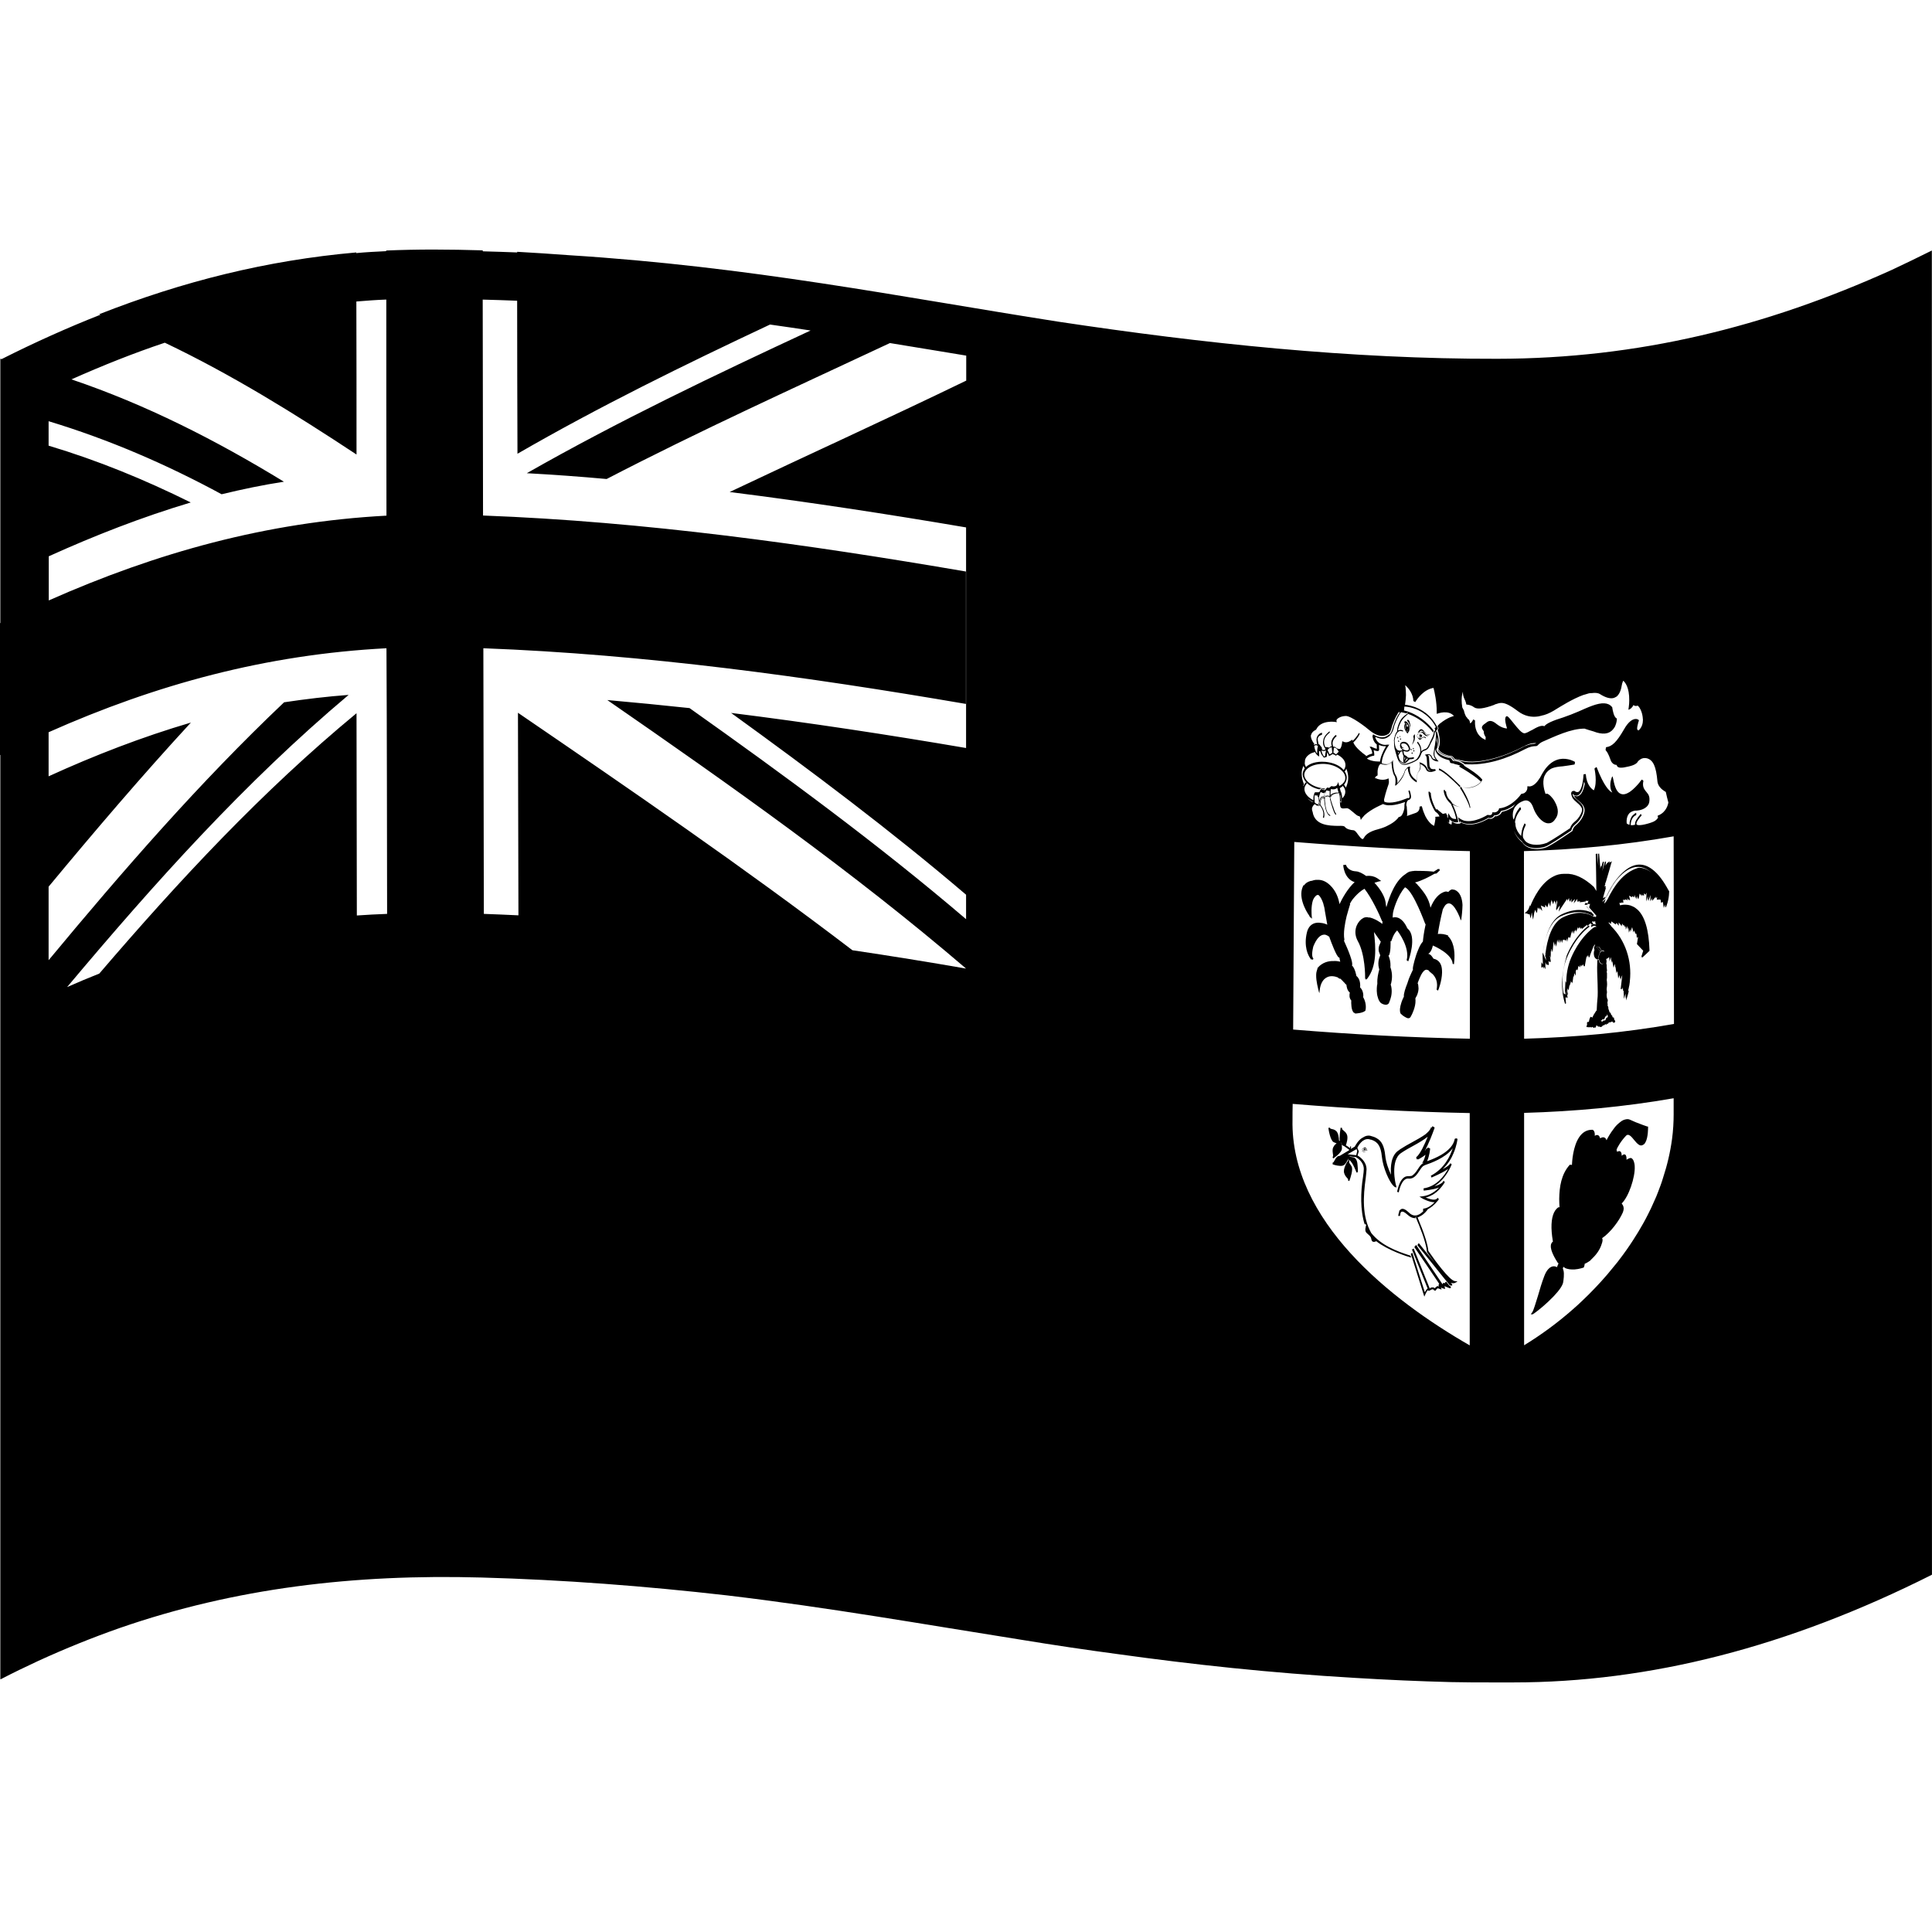 <svg viewBox="0 0 1200 1200" xmlns="http://www.w3.org/2000/svg">
  <g>
    <path d="M884.68,457.6L884.68,457.6C884.58,457.6,884.58,457.6,884.68,457.6c-0.5,0-0.9,0.2-1.5,0.5l0,0h0.3 c-0.1,0.2-0.1,0.2-0.2,0.4c0.4-0.3,0.7-0.5,1.2-0.5l0,0c0.2,0,0.4,0.2,0.6,0.3c0,0,0.3,0.1,0.4,0.2l0,0h0.1c0.1,0,0.3,0-0.2-0.6 C885.18,457.6,884.88,457.6,884.68,457.6z"/>
    <path d="M878.18,465.89c-0.2,0-0.3,0.3-0.3,0.4c0,0,0,0,0,0.1c0,0.3,0.1,0.4,0.3,0.4s0.3-0.1,0.3-0.4c0-0.1,0-0.1,0-0.1 C878.48,465.99,878.38,465.89,878.18,465.89z"/>
    <path d="M878.08,465.09c0.1-0.1,0.1-0.2,0.1-0.2c0-0.1,0-0.1,0-0.1c0-0.1-0.1-0.1-0.1-0.1s-0.1-0.1-0.2-0.1h-0.1c0,0,0,0-0.1,0 c0,0,0,0,0,0.1l0,0c-0.1,0-0.1,0-0.1,0c0,0.1,0,0.1,0,0.1s0,0,0,0.1c0,0.2,0,0.5,0.2,0.5 C877.98,465.39,878.08,465.29,878.08,465.09z"/>
    <path d="M883.18,457.5c0.1-0.2,0.1-0.4,0.1-0.7c0-0.1-0.1-0.3-0.3-0.3c-0.3-0.4-1.4-0.6-1.4,0.1c0,0.4,0.1,0.7,0.3,0.9 c0.2,0.2,0.4,0.3,0.8,0.3C882.98,457.8,883.08,457.6,883.18,457.5z"/>
    <path d="M1036.54,553.33L1036.54,553.33c-3.2-6-6.4-10.29-9.8-12.99c-3-2.4-6-3.5-9.1-3.3c-0.3,0-0.5,0.1-0.9,0.1 c-0.9,0.1-1.8,0.4-2.6,0.7c-7.8,3-13.8,13.39-16,17.59c-0.3,0.5-0.5,0.9-0.6,1.2c1-2,3.2-5.9,6.2-9.69c3.2-3.9,7.4-7.69,12-8.39 c0.6-0.1,1.2,0,1.8-0.1c2.8,0,5.6,1.3,8.3,3.6c-2.5-2-5-3-7.6-3.1c-0.3,0-0.5,0.1-0.8,0.1c-9.2,2.8-14.9,11.19-18.9,19.39 c-0.5,0.9-0.8,1.3-1.3,2.1c0,0-0.1,0-0.1,0.1c0-0.1-0.1-0.2-0.1-0.3c-0.1,0.2-0.1,0.3-0.2,0.5c-0.2,0.1-0.3,0.2-0.4,0.3 c0,0,0,0-0.1,0c0.1-0.3,0.3-0.9,0.5-1.4c0.3-0.7,0.5-1.4,0.5-1.4s-0.2,0.2-0.5,0.5c-0.1,0-0.2,0.2-0.3,0.2 c-0.2,0.2-0.4,0.3-0.5,0.5c-0.3,0.2-0.5,0.5-0.7,0.5c0-0.1,0.1-0.3,0.1-0.5c0.1-0.1,0.2-0.2,0.3-0.2v-0.1c0.1-0.1,0.3-0.2,0.4-0.4 c0.1,0,0.2-0.2,0.3-0.2c0.2-0.3,0.3-0.4,0.5-0.7c0.1-0.1,0.2-0.4,0.4-0.8c-0.9,0.2-1.1,0.4-1.4,0.8c-0.1-0.2-0.1-0.3-0.2-0.6 c0.7-2.3,1-3.5,1.7-5.8h-0.3c0.1-0.4,0.2-0.6,0.3-1.1c-0.2,0-0.3,0-0.5,0.1h-0.5c0-0.1,0-0.1,0.1-0.2h0.2c0.1-0.5,0.2-0.7,0.4-1.1 c-0.1,0-0.2,0-0.2,0c0.1-0.5,0.2-0.8,0.4-1.3c0-0.1,0-0.1,0.1-0.2l0,0c1.5-5.1,2.3-7.69,3.7-12.79c-0.3,0.2-0.5,0.3-0.8,0.5 c-0.3,0.1-0.5,0.3-0.8,0.6c0.1-0.4,0.2-0.7,0.4-1.1c-0.1,0.1-0.1,0.1-0.2,0.1l0,0c-0.3,0.2-0.5,0.3-0.8,0.5 c-0.7,0.4-1.3,1.2-1.8,2.2c0.2-1.4,0.4-2.4,0.4-2.4c-0.2-0.1-0.3-0.2-0.6-0.3c-0.7,2.4-1.1,3.7-1.7,6c0.5-3.3,1-5.6,1-5.6 c-0.3-0.1-0.4-0.2-0.6-0.3v0.1c0,0,0,0-0.1,0c-0.3,1.1-0.5,1.7-0.8,2.8h-0.4c-0.1,0.6-0.2,0.9-0.3,1.5c-0.3-3.8-0.5-5.6-0.8-9.39 c-0.3,0.1-0.4,0.1-0.7,0.2c0.1,3.1,0.1,4.8,0.2,7.49c-0.2-2.7-0.4-4.5-0.7-7.69c-0.3,0.1-0.4,0.1-0.7,0.2l0,0c-0.1,0-0.1,0-0.2,0.1 c0.2,9.19,0.3,13.79,0.4,22.98c-0.8-1.4-1.5-2.5-1.6-2.6c-6.2-5.7-12.1-8.39-17.6-8.09c-0.3,0-0.6,0-0.9,0c-2.3,0-4.5,0.5-6.7,1.7 c-7.5,3.8-12.2,13.19-14.4,18.79c-0.1-0.5-0.1-0.7-0.2-1.2c-0.1,0.5-0.2,1-0.3,1.4c-0.4,1.5-1,2.4-2.8,3.7c0.7,0.2,1.2,0.3,1.8,0.3 c0,0.1,0,0.2-0.1,0.3c0.6,0.1,1,0.1,1.4,0.2c0.1,0.6,0.2,1.2,0.4,2v-0.3c0.1,0.3,0.1,0.5,0.2,0.8c0.3-1.4,0.5-2.4,0.6-3.4 c0-0.1,0.1-0.2,0.1-0.3c0.2,1.4,0.3,2.1,0.6,3.6c0.1,0.3,0.1,0.5,0.2,0.8c0.3-2,0.5-3.2,0.8-4.8c0,0,0,0.1,0.1,0.1 c0.1-0.6,0.2-1,0.2-1.4c0.5,0.9,0.8,1.3,1.3,2.1c0.2-1.5,0.3-2.3,0.5-3.5c0.4,0.5,0.8,0.9,1.3,1.5c-0.2-0.6-0.3-1.1-0.4-1.5 c0.6,0.7,1.1,1.3,1.9,2.2c-0.3-1.4-0.5-2.1-0.9-3.5c0.3,0.2,0.6,0.4,1.1,0.6c0-0.1,0-0.1,0-0.1c0.4,0.3,0.9,0.5,1.5,0.8 c0.1-0.7,0.1-1,0.2-1.7c0.5,0.7,0.7,1,1.2,1.7c0.2-0.5,0.3-0.9,0.4-1.2l0,0c0-0.1,0-0.2,0.1-0.3c0.2-0.5,0.3-1,0.4-1.7 c0.4,1.1,0.6,1.6,1,2.7c0.1-1.1,0.2-1.8,0.3-2.6c0.2-0.6,0.4-1,0.5-1.6c0,0,0,0,0-0.1v0.1c0.1,0.1,0.1,0.2,0.1,0.3c0,0,0,0,0,0.1 c0.3,0.9,0.5,1.3,0.8,2.2c0-0.1,0-0.1,0.1-0.2c0,0.1,0,0.1,0,0.2c0.1-0.4,0.2-0.8,0.3-1.1c0.1-0.4,0.3-0.8,0.4-1.2 c0,0.2,0.1,0.4,0.1,0.6c0,0,0.1,0,0.1-0.1c0,0.3,0.1,0.4,0.1,0.7c0.1-0.2,0.2-0.4,0.2-0.6c0.1,0.5,0.2,0.9,0.3,1.6 c0,0.3,0.1,0.5,0.1,0.8c0.2-1.1,0.3-1.7,0.6-2.8c0-0.1,0.1-0.2,0.1-0.3c0.1,0.5,0.1,0.7,0.2,1.2c0,0.1,0,0.2,0,0.3 c-0.3,1.4-0.5,2.7-0.8,4.5c0.2-0.3,0.2-0.4,0.4-0.6c-0.1,0.4-0.1,0.7-0.2,1.1c0.8-1.3,1.5-2.3,2.2-3.3c0,0.2-0.1,0.4-0.1,0.6 c0,0,0-0.1,0.1-0.1c-0.2,0.9-0.3,1.4-0.5,2.3c-0.1,0.4-0.1,0.7-0.2,1.1c2.1-3.2,3.3-5.1,5.2-7.89c0.1,0.2,0.1,0.4,0.2,0.6 c0,0,0,0,0-0.1c0.1,0.3,0.1,0.4,0.2,0.7c0.2-0.7,0.4-1.1,0.7-1.6v0.1c0.1-0.1,0.1-0.2,0.1-0.2v0.2h0.1v1.1c0.1,0,0.1,0,0.2-0.1v0.7 l0.2-0.2c0.1,0.2,0.1,0.4,0.2,0.6c0.2-0.5,0.4-0.9,0.5-1.3c0.1-0.1,0.2-0.2,0.3-0.3h0.1c0-0.1,0.1-0.1,0.1-0.1v-0.1l0.1-0.1 c0,0.1,0,0.1-0.1,0.2l0,0l0,0c-0.2,0.6-0.3,0.9-0.5,1.6c0.3-0.3,0.4-0.4,0.6-0.7l0,0c-0.2,0.5-0.3,0.8-0.4,1.3 c0.1-0.2,0.3-0.3,0.4-0.5v0.1c0.6-0.6,0.9-0.9,1.5-1.5c0.2-0.2,0.3-0.3,0.4-0.3v0.1l0,0c-0.2,0.5-0.3,0.8-0.4,1.3 c-0.1,0.5-0.2,0.8-0.4,1.3c0.9-1,1.3-1.6,2.1-2.6c0.1-0.1,0.1-0.2,0.2-0.3v0.6c-0.1,0.2-0.2,0.4-0.3,0.6h0.5 c-0.1,0.3-0.2,0.4-0.3,0.6c0.8-0.1,1.3-0.2,1.8-0.3c0,0,0,0,0,0.1c-0.1,0.2-0.2,0.3-0.3,0.6c0.7-0.1,1.2-0.2,1.7-0.2 c0.5-0.1,1-0.2,1.7-0.3h0.3c0-0.2,0.1-0.3,0.2-0.5c0.2,0,0.3,0,0.5-0.1c0,0.1-0.1,0.2-0.1,0.3c0.5-0.1,0.7-0.1,1.2-0.2 c-0.3,0.8-0.4,1.2-0.6,2h0.5c0,0.1,0,0.1,0,0.1c0.4,0,0.7-0.1,1.1-0.1c-0.3,0.9-0.4,1.3-0.6,2.2c1.8,2,2.7,3.1,4.5,5.1 c-0.1,0.3-0.2,0.5-0.4,0.9c0,0-0.4-0.2-0.9-0.5c-0.1,0.2-0.1,0.3-0.2,0.4c-0.1-0.1-2.7-2.1-7.4-2.5c-3.1-0.2-7,0.4-11.6,2.6 c-7.3,3.4-10.1,14.29-11.1,22.48c0-0.1-0.1-0.1-0.1-0.2c0,0.2,0,0.4,0.1,0.6c-0.1,0.5-0.1,1-0.2,1.4c0.2,0.4,0.3,0.6,0.4,1 c0,0.5,0.1,1.1,0.2,1.8c0-0.1-0.1-0.2-0.1-0.3c-0.3-0.8-0.5-1.1-0.8-1.9c-0.2-0.5-0.3-0.7-0.5-1.2c-0.2-0.6-0.4-1-0.7-1.5 c0.3-2.4,0.8-5.1,1.5-7.79c-0.7,2.7-1.1,5.4-1.5,7.79c0-0.1-0.1-0.2-0.1-0.3c0,0.4,0,0.8,0,1.2c-0.2,1.8-0.4,3.5-0.4,4.8 c0.1-1.3,0.2-3,0.4-4.8c0.1,2.2,0.1,3.6,0.2,6.2c0,0.1,0,0.1,0,0.1c0-0.1-0.1-0.1-0.1-0.1c-0.3-0.5-0.5-0.8-0.8-1.3 c-0.1,1-0.1,1.9-0.1,2.4c0,0.1,0,0.2,0,0.3c0,0.3,0,0.5,0,0.5c0.3,0,0.5,0.1,0.8,0.1c0-0.3,0.1-0.5,0.1-0.7 c0.2,0.4,0.5,0.9,0.8,1.5c0-0.5,0-1-0.1-1.5c0.3,0.6,0.6,1.1,1,1.8c-0.1-1.8-0.1-3-0.1-4.4c0.2,0.5,0.4,0.9,0.6,1.6 c0.3-0.1,0.4-0.2,0.7-0.3c0.1,0.2,0.1,0.4,0.2,0.6c0.3-0.1,0.4-0.2,0.7-0.3c-0.1-0.8-0.1-1.4-0.2-2c0.1-0.1,0.2-0.1,0.4-0.2 c0.1,0.2,0.2,0.4,0.3,0.6c0.3-0.2,0.4-0.3,0.7-0.4c-0.2-1.4-0.3-2.1-0.6-3.5v-0.3c0.1,0.4,0.2,0.6,0.3,0.9c0.1,0.3,0.1,0.4,0.2,0.7 c0.1-1.7,0.1-2.9,0.1-4.3c0.1,0.2,0.1,0.3,0.2,0.4c0.1-0.7,0.1-1.3,0.2-1.9c0.2,0.5,0.3,1,0.5,1.7c0.1,0.2,0.1,0.3,0.2,0.5 c0.2-2.7,0.4-4.5,0.6-6.7c0.2,0.7,0.4,1.4,0.6,2.4c0,0,0,0,0-0.1c0.1,0.3,0.1,0.4,0.2,0.7c0.1-0.7,0.2-1.4,0.3-2 c0.1,0.5,0.3,1,0.4,1.6c0.1,0.3,0.1,0.4,0.2,0.7c0.3-1.8,0.4-3,0.6-4.4c0.1,0.4,0.2,0.9,0.4,1.4c0,0,0,0,0-0.1 c0.1,0.3,0.1,0.4,0.2,0.7c0.1-0.9,0.2-1.7,0.3-2.3c0.1,0.6,0.2,1.2,0.4,1.9c0.1,0.3,0.1,0.4,0.2,0.7c0.1-1,0.2-1.8,0.3-2.5 c0.1,0.5,0.2,1,0.3,1.6c0-0.1,0.1-0.2,0.1-0.3c0,0.3,0.1,0.5,0.1,0.8c0.2-0.7,0.3-1.3,0.5-1.9c0.1,0.4,0.2,0.9,0.2,1.4 c0,0.3,0.1,0.5,0.1,0.8c0.2-0.9,0.4-1.5,0.5-2.2c0.3,0,0.4,0.1,0.7,0.1c0-0.3,0.1-0.5,0.1-0.7v0.9c0.3,0,0.4,0.1,0.7,0.1 c0-0.2,0-0.3,0.1-0.4c0,0.2,0,0.4,0,0.6c0-0.1,0.1-0.2,0.1-0.4c0,0.4,0.1,0.6,0.1,1c0.2-0.9,0.4-1.6,0.5-2.2c0,0.4,0.1,0.9,0.2,1.4 c0,0.4,0.1,0.6,0.1,1c0.3-1.2,0.5-1.9,0.7-2.9c0.1,0,0.2,0.1,0.4,0.1c0-0.2,0.1-0.3,0.1-0.4v0.5c0.3,0,0.4,0.1,0.7,0.1 c0.3-1.2,0.4-1.8,0.7-3.1c0.1-0.4,0.2-0.7,0.3-1.1c0.1,0.3,0.1,0.7,0.2,1.1c0,0,0,0,0-0.1v0.1v0.1c0,0.1,0,0.1,0,0.1 c0-0.1,0-0.1,0-0.2c0.1,0.2,0.1,0.3,0.2,0.6c0.1-0.8,0.2-1.4,0.3-2.1c0.1,0.5,0.2,0.9,0.3,1.6c0.1,0.3,0.1,0.4,0.2,0.7 c0.2-0.9,0.3-1.5,0.4-2.1l0,0c0,0,0.1,0,0.1-0.1c0,0.3,0.1,0.4,0.1,0.7c0.2-0.5,0.4-1,0.5-1.4c0,0.3,0.1,0.5,0.2,0.9 c0,0.3,0.1,0.4,0.1,0.7c0.4-1.1,0.7-1.7,1.1-2.8c0-0.1,0.1-0.1,0.1-0.1c0,0.2,0.1,0.2,0.1,0.4c0,0.3,0.1,0.4,0.1,0.7 c0.1-0.3,0.2-0.5,0.3-0.7c0,0.1,0,0.2,0,0.3c0.2-0.4,0.4-0.6,0.6-1c0,0.1,0,0.3,0.1,0.5c0,0.3,0.1,0.4,0.1,0.7 c0.1-0.1,0.2-0.2,0.3-0.4c0,0.1-0.1,0.3-0.1,0.5c0.3-0.3,0.6-0.5,0.9-0.7c0,0.1,0,0.2,0,0.2c0,0.3-0.1,0.4-0.1,0.7 c1.4-1.1,2.3-1.9,3.4-2.8c0,0.1,0,0.3,0,0.4c0,0.2,0,0.3,0,0.5c0.8-0.7,1.5-1.2,2.1-1.8c0.1,0.2,0.2,0.2,0.3,0.4s0.2,0.2,0.3,0.4 c0.3,0.1,0,0.2-0.3,0.4c0.5-0.3,1.1-0.6,1.5-0.7c-0.3-0.4-0.5-0.6-0.8-1c0-0.1,0-0.2-0.1-0.3c0.2-0.2,0.5-0.4,0.8-0.6 c0,0.3,0.1,0.5,0.1,0.8c0.4-0.3,0.6-0.5,1-0.8c0.1,0.7,0.2,1.1,0.3,1.8c0.2,0.2,0.3,0.3,0.4,0.5c-0.5-0.2-0.9-0.3-1.5-0.3 c-0.5,0-1,0.4-1.5,0.7c-0.1,0-0.1,0-0.2,0.2c0.1,0.4,0.1,0.6,0.2,0.9c1.1-0.9,2-1.1,2.7-0.6c0.2,0.1,0.4,0.3,0.5,0.5 c-0.6-0.2-1.3,0.1-2.2,0.7c-2.6,2-8.7,7.3-13.5,18.29c-2.4,5.6-3.1,11.09-3.1,15.79c-0.2-0.4-0.3-0.7-0.5-1.2 c-0.1,2.4-0.2,3.6-0.3,6.1c0.1,0.7,0.2,1,0.3,1.6c0,0.3,0.1,0.4,0.1,0.7c-0.1-0.1-0.1-0.1-0.2-0.1c0-0.1-0.1-0.1-0.1-0.1 c-0.3-0.1-0.4-0.3-0.6-0.4c-0.3-2.2-0.6-5.2-0.6-5.2s0.2,3,0.5,5.2c-0.1-0.1-0.2-0.1-0.3-0.2c0.1,0.7,0.1,1,0.2,1.6 c0,0.1,0,0.1,0,0.1c-0.4-1.8-0.7-4.1-0.8-6.7v-0.8c0-0.1,0-0.1,0-0.3c-0.2-4.9,0.5-10.99,3.1-16.89 c4.8-10.99,10.9-16.39,13.6-18.29c-0.1-0.3-0.2-0.5-0.3-0.8c0-0.1,0-0.1,0-0.1c-2.7,2-9,7.4-13.8,18.69 c-2.8,10.39-4.3,19.19-1.2,29.58c0.1,0.2,0.1,0.3,0.1,0.5c0.3-0.1,0.4-0.2,0.7-0.3c0-0.2-0.1-0.3-0.1-0.5c-0.1-1.3-0.2-2-0.3-3.2 c0.2,0.1,0.3,0.2,0.5,0.3c0-0.2-0.1-0.3-0.1-0.5c0.1,0.1,0.2,0.1,0.3,0.2c0.3,0.1,0.4,0.2,0.7,0.4c-0.1-0.4-0.1-0.7-0.2-1.1 c-0.1-0.5-0.1-0.7-0.2-1.2c-0.1-0.8-0.2-1.2-0.3-2c0-0.5,0-0.8,0-1.2c0.1,1.4,0.3,2.6,0.6,3.8c0,0.1,0.1,0.1,0.1,0.1 c0-0.3-0.1-0.4-0.1-0.7c0.1,0.1,0.1,0.1,0.1,0.1c0.1,0,0.1,0.1,0.2,0.1c-0.2-0.9-0.3-1.4-0.4-2.1c0-0.7,0.1-1.2,0.1-1.8 c0.1,0.1,0.1,0.2,0.2,0.3c0.2,0.4,0.3,0.6,0.5,0.9c0.1-0.6,0.1-0.9,0.2-1.5c0.1-0.7,0.2-1,0.3-1.7c0,0,0,0,0-0.1 c0.1,0.2,0.1,0.2,0.2,0.4c0.1-0.5,0.2-0.8,0.2-1.2c0,0.1,0,0.1,0.1,0.2c0.1-0.3,0.1-0.6,0.1-0.8c0,0.1,0,0.2,0.1,0.3 c0.1-0.6,0.1-0.8,0.2-1.3c0.1,0.1,0.1,0.2,0.2,0.3c0.1,0.2,0.2,0.3,0.3,0.5l0,0l0,0c0.1,0.1,0.1,0.2,0.2,0.3v-0.7 c0.1,0.4,0.1,0.7,0.2,1.1c0.1-0.6,0.1-0.8,0.2-1.4c0.2-1.2,0.3-1.9,0.4-3c0,0,0.1,0,0.2-0.1c0,0.2,0.1,0.3,0.1,0.5 c0.1-1,0.2-1.8,0.3-2.5c0.1,0.3,0.3,0.6,0.5,1v-0.1c0.2,0.3,0.3,0.6,0.4,0.9v-3.7c0.1,0.2,0.2,0.4,0.3,0.6v-0.8 c0,0.1,0.1,0.1,0.1,0.2V602l0.4,0.4c0.1,0.1,0.2,0.2,0.3,0.3c0.1-0.4,0.1-0.6,0.2-1c0.1-0.4,0.1-0.7,0.2-1.1c0-0.1,0.1-0.3,0.1-0.4 l0,0c0.1-0.1,0.1-0.2,0.2-0.3c0,0.1,0.1,0.1,0.1,0.2c0.1,0.2,0.2,0.3,0.4,0.5c0.1,0.1,0.1,0.2,0.2,0.3c0.1-0.5,0.1-0.7,0.2-1.2 c0-0.2,0-0.3,0.1-0.4c0,0.2,0.1,0.4,0.1,0.6c0-0.1,0-0.2,0.1-0.3c0.1,0.2,0.1,0.4,0.2,0.7c0,0.2,0.1,0.2,0.1,0.4 c0.1-0.6,0.2-1,0.3-1.4c0,0.1,0,0.2,0,0.3c0.3,0.1,0.4,0.1,0.7,0.1c0-0.3,0.1-0.4,0.1-0.6c0.2,0,0.2,0.1,0.4,0.1 c0,0.3,0,0.6,0.1,0.9c0.3,0,0.4,0,0.7,0.1c0-0.2,0.1-0.3,0.1-0.6c0.2-1.2,0.3-1.8,0.5-2.9c0.2-1.2,0.4-1.9,0.5-2.8 c0.1,0,0.2,0.1,0.3,0.1v0.8c0.1-0.3,0.2-0.5,0.3-0.7l0,0c0-0.1,0-0.1,0-0.2c0.1-0.1,0.1-0.3,0.2-0.5l0,0c0.2,0.1,0.3,0.1,0.4,0.2 c0,0.1,0,0.3,0,0.4c0,0.2,0,0.2,0,0.4c0.3,0.1,0.4,0.1,0.6,0.2c0.1-0.3,0.2-0.4,0.2-0.7c0.4-1,0.6-2,1-2.8c0.2-0.6,0.4-1.1,0.6-1.5 c0-0.1,0.1-0.2,0.1-0.3c0.1-0.1,0.1-0.3,0.2-0.4l0,0c0.1-0.4,0.3-0.7,0.4-1c0.1-0.1,0.1-0.2,0.2-0.3c0.2-0.3,0.3-0.6,0.5-0.7 c0.1-0.1,0.2-0.2,0.2-0.2c0.1,0,0.1,0.1,0.2,0.1c0,0,0,0.1-0.1,0.1l-0.1,0.3l0,0c-0.2,0.4-0.5,0.9-0.6,1.4c0.1,0.6,0.2,1,0.3,1.4 c0,0.1,0,0.1,0,0.2c0,0,0,0.1-0.1,0.1c-0.2,0.6-0.3,1.1-0.3,1.9c0,1.5,0.5,2.7,1.2,3.2c0.2,0.1,0.4,0.2,0.5,0.4 c0.1,0,0.3,0.1,0.4,0.1c0.2-0.1,0.2-0.1,0.3-0.1c0,0.1,0,0.1,0,0.1c0,0.1,0.1,0.1,0.1,0.1h0.1c0.1,0,0.3-0.2,0.5-0.2 c-0.1-0.4-0.1-0.7-0.1-1.1c-0.2,0.2-0.4,0.3-0.6,0.3c0,0,0,0-0.1,0c0.3,0,0.5-0.2,0.6-0.3c0.1-1.2,0.4-2.3,0.9-3 c-0.2-1.6-0.7-2.4-1.5-2.3c-0.2,0-0.3,0.1-0.5,0.2c0.2-0.2,0.4-0.3,0.6-0.3c0.7-0.1,1.4,1,1.5,2.2c0.2-0.3,0.4-0.4,0.5-0.6 c0,0,0.1,0,0.1-0.1c-0.1-0.5-0.3-1.1-0.5-1.5c0-0.1-0.1-0.1-0.1-0.1c-0.2-0.3-0.4-0.5-0.6-0.8h-0.1c-0.3-0.2-0.5-0.4-0.8-0.3 c-0.4,0.1-0.8,0.3-1.2,0.7c0.4-0.5,0.8-0.8,1.3-0.8c0.3,0,0.5,0.1,0.8,0.3c0-0.1,0.1-0.3,0.1-0.4l0,0c0,0.1,0,0.2,0,0.3 c0.2,0.3,0.4,0.6,0.6,0.8c0,0.1,0.1,0.1,0.1,0.1c0.2,0.4,0.4,0.9,0.5,1.5c0,0-0.1,0-0.1,0.1c0.3-0.2,0.5-0.3,0.8-0.4 c0.5,0,0.8,0.2,1.1,0.4c0,0,0.1-0.1,0.1-0.2c0,0.2-0.1,0.3-0.2,0.5c0.2,0.1,0.3,0.3,0.4,0.5c-0.1-0.2-0.3-0.3-0.3-0.4 c-0.4-0.2-0.7-0.5-1.1-0.4c-0.3,0-0.5,0.2-0.8,0.4s-0.5,0.5-0.5,0.6c0,0,0,0-0.1,0.1c-0.5,0.7-0.8,1.9-0.8,3c0,0.4,0,0.7,0.1,1.1 c0.3,1.6,1.1,2.8,2.2,2.7c0.3,0,0.5-0.2,0.7-0.3c-0.3,0.3-0.6,0.5-0.9,0.5c-1,0.1-1.9-1-2.2-2.7c-0.2,0.2-0.3,0.2-0.4,0.3v-0.1 h-0.1c-0.1,0-0.2,0-0.1-0.1c-0.1,0-0.1,0-0.2,0c-0.1,3.3-0.2,6.6-0.1,7.4c0.1,1.8,0.5,13.79,0.3,15.19s-0.6,7.69-0.6,8.79l0,0 l-0.2,0.2c-0.2,0.2-0.5,0.6-0.7,1c-0.6,0.8-1.2,1.9-1.8,3.2v0.1c0,0,0,0.1-0.1,0.1h0.1v0.1c0,0,0,0-0.1,0l0,0l0,0 c0-0.1,0-0.1,0-0.1v-0.3c-0.1,0-0.1,0-0.2,0c-0.1,0-0.2-0.1-0.2-0.1c-0.1-0.1-0.3-0.3-0.4-0.2c-0.4,0-0.8,1-0.8,1.2 c-0.2,0.4-0.2,0.7-0.3,1.1c0,0.3-0.1,0.4-0.1,0.5s0,0.1-0.1,0.2c-0.1,0.1-0.1,0.1-0.2,0.2c0,0-0.1,0-0.2,0c-0.2,0-0.5-0.1-0.5,0 c-0.3,0.3-0.2,0.8-0.2,1.2v0.4c0,0.1,0,0.3,0,0.3c0,0.1,0,0.1,0,0.1s0,0-0.1,0.1s-0.2,0.2-0.2,0.4c0,0.1,0,0.1,0,0.1 c0,0.1-0.1,0.4,0.1,0.5c0.1,0.1,0.2,0.1,0.4,0.1c0.1,0,0.2,0,0.2,0h0.1c0.1,0,0.2,0,0.3,0s0.1,0,0.2,0c0.1,0.1,0.2,0.2,0.3,0.3 c0.1-0.1,0.2-0.2,0.3-0.4c0.1,0,0.3,0,0.4,0l0,0c0.1,0.2,0.2,0.2,0.3,0.4c0.1-0.1,0.2-0.3,0.3-0.4c0.2,0.2,0.2,0.3,0.3,0.3 s0.2-0.2,0.3-0.3c0,0,0.1,0,0.1-0.1l0,0l0,0c0,0,0,0,0.1,0.1c0.2,0.1,0.2,0.2,0.3,0.2c0.1,0.2,0.3,0.3,0.4,0.3c0,0,0,0,0.1,0 c0.1,0.1,0.3,0,0.4-0.3c0.1,0.1,0.2,0.2,0.3,0.2c0,0,0,0,0.1,0c0.3,0.1,0.5-0.3,0.6-0.6c0,0,0,0,0-0.1l0,0c0,0,0,0,0-0.1 c0,0,0,0,0-0.1c0,0,0,0,0,0.1c0-0.1-0.1-0.1-0.1-0.2l0,0c0-0.1,0.1-0.1,0.1-0.1c0.2,0,0.3-0.1,0.3-0.2c0.1,0.1,0.2,0.1,0.2,0.1 c0-0.1,0-0.1,0-0.1c0.1,0,0.2,0,0.3,0.1c0,0.1,0.1,0.2,0.1,0.3c0.1,0.1,0.2,0.1,0.3,0.1c0.1,0.1,0.2,0.1,0.4,0.2h0.5 c-0.1,0-0.1,0-0.2-0.1h0.1c0,0,0.2,0,0.3,0.1c0,0.1,0.1,0.1,0.1,0.1c0.1,0,0.2,0,0.2,0.1c0.1,0,0.2,0,0.3-0.1 c0,0.1,0.1,0.1,0.1,0.1s0,0.1,0.1,0.1l0,0c0.1-0.1,0.3-0.2,0.4-0.3c0.1-0.1,0.2-0.2,0.2,0v-0.2l0,0c0.1,0,0.2,0,0.3-0.2 c0-0.1,0.1-0.1,0.1-0.1c0-0.1,0-0.1,0-0.1s0-0.1,0.1-0.1s0.2,0,0.2-0.2h0.1h0.1c0,0.1,0.1,0.1,0.1,0.2c0,0.1,0.1,0.1,0.1,0.1 c0-0.1,0.1-0.1,0.1-0.3c0-0.1,0-0.1,0-0.1h0.1c0.1,0,0.2-0.2,0.4-0.2c0.1-0.1,0.2-0.2,0.3-0.2s0.1,0,0.2-0.2c0.1,0,0.1,0.1,0.2,0.1 c0.1,0,0.2,0.1,0.3,0.2c0.1,0,0.1,0.1,0.2,0.1c0-0.1,0.1-0.2,0.1-0.3c0-0.2,0.1-0.3,0.2-0.4c0.1,0,0.1,0.1,0.2,0.1 c0.1,0,0.2,0.1,0.2,0.1l0,0l0,0c0.2-0.4,0.5-0.6,0.7-0.9l0.1-0.1l0,0c0.1,0,0.3,0.1,0.5,0.1s0.3-0.2,0.4-0.2c0,0,0.1,0,0.1-0.1 c0,0,0.1,0,0.2,0h0.3c0.1,0,0.2-0.2,0.2-0.3c0.1-0.1,0.1-0.1,0.1-0.1c0.1,0,0.3,0.1,0.4,0.4c0.2,0.1,0.3,0.4,0.4,0.4 c0,0,0.6,0.2,1-0.2c0.1-0.1,0.1-0.1,0.1-0.2c0-0.1,0-0.1,0.1-0.2v-0.3c-0.1-0.5-0.3-0.6-0.4-0.7l0,0c-0.1-0.2-0.2-0.5-0.3-0.6l0,0 v-0.7c0-0.1-0.2-0.2-0.3-0.3h-0.1c0,0,0,0-0.1,0h-0.1l-0.1-0.1c-0.1-0.1-0.2-0.1-0.3-0.1l0,0c0-0.1,0-0.1,0-0.3 c0-0.3-0.1-0.4-0.2-0.7c0-0.1-0.1-0.2-0.1-0.3c-0.1,0.1-0.1,0.2-0.2,0.3c0,0,0,0,0-0.1s-0.1-0.2-0.1-0.3c0,0,0,0.1-0.1,0.1 c-0.1-0.1-0.2-0.4-0.2-0.6c-0.1-0.3-0.2-0.5-0.3-0.8c-0.2-0.3-0.4-0.1-0.5-0.1c-0.2-0.7-0.5-1.5-0.7-2.1c-0.1-0.2-0.1-0.2-0.2-0.4 c0-0.1,0.1-0.3,0.1-0.4c0-0.1-0.2-0.9-0.2-0.9c-0.1-0.1-0.2-0.3-0.2-0.3c-0.1,0-0.1,0-0.1-0.1v-1.2c0-0.1,0-0.3-0.1-0.4 c0-0.1-0.1-0.3,0-0.5c0-0.1,0-0.3,0.1-0.6c0-0.3,0.1-0.6,0.1-0.7c0,0,0-0.1,0-0.3c0-0.1-0.1-0.4-0.2-0.5c0,0,0-0.1-0.1-0.1 c-0.2-0.7-0.4-1.3-0.4-2.2c0-0.5,0-0.8,0.1-1.2c0-0.3,0.1-0.4,0.1-0.7c0-0.5-0.1-1-0.1-1.2c-0.1-0.3-0.1-0.5-0.1-0.8 s0.1-0.7,0.1-1.1c0-0.3,0.1-0.6,0.1-0.7c0.1-0.7,0.1-1.8,0-2.6c0-0.3,0-0.5-0.1-0.7c0-0.4-0.1-0.7,0-1.2c0-0.1,0-0.1,0-0.1 c0-0.1,0.1-0.3,0.1-0.6v-2.9c0-0.1-0.1-0.4-0.1-0.5s-0.1-0.3-0.1-0.3c0-0.1,0-0.3,0.1-0.4c0.1-0.1,0.1-0.4,0.1-0.8 c0-0.3-0.1-0.5-0.1-0.7v-0.3c-0.1-0.4-0.1-0.7-0.1-1.1v-1c0-0.1,0-0.3-0.1-0.4c0-0.1-0.1-0.3-0.1-0.4v-0.5c0-0.1,0-0.3,0.1-0.3 c0-0.3,0.1-0.8,0-1.2c0-0.1,0-0.3-0.1-0.4c0-0.1-0.1-0.3-0.1-0.4c0-0.1,0-0.2,0-0.2h0.1c0.3,0,0.6-0.2,0.8-0.4 c0.3-0.1,0.7-0.4,0.9-0.8c0.2,0.9,0.2,1.6,0.3,2.7c0.3-1.1,0.5-1.6,0.8-2.6c0.1,0.9,0.2,1.4,0.3,2.3c0-0.1,0.1-0.1,0.1-0.2 c0.1,0.4,0.1,0.8,0.2,1.4c0.1-0.4,0.2-0.7,0.3-1c0.3,1.4,0.5,2.5,0.8,4.1c0.3-1,0.4-1.4,0.7-2.4c0.2,0.9,0.3,1.3,0.4,2.2 c0-0.1,0-0.2,0.1-0.2c0,0.2,0.1,0.4,0.1,0.6c0.1,1.2,0.3,1.9,0.5,3.2c0.2-0.5,0.3-0.8,0.6-1.3c0.2,1.8,0.3,2.8,0.5,4.6 c0.3-0.9,0.5-1.3,0.8-2.2c0.1,0.8,0.2,1.1,0.3,1.9c0-0.2,0.1-0.4,0.1-0.5c0.1,0.5,0.1,1,0.2,1.6c0.3-0.9,0.5-1.3,0.8-2.2 c0-0.1,0.1-0.2,0.1-0.3c0.1-0.1,0.1-0.2,0.2-0.3c-0.4,3.4-0.6,5.1-1,8.49c0.2,0.1,0.4,0.2,0.6,0.3c0.2-0.7,0.3-1,0.5-1.7 c0,0.4-0.1,0.7-0.1,1.1c0.2,0.1,0.3,0.2,0.5,0.3c0,0.3-0.1,0.5-0.1,0.9c0.2,0.1,0.3,0.1,0.4,0.2c0.1,1.8,0.2,3,0.2,5.1 c0.4-1.3,0.6-2,1-3.3c0,1.2,0.1,1.8,0.1,3c0.1-0.3,0.1-0.5,0.2-0.8c0,0.6,0.1,1.2,0.1,2c0.4-1.3,0.6-2,1-3.3 c0.2-0.9,0.4-1.4,0.6-2.3c-0.1-0.3-0.3-0.6-0.3-0.8c0.2-0.5,0.2-0.8,0.3-1.2c0.1-0.5,0.2-1,0.3-1.5c0,0.1,0,0.1,0,0.2 c0.1-0.4,0.1-0.9,0.2-1.3v-0.1c0.1-0.6,0.2-1.1,0.2-1.7c1.4-12.59-2.7-25.28-11.7-34.18c0-0.1,0.1-0.1,0.1-0.2 c-0.1,0-0.1-0.1-0.2-0.1c-0.1-0.1-0.3-0.2-0.4-0.4c-0.2-0.4-0.3-0.6-0.5-0.8c-0.2-0.1-0.3-0.3-0.5-0.4c0-0.1,0.1-0.3,0.1-0.4 c0.5,0.2,0.9,0.6,1.4,1c0-0.3,0.1-0.5,0.1-0.8s0.1-0.5,0.1-0.8c0.4,0.3,0.6,0.4,1,0.7c0.7,0.5,1,0.7,1.7,1.2 c0.1-0.3,0.2-0.4,0.4-0.7c0-0.1,0.1-0.2,0.1-0.3c0.3,0.3,0.4,0.5,0.6,0.8c0.3,0.4,0.5,0.6,0.8,1v-1.7c0-0.2,0-0.2,0-0.4 c0.4,0.6,0.6,0.8,1.1,1.4c0.1,0.2,0.2,0.3,0.3,0.4c0.1,0.1,0.1,0.2,0.2,0.4l0,0l0.1,0.1c0,0,0.1,0,0.1,0.1c0.1-0.7,0.2-1,0.4-1.7 v0.1c0.1,0.1,0.1,0.3,0.2,0.4c0.1,0.2,0.2,0.5,0.3,0.7c0,0.1,0,0.1,0.1,0.1v0.1c0.1-0.3,0.1-0.4,0.2-0.7c0.4,0.6,0.5,0.9,0.9,1.5 c0.1-0.3,0.2-0.4,0.3-0.6c0.1,0.9,0.1,1.3,0.2,2.2c0.3-0.8,0.4-1.2,0.7-2c0.1-0.1,0.1-0.1,0.1-0.2c0.1,0.7,0.1,1.1,0.2,1.8 c0-0.1,0-0.1,0.1-0.2c0,0.1,0,0.2,0,0.4c0.1-0.5,0.2-0.8,0.4-1.4c0.2,1.4,0.3,2.1,0.4,3.5c0.3-0.9,0.5-1.4,0.8-2.2 c0.1,0.5,0.1,1,0.2,1.7c0-0.1,0-0.1,0.1-0.2c0.3-0.9,0.5-1.5,0.8-2.4c0-0.1,0.1-0.2,0.1-0.3c0.2,0.6,0.3,1,0.4,1.6 c0.2,0.7,0.3,1,0.4,1.7c0.2-0.5,0.3-0.8,0.4-1.3c0.4,0.9,0.6,1.4,1.1,2.3c0.1-0.1,0.2-0.2,0.4-0.3c0.1,1,0.1,1.5,0.2,2.6 c0.3-0.2,0.5-0.3,0.8-0.5c-0.3,1.7-0.4,2.6-0.7,4.4c1.3,1.4,1.9,2,3.2,3.4l0.7,0.7c-0.4,1.4-0.7,2.3-1.1,3.6 c-0.1,0.2-0.1,0.5-0.2,0.7l0.8-0.8c-0.1,0.3-0.2,0.6-0.3,1c1.9-1.7,2.8-2.6,4.7-4.4c0-0.2,0-0.2,0-0.4 c-0.4-12.69-2.9-20.99-7.4-25.18c-1-0.9-2-1.6-3-2c-0.1,0-0.1-0.1-0.2-0.1c-1.8-0.9-3.6-1-5.2-1c-0.9,0.1-1.7,0.2-2.5,0.4 c-0.1-0.5-0.2-0.9-0.4-1.5c0.5,0,0.7,0,1.1,0.1v-0.4c0.2,0.1,0.4,0.1,0.6,0.1c0.2,0,0.4,0.1,0.8,0.1c-0.1-0.8-0.1-1.1-0.2-1.9 c0.5,0.1,0.7,0.2,1.2,0.3c0-0.2-0.1-0.3-0.1-0.5h0.1c0.5,0.1,0.7,0.2,1.2,0.3c0.2,0.2,0.3,0.3,0.5,0.5c-0.1-0.6-0.2-1-0.4-1.5 l0.8,0.8c0.3,0.3,0.4,0.4,0.7,0.7c-0.1-0.3-0.1-0.5-0.2-0.8c0.2,0.2,0.4,0.4,0.6,0.6c-0.3-1.1-0.4-1.7-0.7-2.9 c0.8,0.4,1.2,0.6,1.9,1v-0.7c0.3,0.2,0.6,0.3,1,0.5c0.1,0.2,0.1,0.3,0.2,0.5c0-0.3,0.1-0.5,0.1-0.8c0.1,0,0.1,0.1,0.2,0.1 c0-0.4,0-0.7,0.1-1.1c0.1,0.2,0.1,0.5,0.2,0.8c0.1,0.4,0.2,0.6,0.4,1c0-0.1,0-0.2,0-0.3c0.1,0.4,0.2,0.8,0.4,1.3 c0.1-0.8,0.3-1.4,0.4-2.1c0.2,0.6,0.3,1.2,0.6,2.1c0.1-0.4,0.1-0.7,0.2-1c0.1,0.2,0.1,0.5,0.2,0.8c0.3-1.4,0.4-2,0.7-3.4 c0.5,0.6,0.8,1,1.3,1.6v-1.2c0.3,0.4,0.5,0.7,0.9,1.1v-0.7c0.1,0.2,0.3,0.4,0.5,0.6v-1.6c0.2,0.2,0.4,0.4,0.6,0.7 c0.1-0.2,0.1-0.3,0.2-0.4l0,0c0.1,0.3,0.1,0.5,0.2,0.8c0.1-0.1,0.1-0.2,0.2-0.4c0,0,0,0,0-0.1c0.1-0.4,0.2-0.6,0.4-1 c-0.1,2.2-0.2,3.3-0.3,5.5c0.5-1.3,0.8-2.2,1.2-3.3c-0.1,0.9-0.1,1.8-0.2,3c0.2-0.5,0.3-1,0.5-1.4c0,0.4-0.1,0.9-0.1,1.5 c0.5-1.5,0.8-2.3,1.3-3.8c0,1.6-0.1,2.4-0.1,3.9c0.5-0.9,0.8-1.3,1.1-2c0,0.5,0,1,0,1.6c0.1-0.2,0.2-0.4,0.3-0.5c0,0.2,0,0.4,0,0.6 c0.4-0.6,0.6-0.9,0.9-1.5v0.3c0.5-0.6,0.8-1,1.1-1.4c0,0.2,0,0.5-0.1,0.7v0.3c0.2-0.3,0.3-0.5,0.5-0.7c0,0.2,0,0.5-0.1,0.8 c0.2-0.3,0.4-0.5,0.6-0.8c-0.1,0.7-0.2,1-0.3,1.6c0.9,0,1.4-0.1,2.3-0.1c0.2,0.8,0.3,1.2,0.4,2.1c0.4-0.3,0.6-0.4,0.9-0.6 c0,0.1,0,0.1,0.1,0.2l0.1-0.1c0.2,1.4,0.4,2.3,0.6,3.7c0.1-0.5,0.2-0.7,0.4-1.2c0.1-0.4,0.2-0.7,0.3-1c0.1,0.5,0.2,1.1,0.3,1.8 c0.1-0.2,0.1-0.3,0.2-0.5c0,0.2,0.1,0.4,0.1,0.6c0.1-0.5,0.2-0.7,0.4-1.2c1.8-4.8,1.6-9.09,1.6-9.19 C1036.54,553.43,1036.54,553.43,1036.54,553.33z M997.85,631.08c0-0.2,0-0.4,0.1-0.6l0,0c0.1,0,0.1,0,0.1,0s0-0.3,0-0.4v-0.1 c0.1,0.1,0.2,0.3,0.2,0.4c0,0.1,0.1,0.1,0.1,0.1c0.1,0.1,0.1,0.3,0.2,0.5c0,0.1,0.1,0.1,0.1,0.2c0,0.2,0,0.4-0.1,0.6 c-0.1,0.3-0.4,0.2-0.5,0.2h-0.1c-0.1,0-0.1,0-0.3,0.4c0,0.1-0.1,0.2-0.1,0.3c-0.2,0.6-0.5,1.3-1,1.2c-0.1,0-0.2,0-0.3-0.1 s-0.2-0.1-0.2-0.1c-0.1,0.1-0.1,0.1-0.2,0.3c-0.1,0.1-0.3,0.4-0.5,0.5c-0.2,0-0.5,0-0.6-0.1c-0.2-0.1-0.3-0.4-0.4-0.5l-0.1-0.1 c0.2,0,0.3,0,0.4,0c0.2,0,0.4-0.3,0.5-0.5c0.1-0.1,0.1-0.1,0.2-0.3c0,0,0.1,0,0.2,0.1c0.1,0.1,0.2,0.1,0.3,0.1 c0.5,0.1,0.8-0.6,1-1.2c0-0.1,0.1-0.2,0.1-0.3c0.2-0.4,0.2-0.4,0.3-0.4h0.1C997.55,631.28,997.85,631.38,997.85,631.08z"/>
    <path d="M867.98,458.5c0.1,0.1,0.1,0.1,0.2,0.1s0.1,0,0.2-0.1c0.1-0.2,0.1-0.2,0.1-0.3c0,0,0,0,0-0.1l0,0c0-0.3-0.1-0.4-0.3-0.4 s-0.3,0.1-0.3,0.4c0,0,0,0,0,0.1l0,0C867.88,458.4,867.98,458.5,867.98,458.5z"/>
    <path d="M876.48,465.99c0.2,0,0.3-0.3,0.3-0.4s0-0.1,0-0.1c0-0.1-0.1-0.4-0.3-0.4s-0.3,0.1-0.3,0.4c0,0,0,0,0,0.1 C876.18,465.89,876.28,465.99,876.48,465.99z"/>
    <path d="M877.18,462.29c0,0.1-0.1,0.2-0.1,0.2s0.2,0,1.2-2c0.6-1.2,0.6-2.3,0.5-3.1c0-0.1,0-0.1,0-0.1l0.2-0.2 c0.1-0.1,0.1-0.1,0.2-0.2c0,0,0,0,0.1-0.1l0,0l0,0l0,0c0,0-0.2,0.2-0.4,0.4c-0.1-0.7-0.2-1.1-0.2-1.1s0,0-0.1,0.1 c0-0.1,0-0.1,0-0.1s-0.4,0.4-0.6,0.9c-0.1,0.2-0.2,0.6,0,1.2c0.1,0.1,0.1,0.3,0.1,0.5c0,1.4-1,3.7-1,3.7 S876.98,462.49,877.18,462.29z"/>
    <path d="M876.88,775.78c0,0-0.1,0-0.2,0.1c0.1,0.1,0.1,0.1,0.1,0.2C876.78,775.98,876.78,775.88,876.88,775.78z"/>
    <path d="M1199.9,155.8v-0.2c-8.4,4.2-16.7,8.19-24.99,12.09c-78.28,35.38-157.46,55.06-244.84,55.16 c-91.48,0.2-182.65-9.49-272.93-23.08c-99.48-15.59-190.95-34.18-303.82-41.27c-10.7-0.8-21.39-1.5-32.09-2.1c0,0.1,0,0.3,0,0.4 c-7-0.3-14.2-0.5-21.39-0.7c0-0.2,0-0.4,0-0.6c-10.2-0.3-20.49-0.5-30.69-0.5c-9.7,0-19.5,0.2-29.29,0.6c0,0.1,0,0.3,0,0.4 c-6.2,0.3-12.4,0.6-18.6,1.2c0-0.1,0-0.3,0-0.4c-55.59,4.9-107.77,17.99-159.66,38.37c0.3,0.1,0.6,0.2,0.8,0.3 c-20.31,8-40.81,17.19-61.4,27.58c-0.3-0.1-0.5-0.1-0.8-0.2v164.09c-0.1,0-0.1,0.1-0.2,0.1v81.94c0.1,0,0.1-0.1,0.2-0.1v574.01h0.1 v0.2c7.7-4,15.5-7.79,23.29-11.39c17-7.79,33.89-14.59,50.69-20.49c71.78-24.88,145.66-33.58,224.84-31.38 c50.89,1.4,101.67,5.3,152.36,11.09c63.88,7.59,122.27,17.99,182.95,27.58c20.09,3.3,40.29,6.3,60.48,8.99 c45.49,6.3,93.48,11.59,146.86,14.69c19.9,1.2,39.69,2.1,59.59,2.6c8.6,0.2,17.1,0.2,25.59,0.2c4.3,0,8.7,0,13,0 c84.58,0,170.76-21.99,259.93-66.85v-0.1h0.1L1199.9,155.8C1200,155.8,1199.9,155.8,1199.9,155.8z M30.19,345.57 c28.69-12.99,57.89-24.38,88.28-33.48c-28.79-14.29-57.89-26.18-88.28-35.28v-15.19c37.29,11.29,72.78,26.58,107.47,45.37 c12.8-3.1,25.69-5.8,38.69-7.79c-42.39-25.88-85.58-47.87-131.97-63.56c19.5-8.69,38.89-16.39,57.99-22.78 c41.49,19.79,80.48,43.97,119.07,69.45c0-31.68,0-63.36-0.1-95.04c6.2-0.5,12.4-1,18.6-1.2c0,44.77,0,89.54,0.1,134.21 c-74.68,4-142.76,22.98-209.75,52.66v-27.38h-0.1V345.57z M221.74,568.62h-0.1c-0.1-41.87-0.1-83.74-0.2-125.62 c-58.68,48.47-110.27,103.94-159.76,161.7c-7.9,3.2-11.9,4.8-20,8.39l0,0c54.19-64.56,110.27-127.11,174.86-181.48 c-13.4,1-26.79,2.6-40.09,4.6C123.87,486.08,76.38,540.74,30.19,596.4v-45.67c28.69-34.58,57.89-68.85,88.38-101.93 c-30.49,8.99-59.69,20.29-88.38,33.38V454.8c66.98-29.78,135.07-48.27,209.85-52.16c0.3,55.16,0.3,110.03,0.4,164.99 C232.94,567.92,229.14,568.12,221.74,568.62z M600.05,236.45c-48.69,23.58-97.98,45.97-146.86,69.15 c49.19,6.2,98.08,13.69,146.86,21.99V464.6c-48.49-8.29-97.18-15.69-145.96-21.79c49.89,36.08,99.08,72.95,145.96,112.92v15.19 c-54.79-46.77-112.97-89.44-171.76-131.11c-17-1.8-33.99-3.5-51.09-5c76.28,52.76,152.36,106.43,222.84,166.79 c-23.49-4.1-46.99-7.89-70.58-11.39l0,0c-67.58-51.57-137.57-99.53-207.75-147.5c0.1,41.97,0.2,83.94,0.3,125.82 c-8.7-0.4-13-0.6-21.39-0.9h-0.1c-0.1-55.06-0.2-109.93-0.3-164.99c100.57,3.8,200.65,17.59,299.73,34.58v-82.24 C500.77,337.99,400.7,324,300.02,320.2c-0.1-44.67-0.1-89.34-0.2-134.11c7.2,0.2,14.4,0.4,21.39,0.7c0,31.68,0.1,63.46,0.2,95.04 c50.89-29.38,103.67-55.26,156.86-80.25c8.4,1.2,16.8,2.4,25.19,3.7c-59.69,27.78-119.07,56.06-176.26,88.64 c16.6,0.9,33.09,2.1,49.59,3.6c57.79-29.98,117.07-56.86,175.96-84.44c10.7,1.8,21.49,3.5,32.29,5.3c5,0.8,10.1,1.7,15.1,2.5v15.59 h-0.09V236.45z M814.3,456.6c0.5-2.3,3-3.3,3-3.3c0.1,0,0.1-0.1,0.2-0.1c0-0.1,0.1-0.2,0.1-0.3c3-5.9,11.8-4.5,11.8-4.5 c0.2,0.1,0.4,0.1,0.6,0.1c0.1,0,0.2,0,0.2,0.1h0.1c-0.1-0.3-0.1-0.5-0.2-0.8c0-0.1,0-0.1,0-0.2s0-0.1,0-0.1s0-0.1,0.1-0.4 c0.5-0.9,2.5-2.3,5.7-2.4c3.1-0.1,12,6.5,15.1,9.19c6.2,4.9,9.9,3.1,11.7,1.7c0,0.1,0,0.1,0,0.1c1.5-2,1.9-4.6,1.9-4.7 c1.8-5.2,3.5-7.79,4.6-9.29c-0.1,0.1-0.1,0.1-0.1,0.2c-0.1,0.3-0.1,0.4-0.1,0.6h0.5c-0.1,0.1-0.2,0.2-0.2,0.3 c-1.1,1.5-2.6,4.1-4.1,8.59c0,0.1-0.4,2.7-1.9,4.7c-0.4,0.1-0.6,0.2-1,0.5c-0.3,0.3-0.6,0.5-1,0.6c-0.2,0.2-0.5,0.3-0.7,0.4 c-1,0.4-2.2,0.5-3.7,0.2c-0.3-0.1-0.5-0.1-0.8-0.2c-0.1,0-0.2-0.1-0.3-0.1s-0.2-0.1-0.4-0.1c-0.7-0.3-1.5-0.6-2.2-1.1 c-0.1,0-0.1-0.1-0.2-0.1c-0.1,0-0.2-0.1-0.2-0.1v0.6c-0.1,0-0.1,0-0.2-0.1v0.3h-0.1v0.5c0,0.1,0.2,2.6,2,4.5c0.2,0,0.4,0.3,0.6,0.4 c0,0.9,0.1,2.3,0.1,2.8c-0.7-0.1-1.7-0.5-2.6-0.9c-0.5-0.2-0.8-0.4-1.3-0.6c0.1,0.2,0.2,0.3,0.3,0.4c-0.3-0.1-0.5-0.3-0.9-0.4 c0.1,0.3,0.2,0.4,0.4,0.7c-0.1-0.1-0.2-0.1-0.3-0.2c0.4,0.5,0.6,0.8,0.9,1.4c0.2,0.5,0.4,0.9,0.5,1.5c0.1,0.4,0.1,0.8,0.1,1.1 c-1.6,0.3-3,1.1-4,1.7c0,0,0,0,0-0.1c0.1-0.1,0.2-0.1,0.3-0.2c-0.2-0.1-0.2-0.1-0.3-0.3c-1.9-1.3-6.5-4.9-7.7-7.99c0,0,0,0,0-0.1 c2.2-1.9,3.6-4.5,3.7-4.8c0-0.2,0.1-0.3,0.1-0.3l0,0c0,0,0,0,0-0.1c0.1-0.1,0.1-0.3,0.1-0.3l-0.4-0.4c0,0-1.5,2.8-3.7,4.7 c0,0.1-0.1,0.1-0.1,0.1c-0.1,0.1-0.1,0.1-0.2,0.2c0-0.3-0.1-0.4-0.1-0.8c-0.3,0.2-0.5,0.3-0.8,0.5c-1.7,1.1-3.2,1.5-4.7,0.8 c-0.3-0.1-0.5-0.2-0.8-0.3c0,0.4-0.1,0.6-0.1,1c-0.1,0.8-0.5,3.1-1.3,3.7c-0.3,0.1-0.5,0.1-0.7,0.1c-0.4-0.1-0.7-0.2-1-0.3 c-0.1,0-0.1-0.1-0.2-0.1c-0.1-0.1-0.1-0.1-0.2-0.1c-0.1-0.1-0.1-0.1-0.2-0.2c-0.9-0.8-1.5-0.8-1.9-0.7c-0.1-0.3-0.4-1.1-0.4-2.1 v-0.3c0.1-1.5,1-2.9,2.5-4.2c-0.1-0.2-0.2-0.3-0.3-0.6l-0.1,0.1c0,0,0-0.1-0.1-0.1c0,0-0.1,0-0.1-0.1c-1.6,1.4-2.6,3-2.7,4.6 c-0.1,1,0.1,1.8,0.3,2.4c-0.1,0-0.3,0-0.4,0.1c-0.3,0-0.6,0.1-0.9,0.5c-0.1,0.2-0.3,0.3-0.5,0.4c-0.1,0-0.1,0-0.1,0 c0.1-0.1,0.2-0.1,0.2-0.2c-0.5-0.1-0.7-0.1-1.2-0.2c-0.3-0.1-0.5-0.1-0.8-0.2c0,0.1,0,0.1,0,0.2c0,0,0,0-0.1,0c0,0.1,0,0.1-0.1,0.1 l0,0c-0.2-0.3-0.3-0.6-0.4-0.9c-0.5-1.1-0.6-2.4-0.4-3.5c0.1-0.5,0.3-0.9,0.4-1.3c1-2.1,2.9-3.4,3-3.4c0-0.1,0-0.1-0.1-0.2 c0.1-0.1,0.1-0.1,0.2-0.1c-0.1-0.2-0.1-0.3-0.2-0.6c0,0,0,0-0.1,0.1c-0.3,0.3-2,1.5-3,3.3c-0.4,0.6-0.7,1.4-0.8,2.2 c-0.3,1.3-0.2,2.7,0.5,4c0.3,0.6,0.6,1,0.8,1.3c0,0.1-0.1,0.2-0.1,0.5l0,0c0,0-0.1,0-0.1,0.1l0,0c-0.1,0-0.2,0-0.4,0.1 c-0.4,0.1-0.8,0.1-1.2-0.1h-0.1c-0.1,0-0.1,0-0.2,0c0,0,0,0,0-0.1l0,0h0.1c-0.1-0.4-0.2-0.8-0.2-1.1c0-0.2-0.1-0.3-0.1-0.4 c-0.1-0.1-0.1-0.1-0.2-0.2c-0.4-0.3-0.8-0.9-0.8-1c-0.3-0.5-0.7-0.6-0.9-0.7c-0.1-0.3-0.2-0.6-0.2-0.9c-0.2-0.8-0.4-1.8-0.3-2.6 c0-0.1,0-0.1,0-0.2c0.4-1.2,1.3-1.8,2.6-2.1c0-0.2-0.1-0.4-0.1-0.5c0.1,0,0.1,0,0.2-0.1c0-0.2-0.1-0.3-0.1-0.4v-0.3 c-0.9,0.2-1.6,0.6-2.1,1.2c-0.1,0.1-0.1,0.1-0.2,0.2c-0.1,0.1-0.2,0.2-0.2,0.3c-0.3,0.3-0.5,0.7-0.7,1.2c-0.1,0.5-0.2,1.1-0.2,1.5 c0,1.1,0.2,2.1,0.5,3c-0.3-0.2-0.6-0.3-0.9-0.3c-0.2,0-0.4,0.1-0.5,0.2c-0.2,0-0.3,0.1-0.5,0.2c-0.1,0-0.1,0-0.2,0.1 c-0.1-0.1-0.1-0.1-0.2-0.2c0.1-0.1,0.3-0.1,0.3-0.2c0.1,0,0.1,0,0.2-0.1c-1.4-1.9-2.1-3.5-2.2-4.8v-0.8L814.3,456.6L814.3,456.6z M856.49,462.69c0.9,0.4,1.9,0.7,3.1,0.8c0.4,0,0.8,0,1.3,0c-0.4,0.8-1.4,2.3-2.2,4.3c-0.2,0.4-0.3,0.8-0.5,1.2 c-0.5,1.2-0.9,2.7-1,4.1l0,0c0,0,0,0,0-0.1c0,0-5,0.3-8.2-1.8c1-0.7,2.5-1.6,4.2-1.8h0.3v-0.2h0.1c0-0.2,0-0.2,0-0.4 c0,0,0-0.1,0-0.4c0-0.5-0.2-1.5-0.4-2.5c1.3,0.5,2.7,0.9,3.1,0.4c0-0.1,0-0.1,0.1-0.2l0,0c0.1-0.1,0.1-0.1,0.2-0.1 C856.59,464.59,856.49,463.89,856.49,462.69z M858.69,499.57L858.69,499.57c0.1-0.1,0.2-0.1,0.2-0.1h-0.1c0.1-0.1,0.2-0.1,0.2-0.1 c4,2,10.4-0.1,13.7-1.2c-0.3,0.8-0.4,1.6-0.4,2.6c0,0,0,0,0,0.1v0.8c0,0.3-0.1,0.5-0.1,0.8c-0.3,1.3-0.8,2.9-1.6,4 c-0.4,0.5-1,0.9-1.7,1h-0.2c0,0.1-0.1,0.2-0.1,0.3c0,0-1.8,2.7-6.6,5c-1.6,0.9-3.6,1.6-6.1,2.3c-5.9,1.5-7.8,3.7-8.6,5.1 c-0.1,0.1-0.2,0.3-0.3,0.4c-0.2,0.4-0.3,0.5-0.4,0.5c-0.1,0.1-0.2,0.1-0.3,0.1c-0.9-0.2-1.9-1.6-2.8-2.8c-1-1.4-1.8-2.6-2.9-2.7 c-1.8-0.1-4.2-0.7-5.2-2c-0.5-0.7-1.6-0.8-4.3-0.7c-5.4-0.1-14.5-0.2-15.8-8.69c0-0.1-0.1-0.2-0.1-0.3c0,0-0.3-0.7-0.3-1.5 c0-0.3,0-0.5,0.1-0.8c0.1-0.4,0.4-0.9,0.7-1.3c0.2-0.4,0.6-0.7,1-0.9c0.1,0,0.2,0.2,0.3,0.2c0.4,0.4,1.3,1.1,2,1h0.1 c0,0,0.4-0.4,0.7-0.5c0.5,0.6,2.2,2.9,2.2,5.6c0,0.5-0.1,1.2-0.3,1.9c0,0,0.1,0,0.1,0.1l0,0c0.1,0.1,0.2,0.2,0.4,0.3h0.1 c1.3-3.9-1.7-7.69-2.2-8.29c0-0.7,0.1-3.2,1.1-3.9c0.3-0.3,0.8-0.2,1.3,0c-0.1,0.4,0,0.5,0,0.5c0,0.3,0.2,5,1.5,7.89 c0.4,1,1,1.9,1.7,2.3l0,0c0.1,0.1,0.3,0.2,0.4,0.3c0.1-0.2,0.1-0.3,0.2-0.5c0-0.1-0.1-0.1-0.1-0.1c-0.1,0-0.2-0.1-0.3-0.1 c0,0,0,0,0-0.1c-0.2-0.1-0.4-0.3-0.6-0.5c-0.1-0.1-0.2-0.1-0.3-0.2c-1.9-2.5-2.1-8.69-2.1-8.89c0,0-0.1-0.8,0.3-1.3 c0.1-0.1,0.2-0.1,0.3-0.2h-0.1c-0.1,0-0.2,0.1-0.3,0.1s-0.1,0.1-0.2,0.1s-0.1,0-0.2,0v0.1l0,0v-0.1l-0.1,0.1l0,0l0,0 c0,0,0,0.1-0.1,0.1c0-0.1,0-0.1,0-0.1c-0.3,0-1-0.1-1.5,0.4c-0.7,0.5-1.1,1.7-1.2,3.2c-0.1,0-0.1,0-0.2,0v0.5c0,0.1,0,0.1-0.1,0.3 c0,0.1,0,0.1,0,0.1c-0.1,0.4-0.3,0.5-0.6,0.6c-0.1,0-0.3,0.1-0.4,0.1s-0.2,0-0.3-0.1c-0.7-0.3-1.4-0.9-1.4-0.9 c0.4,0.3,1,0.8,1.4,0.8c0.1,0,0.3,0,0.4-0.1c0.2-0.1,0.4-0.2,0.6-0.6c0-0.1,0.1-0.3,0.1-0.4v-0.4h-0.1c0-0.1,0-0.3,0-0.4 c0-0.2-0.1-0.5-0.1-0.7v0.7c0,0.3,0,0.5-0.1,0.7c0,0.1,0,0.1-0.1,0.2s-0.1,0.2-0.2,0.2c-0.6,0.1-1.3-0.2-2.1-1.1 c-0.1-1.8-0.2-3.7-0.1-4.5c0.2,0.2,0.5,0.2,0.9,0.2h0.5c0.2,0,0.3-0.1,0.4-0.1c0.1,0.3,0.2,0.8,0.3,1.5c0-0.1,0-0.1,0-0.1 c0-0.1,0-0.1,0-0.1c0-0.1,0.1-0.3,0.1-0.4v-0.2c0,0.2,0.1,0.4,0.1,0.6c0,0,0,0,0-0.1c0,0,0,0,0-0.1c0.1,0,0.1,0.2,0.1,0.3 c0,0,0,0,0,0.1c0.1,0.5,0.1,0.8,0.2,1.1c0,0.1,0,0.2,0,0.2v0.1c0,0.2,0.1,0.3,0.1,0.6c0,0.4,0.1,0.7,0.1,1.1h0.1c0.1,0,0.1,0,0.2,0 c0.1-1.5,0.6-2.7,1.2-3.2c0.6-0.5,1.3-0.5,1.5-0.4c0.1,0,0.2,0,0.2,0c0.1,0,0.1,0,0.2,0c0-0.1,0-0.1,0-0.1v-3.2c0,0,0.1,0,0.1-0.1 v0.7c0.1-0.1,0.2-0.1,0.3-0.2v0.7c0.2-0.8,0.4-1.6,0.7-2.1c-0.2,0.5-0.4,1.2-0.6,1.9v0.5c0.1-0.1,0.1-0.5,0.2-0.8 c0.1-0.4,0.2-0.7,0.3-1c0.1-0.2,0.3-0.4,0.5-0.4c0.1,0.1,0.2,0.1,0.3,0.2h0.1c0.4,0.1,0.9,0.3,1.3,0.1c0,1.4,0,2.1-0.1,3.4l0,0 c-0.5-0.6-1.4-0.5-2.6-0.2v0.1l0,0c0,0.2,0,0.2,0,0.4c0.1,0,0.2-0.1,0.3-0.1h0.2c0.2-0.1,0.5-0.1,0.8-0.1c0.5-0.1,0.9,0.1,1.1,0.2 c0,0,0,0,0.1,0c0.1,0.1,0.2,0.4,0.3,0.6v0.1l0,0h0.4c0-0.2,0-0.2,0-0.4v-1.6c0-1.1,0.1-1.6,0.1-2.7v-0.4l0,0v0.5 c0.1-0.4,0.1-0.8,0.2-0.9h0.1l0,0c0.4,0.2,2.7,0.5,3.7-0.8c0.1,0.2,0.1,0.4,0.2,0.5c0.2,0.7,0.3,1.2,0.6,2c0,0.2,0.1,0.3,0.1,0.5 c-0.4,0-1.5-0.1-2.6,0.2c-0.8,0.2-1.6,0.6-2.3,1.2l0,0l-0.1,0.1v0.8c1.1-1.3,2.5-1.6,3.7-1.8c0.3,0,0.7-0.1,0.9-0.1h0.6 c0.1,0,0.2,0,0.2,0h0.2v0.1c0,0,0,0,0,0.1h-0.1c0,0-0.1,0-0.2,0c0.1,0.1,0.1,0.3,0.2,0.6c0.3,1.1,0.4,3,0.5,4.4h0.3 c0.1,0,0.1,0,0.2,0c-0.2-1.6-0.3-3.4-0.5-4.6c0.5,1,0.6,3.1,0.7,5.1h-0.5c0-0.1,0-0.1,0-0.3h-0.3c-0.1-1.1-0.2-2.6-0.4-3.7 c0-0.3-0.1-0.5-0.1-0.7c0.2,1,0.3,2.9,0.4,4c0.1,2.1,0.2,3.2,0.5,3.7c0.5,0.9,1.6,0.8,2.6,0.7c0.8-0.1,1.6-0.2,2.3,0.2 c0.7,0.3,1.8,1.4,2.9,2.2c1.7,1.5,2.8,2.4,3.6,2.4c0.2,0,0.3,0.2,0.5,0.3c0.2,0.3,0.3,0.7,0.3,0.7c0.1,0.5,0.2,0.8,0.3,1.3 c0,0.1,0,0.1,0,0.1l0.1-0.1l0,0c0-0.1,0.1-0.1,0.1-0.2c0.2-0.2,0.3-0.4,0.5-0.7c0.1-0.1,0.1-0.2,0.2-0.3c0.5-0.6,1-1.2,1.5-1.7 C851.89,502.37,858.29,499.77,858.69,499.57L858.69,499.57z M819.2,495.17c0-0.2,0.1-0.4,0.2-0.6c0.1-0.4,0.2-0.8,0.3-1.1 c0.1-0.3,0.2-0.7,0.3-0.9c0-0.1,0.1-0.2,0.1-0.3c0.1-0.2,0.2-0.3,0.2-0.3c0.1,0,0.3,0.2,0.7,0.2l0,0c0.3,0.3,0.8,0.4,1.2,0.4l0,0 l0,0c0.1,0,0.3,0,0.4-0.1l0,0l0,0v2.1c-0.4,0-1.1-0.1-1.9,0.4c-0.5,0.5-1,1.1-1.2,2.2C819.4,496.37,819.3,495.97,819.2,495.17z M836.49,483.08v-0.1c0-1.3-0.4-2.6-1.3-3.8c0.4-0.5,0.8-1,1-1.7c0,0,0,0,0-0.1c0.8,1.8,1.2,3.8,1.2,5.7c0,1-0.1,1.9-0.3,2.8 c-0.3,1.2-0.6,2.3-1.1,3.3c-0.1-0.2-0.3-0.4-0.4-0.6c-0.2-0.4-0.5-0.8-0.8-1.2C835.79,486.18,836.49,484.68,836.49,483.08 C836.49,483.18,836.49,483.08,836.49,483.08z M835.59,491.87c0,1.4-0.7,2.9-1.9,4c-0.2-2-0.4-3.5-1-4.4c-0.2-0.6-0.3-1-0.4-1.5 c0-0.1-0.1-0.3-0.1-0.5l0,0l0,0c0.1,0,0.1,0,0.1,0c0.4-0.3,0.9-0.5,1.3-0.9c0.2-0.1,0.3-0.3,0.5-0.4c0.2,0.2,0.4,0.5,0.6,0.8 C835.29,489.87,835.59,490.87,835.59,491.87z M831.49,466.89c-0.6,0.7-1,1-1.7,1.7c-0.3-0.3-0.9-0.8-1.6-1.1c0.1-1.3,0.2-1.9,0.3-3 c0.2-0.1,0.5-0.1,0.9,0C829.89,464.69,830.59,465.29,831.49,466.89z M827.49,467.59c-0.6,0.4-0.9,0.6-1.6,1c-0.5-1-0.8-1.6-1.3-2.7 c0-0.1,0-0.1,0-0.1c0.4-0.5,0.8-0.8,1.1-1.1c0.7-0.5,1.3-0.5,1.5-0.5C827.29,465.49,827.39,466.19,827.49,467.59z M823.59,466.19 c-0.3,1.1-0.5,2.8-0.6,3.5c-0.2,0.1-0.3,0.1-0.5,0.2c-0.9-0.9-1.5-2.5-1.7-3.6c0.2-0.1,0.5-0.1,0.6,0.1 C822.19,466.59,823.09,466.39,823.59,466.19z M818.6,463.49c-0.5,1.2-0.5,3.5-0.5,4.6c-1.4-1.8-1.7-4-1.8-4.8 c0.3-0.2,0.6-0.4,0.8-0.4c0.2-0.1,0.5-0.1,0.7,0C818.2,462.99,818.5,463.29,818.6,463.49z M810.5,473.19c0-0.5,0-0.7,0.1-1 c0-0.1,0-0.4,0.1-0.5c0,0,0,0,0-0.1c0.5-1.4,1.7-2.6,3.3-3.5c0.5-0.3,1.1-0.5,1.8-0.7c0.3-0.1,0.6-0.2,0.9-0.3c0,0,0-0.1-0.1-0.1 h0.1c0.3,0.7,0.8,1.4,1.4,2l0.3,0.3c0-0.1,0-0.1,0-0.1v-0.1c0.2,0.2,0.4,0.4,0.7,0.8c0-0.1,0-0.1,0-0.1c0-0.1,0-0.2,0-0.2 c0.1,0.1,0.1,0.1,0.2,0.2c0,0,0,0,0-0.1c0,0,0.1,0,0.1,0.1c0-0.7-0.1-1.1-0.1-1.8v-1.4c0.2,0,0.4-0.1,0.7-0.1 c0.3,1.2,0.9,2.6,1.7,3.5c-0.4-0.5-0.6-1.1-0.8-1.6c0.2,0.4,0.4,0.8,0.7,1.2c0.2,0.4,0.4,0.7,0.7,1c0.4-0.1,0.7-0.2,1.1-0.3l0,0 h0.1l0,0c0.2,0,0.3-0.1,0.4-0.1v-0.2c0.1,0,0.1,0,0.2,0v-0.5c0.1-0.9,0.2-1.6,0.3-2.3c0.5,0.9,0.7,1.4,1.1,2.5 c0-0.1,0.1-0.1,0.1-0.1c0-0.1-0.1-0.2-0.1-0.3c0,0.1,0.1,0.1,0.1,0.2c0,0,0.1,0,0.1-0.1c0,0,0,0,0,0.1c0,0,0.1,0,0.1-0.1 c0.1,0,0.1-0.1,0.2-0.1v0.1c0.8-0.5,1.2-0.7,1.9-1.2c0,0.1,0,0.2,0,0.4c0.1,0,0.1,0,0.2,0c0.5-0.1,1.1,0.4,1.5,0.7 c0-0.1,0.1-0.1,0.1-0.1l0,0c0,0,0,0,0,0.1h0.1l-0.1,0.1h0.1l0.1-0.1c0.3-0.2,0.4-0.3,0.6-0.5l0,0c0.1,0,0.1-0.1,0.1-0.1 c3.2,1.6,5.1,3.9,5.1,6.5c0,1.1-0.4,2.2-1.1,3.1c-2.3-2.8-6.6-4.7-11.5-5.1h-0.2c-5-0.4-9.4,0.9-11.7,3.2 C810.6,475.38,810.2,474.38,810.5,473.19z M809.6,475.68C809.6,475.58,809.6,475.58,809.6,475.68c0-0.1,0-0.1,0-0.1 c0.1,0.6,0.5,1.1,0.8,1.7c-0.9,1.2-1.3,2.4-1.3,3.7c0.1,1.7,0.8,3.2,2,4.7c0,0,0,0,0.1,0c0.2,0.3,0.4,0.4,0.5,0.7c0,0,0,0,0.1,0 c0.4,0.4,0.9,0.9,1.4,1.2c1.6,1.2,3.6,2.1,5.8,2.6c0.2,0,0.3,0,0.5,0.2c0.2-0.4,0.3-0.5,0.7-0.5c0.1-0.1,0.2-0.1,0.4-0.1 c0.1,0,0.2,0,0.3,0c0.2,0.1,0.4,0.2,0.7,0.3c0.1,0.1,0.5,0.3,0.9,0.3c0.1-0.1,0.2-0.2,0.3-0.3s0.2-0.1,0.3-0.2c0-0.1,0-0.1,0-0.1 s0,0-0.1,0c0,0,0,0-0.1,0c-7-0.5-12.7-4.5-12.8-8.59c0.1-4.1,5.9-7.1,12.9-6.7c7,0.5,12.6,4.5,12.6,8.69c0,0.5-0.1,0.9-0.2,1.4 c-0.5,1.4-1.6,2.5-3.2,3.4c-0.1,0.1-0.2,0.1-0.3,0.3c-0.3-0.9-0.5-1.5-0.7-2.6c0,0.2-0.1,0.2-0.1,0.3v0.1c-0.2,0.5-0.3,0.8-0.6,1.3 c-0.1,0.4-0.4,0.5-0.8,0.8c-0.8,0.4-2,0.3-2.5,0.1c-0.1,0-0.1,0-0.2,0s-0.1,0.1-0.2,0.1c0,0-0.2,0.1-1.2,1c0,0,0,0-0.1,0 c-0.4,0-0.7-0.2-0.9-0.2h-0.2c-0.1,0-0.2,0.1-0.2,0.1c-0.2,0.1-0.3,0.4-0.7,0.8c0,0.1,0,0.1,0,0.1c-0.3,0.3-0.4,0.4-0.7,0.6 c0,0-0.1,0-0.2,0c-0.3,0-0.8-0.2-0.9-0.3c-0.3-0.2-0.7-0.3-0.9-0.3s-0.3,0-0.4,0.1s-0.2,0.3-0.3,0.4c-0.2,0.3-0.3,0.8-0.6,1.3 c-0.1,0-0.3,0-0.4,0.1c-1.1,0.1-2.1,0-2.1,0h-0.1c0,0.1-0.1,0.1-0.1,0.1c-0.2,0.1-0.5,0.3-0.7,1.6c-0.1,0.1-0.2,0.4-0.2,0.7 c0,0.2,0,0.4-0.1,0.6c0,0.5,0,1.2,0,1.8c0,0.3,0,0.5,0,0.7c-0.2,0.2-0.4,0.4-0.6,0.7c-1.2-0.7-2.2-1.5-3-2.4c0.9,0.8,2,1.6,3.2,2.2 c0.1-0.1,0.1-0.1,0.2-0.3c0.1,0,0.1-0.1,0.2-0.1v-0.7h-0.1c-3.3-1.6-5.5-4.3-5.5-6.9c0-1.4,0.6-2.4,1.6-3.6c0,0,0,0-0.1,0 c-0.2-0.3-0.4-0.4-0.5-0.7c-0.4,0.5-0.9,1-1.2,1.7c-0.1,0.1-0.2,0.4-0.2,0.5s-0.1,0.2-0.1,0.3c-0.1-0.1-0.1-0.2-0.2-0.4 c0-0.1,0-0.1,0.1-0.2c0.2-0.2,0.2-0.5,0.3-0.7c-0.2-0.4-0.4-0.9-0.5-1.3c-0.4-1.1-0.7-2.3-0.8-3.4c0-0.5-0.1-0.9-0.1-1.4 C808.4,478.98,808.9,477.28,809.6,475.68z M912.87,835.64c-49.09-28.18-111.37-77.45-110.07-140.11c0-3.9,0-5.8,0.1-9.69 c0-0.1,0-0.1,0-0.2c36.69,3,73.28,5,109.97,5.7V835.64z M912.97,645.17c-36.69-0.7-73.18-2.7-109.77-5.7 c0.2-38.77,0.5-77.45,0.7-116.22c0-0.1,0-0.2,0-0.3c36.29,2.9,72.68,5,109.07,5.7C912.97,567.62,912.97,606.4,912.97,645.17z M939.97,509.06c-0.5-2.2-0.5-4.1,0.1-5.9c0.3-0.8,0.7-1.7,1.2-2.2c2.1-2.8,5.5-3.7,5.6-3.7s0.4-0.1,0.9-0.1c1.3,0,3.3,0.7,4.6,4.6 c1.5,4.4,5.2,9.19,8.9,9.59c0.2,0,0.5,0,0.7,0c1.7,0,3.1-1,4.3-3c0.2-0.3,0.4-0.6,0.6-1c0-0.1,0.1-0.1,0.1-0.3 c0.8-1.7,0.8-3.7,0.2-5.8c-0.4-1.3-1-2.5-1.6-3.6c-1.5-2.6-3.6-4.5-4.7-4.7h-0.1c-0.4,0.1-0.6,0.1-0.8,0.2 c-0.6-1.7-2.3-6.9-0.7-11.09c0.9-2.1,2.4-3.7,4.6-4.8c1.9-0.8,4.1-1.1,6.8-1.3c2.9-0.4,4.4-0.6,7.2-1.1c0,0,0,0,0-0.1 c0.1,0,0.1,0,0.2,0c0-0.1,0-0.1,0-0.1c0.1-0.6,0.1-0.8,0.2-1.4c0,0-1.8-1.2-4.5-1.7c-3.9-0.8-9.7-0.3-14.7,7.1 c-0.9,1.3-1.7,2.8-2.6,4.5c-0.3,0.3-0.5,0.7-0.7,1c-2.5,3.8-4.9,4.3-5.8,4.3c-0.2,0-0.3,0-0.3,0c-0.2,0-0.3-0.1-0.6-0.1h-0.1l0,0 c-0.1,0-0.1,0-0.2,0c0,0,0,0,0,0.1h-0.1v1c0,0.2-0.1,1.4-1,2.4c0,0.1-0.1,0.1-0.1,0.1c-0.1,0-0.1,0.1-0.2,0.1 c-0.4,0.6-1.1,0.8-2.2,1c-0.1,0-0.1,0-0.2,0l-0.1,0.1c0,0-0.1,0-0.1,0.1c-0.1,0.2-5.4,7.79-13.2,8.79c-0.2,0-0.2,0-0.4,0 c0,0,0,0,0,0.1h-0.1c0,0.2-0.1,0.3-0.1,0.5c0,0,0,0.2-0.1,0.3c-0.4,0.6-1.3,1.9-3.4,1.6h-0.5c0,0,0,0,0,0.1h-0.1 c0,0.3-0.1,0.4-0.1,0.7c0,0-0.1,0.4-0.5,0.7c-0.4,0.2-1,0.4-2.1,0.1c-0.1,0-0.1,0-0.2,0s-0.1,0-0.2,0.1c-0.1,0-7.7,5-14.3,3.5 c-0.6-0.2-1.1-0.4-1.7-0.7c-0.6-0.3-1.3-0.8-1.8-1.2c-0.1-0.1-0.2-0.2-0.3-0.3c0,0.1,0,0.1,0,0.1v0.1c0.3,1.1,0.5,2,0.7,3.1 c0,0.1,0,0.1,0,0.1c0.1-0.1,0.2-0.1,0.3-0.1c0-0.3-0.1-0.4-0.1-0.7c0.2,0.1,0.4,0.1,0.6,0.3c5.7,3.1,12.9,0,15.9-1.7 c0.6-0.3,1-0.5,1.3-0.8c1.2,0.4,2.1,0.1,2.7-0.3c0.5-0.4,0.8-0.8,1-1.2h0.3c0.9,0,1.6-0.3,2.2-0.5c0.9-0.5,1.4-1.5,1.7-2.2 c0.1,0,0.3,0,0.4-0.1c2.3-0.4,4.3-1.3,6-2.4c0.9-0.6,1.8-1.3,2.6-1.8c-0.1,0.1-0.2,0.3-0.3,0.3c-0.4,0.4-0.8,0.9-1.2,1.5 c-0.3,0.2-0.6,0.4-0.9,0.6c-1.8,1.1-3.8,2-6,2.4c-0.4,0.8-1,1.8-2.1,2.2c-0.6,0.4-1.3,0.7-2.2,0.5c-0.3,0.4-0.7,1-1.3,1.2 c-0.6,0.4-1.4,0.7-2.7,0.3c-0.3,0.1-0.8,0.4-1.3,0.7c-3,1.6-10.1,4.8-15.9,1.7c0,0.1,0,0.1,0,0.1c-0.1,0.1-0.2,0.1-0.3,0.1 c0,0.2,0,0.2,0,0.4c-0.2,0.1-0.2,0.1-0.4,0.1c-0.1,0-2.3,0.5-4.2-0.9c-0.2-0.1-0.5-0.3-0.7-0.4c-0.1,0.7-0.1,1.1-0.2,1.8 c0-0.1-0.1-0.1-0.1-0.1c0,0.1,0,0.3,0,0.3c-0.1-0.1-0.2-0.2-0.3-0.3v0.3c0-0.1-0.1-0.1-0.1-0.1c0-0.1,0-0.1,0-0.1 c0-0.1-0.1-0.1-0.1-0.1c-0.1,0-0.2-0.1-0.3-0.3v-0.1c0-0.7,0.1-1.1,0.1-1.8c0,0.4-0.1,1.3-0.2,1.8l0,0v0.1l0,0c0,0.1,0,0.1,0,0.1 l0,0c0,0.1,0,0.1,0,0.1c-0.2-0.2-0.3-0.3-0.5-0.4c-0.1-0.1-0.7-0.5-1.2-1.3c0.3,0.4,0.6,0.6,0.7,0.7c0.2,0.2,0.3,0.3,0.5,0.4 c0,0,0-0.1,0-0.3c0.1-0.5,0.2-1.5,0.2-2.1c0,0.1,0.1,0.1,0.1,0.1c0.3,0.3,0.6,0.6,0.9,0.8c0.2,0.1,0.5,0.3,0.7,0.4 c1.3,0.7,2.4,0.7,2.9,0.6c0,0,0.2,0,0.4,0h0.1c0.1-0.1,0.2-0.1,0.3-0.1c0-0.2,0-0.2,0-0.4c0-0.1,0-0.1,0-0.1 c-0.1-1.1-0.4-2.2-0.7-3.3c-0.6-2.2-1.4-4.4-2.2-6.1c0,0,0-0.1-0.1-0.1c-0.1-0.4-0.3-0.7-0.4-1c1.4,0.9,3.1,1.4,4.8,1.7 c-1.9-0.4-3.8-1.2-5-2.4c-0.1,0.1-0.1,0.2-0.2,0.3l-0.2,0.2c0.1-0.2,0.1-0.3,0.2-0.5c0-0.2,0-0.2,0.1-0.3c0-0.1-0.3-0.3-0.7-0.7 l0,0v-0.3c0,0-0.6-0.5-1.4-1.4c-0.5-0.6-0.9-1.4-1.2-2.2c-0.3-0.7-0.5-1.7-0.5-2.5c-0.1,0-0.1,0-0.2,0c-0.1,0-0.1,0-0.2,0 c0-0.1,0-0.2,0-0.2c-0.1,0-0.1,0-0.2,0c-0.1-0.2-0.1-0.4-0.1-0.7c-0.3,0-0.5,0.1-0.8,0.1c0.1,1.7,0.6,3.1,1.2,4.3 c1.1,2.4,2.9,3.8,3.2,4.2c0,0,0.1,0,0.1,0.1c0.7,1.5,2.2,4.7,3,7.89c0,0.3,0.1,0.4,0.1,0.6c0.1,0.2,0.2,0.5,0.2,0.8 c-0.8,0.1-2.4,0.1-3.5-1.3c-0.3-0.5-0.5-0.8-0.8-1.3l0,0c-0.2-0.3-0.3-0.6-0.6-0.9c-0.1,1.2-0.2,1.8-0.3,3l-0.1-0.1 c-0.1-0.2-0.2-0.3-0.2-0.5c0-0.1-0.1-0.4-0.1-0.6v-1c-0.1,0.1-0.2,0.1-0.3,0.1l0,0v-0.3c-0.1,0-0.2,0-0.3,0.1v-0.8 c-0.9,0.2-1.3,0.3-2.1,0.5c-1.5-1.2-2.3-1.8-3.8-3.1c-0.1,0.3-0.2,0.4-0.3,0.6v-0.1c-0.9-1.5-3.4-6.5-3.4-10.59h-0.2v-0.1h-0.4 v-0.5h-0.8c0,5.2,3.6,11.49,3.9,11.89c0.1,0.1,0.2,0.2,0.2,0.3s0.1,0.1,0.1,0.2c0,0,0,0.1,0.1,0.1l0.1-0.1c0.1,0.1,0.1,0.1,0.2,0.1 l-0.1,0.1c0.1,0.1,0.3,0.3,0.5,0.3c0.5,0.4,1.2,1.1,1.6,2c0,0.1,0.1,0.2,0.2,0.4c0,0.1,0,0.1,0,0.1c-1,0.1-1.6,0.1-2.6,0.2 c0,0.3,0.1,0.5,0.1,0.8c0,0,0,1.3-0.8,4.8c-0.9-0.3-3.3-1.8-5.5-6.1c-0.7-1.6-1.5-3.4-2-5.6h-0.1c-0.1-0.2-0.1-0.3-0.2-0.6 c-0.5,0.2-0.8,0.3-1.3,0.4c0.1,0.3,0.3,3-2.4,3.9c-2.2,0.8-3.3,1.2-5.4,1.9c0.2-0.8,0.2-1.7,0.1-3c-0.1-1.2-0.2-2.2-0.2-2.9h-0.1 c0-0.2,0-0.3,0-0.5h-0.2c0-1.8,0.4-2.9,1.4-3.7c0,0,0,0.1,0,0.2h0.1c0.3-0.1,0.8-0.4,1.2-1c0.3-0.6,0.3-1.3,0.1-2.3 c-0.1-0.7-0.3-1.5-0.6-2.4h-0.1c0-0.1,0-0.3-0.1-0.4c-0.3,0.2-0.4,0.3-0.7,0.5c0.1,0.4,0.2,0.7,0.3,1l0,0c0,0.1,0.1,0.2,0.1,0.3 c0.4,1.5,0.4,2.3,0.2,2.7c-0.2,0.5-0.6,0.5-0.6,0.5v0.1c0-0.2-0.1-0.2-0.1-0.4c-0.1,0-6.6,3-11.7,3c-1,0-1.9-0.1-2.8-0.4 c-0.1,0-0.2,0-0.3-0.2h-0.1c0.1-0.1,0.1-0.1,0.2-0.2c-0.1-0.1-0.2-0.2-0.3-0.3c0,0,0,0,0-0.1c0,0,0-0.1,0-0.3c0-0.1,0-0.1,0-0.2 s0-0.1,0-0.2c0,0,0,0,0-0.1l0,0c0.1-0.4,0.2-0.9,0.3-1.5c-0.2,0.5-0.2,1.1-0.3,1.5l0,0c0.4-1.7,1.1-4.6,2.2-7.69 c0.1-0.4,0.3-0.8,0.4-1.2c0.1-0.1,0.2-0.4,0.2-0.7c0-0.1,0-0.2,0.1-0.4l0,0c0,0.3,0,0.5-0.1,0.7c0.1-0.3,0.2-0.8,0.2-1.5 c0-0.4,0-0.8-0.1-1.2c0-0.4-0.1-0.7-0.1-1.1c-0.1,0.1-0.1,0.1-0.2,0.1c-0.2,0.1-0.3,0.1-0.5,0.2c0,0-3.1,1.6-7.6-0.5 c-0.1,0.1-0.1,0.3-0.2,0.4l0,0c0-0.3,0.1-0.5,0.2-0.8c0-0.1,0.1-0.2,0.1-0.2c0.2-0.3,0.5-0.6,1-0.8c0.1,0,0.2-0.1,0.3-0.1 c0-0.2,0-0.2,0-0.4l0,0c0,0,0,0,0.1-0.1v-0.5c-0.1-0.5,0-1.3,0-2.2c0.1-0.8,0.3-1.6,0.6-2.4s0.8-1.5,1.4-1.7c0.9,0.4,3.1,1,5,0.1 c0.3-0.1,0.5-0.2,0.8-0.4c0.4-0.2,0.6-0.6,0.8-0.8l0,0l0,0c0.1-0.1,0.1-0.1,0.1-0.2l-0.1,0.1v-0.3c-0.4,0.8-1,1.2-1.7,1.5 c-0.3,0.1-0.6,0.1-0.8,0.2c-0.1,0-0.2,0-0.3,0c-1.1,0-2.1-0.1-2.7-0.3c-0.3-0.2-0.5-0.2-0.5-0.2c-0.2-4.9,4.2-10.99,4.2-10.99 c0.2-0.3,0.3-0.4,0.4-0.7c-0.3,0-0.4,0.1-0.6,0.1c0,0,0,0-0.1,0s-0.1,0-0.2,0c0,0,0-0.1,0.1-0.1c-0.2,0-0.3,0.1-0.6,0.1 s-0.7,0.1-1,0.1c-1,0-1.9-0.2-2.7-0.6c-0.2-0.1-0.5-0.2-0.7-0.3c-0.1,0-0.1-0.1-0.2-0.1c-0.4-0.3-0.7-0.6-1.1-0.9 c-1-1.1-1.5-2.3-1.6-3.1c0.6,0.2,1.3,0.5,1.8,0.7c2.4,0.8,4.4,0.6,5.9-0.4l0.1-0.1c0.1,0,0.1-0.1,0.2-0.1c0.4-0.3,0.9-0.6,1.3-1.2 c1.9-2.1,2.4-5.1,2.4-5.4c1.5-4.4,3-6.8,4-8.39c0.1-0.1,0.1-0.2,0.2-0.2c0.1-0.1,0.1-0.2,0.2-0.2c1.2,0.2,2.3,0.5,3.3,0.7 c0.3-0.3,0.6-0.4,0.6-0.5c0,0.1,0,0.1,0,0.1c0.1-0.1,0.1-0.1,0.1-0.1c0.1,0.2,0.1,0.3,0.2,0.4c-0.1,0.1-0.2,0.2-0.4,0.3 c-1.3,0.9-3.1,2.3-4.1,3.9c-1.2,2-2.2,5-2.2,6.3c0,0.3,0,0.5,0.1,0.7c-0.3,0.3-0.6,0.8-0.6,0.8l-0.1,0.1c-0.1,0.1-0.1,0.3-0.2,0.4 v0.1c0,0-0.1,0.1-0.1,0.2c-0.1,0.3-0.2,0.5-0.3,0.7c-0.1,0.3-0.2,0.5-0.2,0.8c0,0.1,0,0.1,0,0.1c0.1,0.1,0.2,0.1,0.3,0.2 c0,0,0.7-2.6,2.2-3.3c0.4-0.3,0.7-0.2,1.2-0.2c0.4,0,0.8,0.1,1.3,0.3c0-0.1,0.1-0.1,0.1-0.2s0.1-0.2,0.1-0.3 c-0.5-0.3-1-0.5-1.5-0.5s-1,0.1-1.4,0.3h-0.3c0-0.1,0-0.1,0-0.1c0-0.1,0-0.5,0.1-0.8c0-0.1,0-0.1,0.1-0.3c0.2-0.8,0.5-1.8,1-2.8 c0.3-0.7,0.6-1.5,1.1-2.1c0.8-1.3,2-2.4,2.9-3.2c0.4-0.4,0.8-0.7,1-0.9c0,0,0,0,0.1,0l0,0c9.7,3.5,14.9,10.79,15.5,11.59 c0.1-0.3,0.1-0.5,0.1-1h0.1c0-0.1,0-0.1,0-0.3h0.1c-1.3-1.8-5.3-6.7-12-10.09c-1.9-1-4.1-1.8-6.5-2.4v-0.1c0,0,0,0,0.1,0.1 c0.1-0.9,0.1-1.3,0.2-2.2c0,0,0,0,0-0.1c0,0,0.1,0,0.1-0.1c1,0,6,0.4,11.1,3.6c2.9,1.9,6,4.6,8.3,8.99c0,0.1,0.1,0.2,0.1,0.3l0,0 c-0.1,0-0.1-0.1-0.1-0.1l-0.7,0.7c0,0,0,0,0,0.1l0,0c0.1,0.2,0.2,0.3,0.3,0.6c0,0,0,0.1,0,0.2s0,0.1,0,0.2 c-0.1,0.1-0.2,0.3-0.3,0.4h0.1c0,0.1,0,0.1,0,0.2h-0.4c0,0.3-0.1,0.5-0.1,1c-0.1,0.3-0.2,0.5-0.2,0.5c-0.3,1.5-1,2.9-1.6,4.1 c-0.2,0.4-0.4,0.7-0.5,1l0,0c0,0.1-0.1,0.1-0.1,0.2c-0.1,0.3-0.2,0.5-0.3,0.9c-0.2,0.3-0.3,0.5-0.5,0.9c-0.5,1.2-1.1,1.9-1.6,2.3 c-0.3,0.2-0.6,0.3-1,0.4c-0.6,0.3-1.4,0.5-2,1.3l0,0l-0.1,0.1c0-0.2,0-0.5,0-0.7c0.1-3.1-2.2-5.4-2.2-5.4c0,0.1-0.1,0.1-0.1,0.1 c-0.1,0.2-0.1,0.2-0.2,0.4l0,0c0,0.1-0.1,0.1-0.1,0.2c0.1,0.2,3.3,3.4,1.5,7.2c0,0.1-0.1,0.2-0.1,0.3c-1,1.9-1.3,2.7-3.1,3.6 c-0.8,0.4-2,0.9-3.6,1.5c-1.1,0.4-1.9,0.6-2.6,0.6c-1.6,0-2.6-0.8-3.3-2.1c0.4,0.4,0.9,0.8,1.4,1.1c0.1,0,0.1,0.1,0.2,0.1 c1.1,0.6,2.2,0.6,2.9-0.1l0,0c0.1-0.1,0.2-0.1,0.3-0.2c0.6-0.6,0.8-0.9,1.4-1.4c0.1-0.1,0.1-0.2,0.2-0.2c0.2-0.1,0.3-0.2,0.5-0.2 c0.7,0.1,1.4-0.1,2.2-0.3c0-0.1,0-0.2,0-0.2c0.1,0,0.1,0,0.2-0.1c0-0.2-0.1-0.3-0.1-0.6c-0.1,0-0.2,0-0.3,0.1c0,0,0,0,0-0.1 c-1,0.2-1.9,0.3-2.7,0.3c-0.2-0.1-0.6-0.1-0.9-0.2c0-0.1,0.1-0.1,0.1-0.2c-0.1-0.1-0.1-0.1-0.2-0.1c-0.3-0.2-0.4-0.3-0.7-0.6 c-0.3-0.2-0.4-0.3-0.7-0.4c-0.2-0.2-0.2-0.2-0.3-0.2c0,0.1,0,0.1-0.1,0.2c0,0,0-0.1-0.1-0.1c0,0,0,0,0-0.1h0.1 c-0.1-0.1-0.2-0.4-0.3-0.6c-0.3-0.8-0.3-1.6-0.3-2c0.1,0.1,0.2,0.2,0.4,0.2c0.5,0.1,1,0.3,1.5,0.3c0.7,0.1,1.5-0.2,1.8-0.7 c0.1-0.1,0.1-0.3,0.2-0.4c0.2-0.4,0.3-1.1-0.2-2.1c-1.8-4.2-4.9-2.7-5-2.5c-0.2,0-0.3,0.1-0.4,0.3c-0.2,0.2-0.3,0.4-0.3,0.6 c-0.1,0.3-0.2,0.6-0.2,0.9v0.4c0.1,1.1,0.8,1.9,1.6,2.5l0,0c-0.6,0.3-1.2,0.4-1.8,0.4c-0.4-0.1-0.6-0.1-1-0.2l0,0 c-0.1,0-0.1-0.1-0.2-0.1c-0.1-0.1-0.2-0.1-0.3-0.2c-0.1-0.3-0.2-0.4-0.2-0.4l-0.1,0.1l0,0c-1.1-1.3-1.3-3.7-1.3-4.7 c0-0.1,0-0.3,0-0.3c0-0.1,0-0.1,0-0.1h-0.1c0.1-1,0.2-2,0.5-2.7c-0.2-0.1-0.3-0.1-0.4-0.2c0,0,0,0,0-0.1c-0.3,0.9-0.5,1.9-0.5,3 h0.1c0,0,0,0.8,0,1.2c0,1.2,0.1,2.5,0.4,3.9c0,0.1,0,0.1,0.1,0.2l0,0c0,0,0,0,0.1,0.1c0.1,0.3,0.1,0.7,0.2,1c0,0.1,0.1,0.2,0.1,0.3 c0.1,0.2,0.1,0.4,0.2,0.7c1.4,4.7,2.4,8.89,8.3,6.7c3.1-1.1,4.4-1.9,5.4-2.7l0,0c0,0,0-0.1,0.1-0.1c0.1-0.1,0.2-0.2,0.3-0.3 c0.5-0.6,1-1.3,1.4-2.4c0.1-0.3,0.2-0.5,0.3-0.8c0.2-0.5,0.5-0.9,0.7-1.2c0.3-0.3,0.7-0.5,1-0.6c0.1-0.1,0.2-0.1,0.3-0.1 c0.5-0.2,0.9-0.3,1.3-0.6c0.6-0.4,1.4-1.1,2-2.7c0.1-0.2,0.2-0.4,0.3-0.6c0.2-0.3,0.3-0.6,0.4-0.9c0.1-0.1,0.1-0.2,0.2-0.3 c0.5-1,1.3-2.3,1.7-3.7c0.2-0.4,0.3-0.9,0.4-1.4c0-0.1,0-0.1,0-0.2s0-0.1,0-0.3c0,0,0,0,0-0.1c0.1-0.2,0.2-0.3,0.3-0.5 c0.2-0.2,0.3-0.3,0.4-0.5c0.2-0.3,0.3-0.4,0.4-0.7c0.1-0.1,0.1-0.2,0.2-0.3c0.1-0.2,0.2-0.2,0.3-0.4c0.2-0.3,0.3-0.5,0.5-0.8 c0-0.1-0.1-0.1-0.1-0.1c0-0.1-0.1-0.1-0.1-0.1c-0.2-0.4-0.4-0.8-0.6-1.1c-3-5.6-7.2-8.79-11-10.69c-3.9-1.9-7.3-2.4-8.7-2.5 c0-0.1,0.1-0.4,0.1-0.7c0.2-1.1,0.4-3.1,0.5-5.3c0-2-0.1-4.2-0.5-6.2c2.2,1.9,5,5.5,5.1,9.89c0.5,0.2,0.7,0.4,1.2,0.6 c0,0,0.1,0,0.1-0.1c0,0,0-0.2,0.1-0.3c1-1.5,5-7.39,11.1-8.39c0.6,2.1,2.1,8.99,2,14.99v1.1c0.3-0.1,0.5-0.1,0.8-0.2 c0.1,0,6.3-2.4,9.9,1.5c-0.7,0.3-1.5,0.5-2.5,0.9c-1.8,0.8-3.9,2-6.1,3.8c-0.1,0-0.1,0.1-0.2,0.1c-0.1,0.1-0.3,0.3-0.4,0.4 c-0.3,0.3-0.7,0.7-1,1.1c0,0,0,0,0,0.1c0.2,0.4,0.4,0.8,0.6,1.2c0,0,0,0,0,0.1l-0.1,0.1c0,0.1,0.1,0.1,0.1,0.1 c-0.2,0.3-0.3,0.5-0.5,0.8c0.5,1.7,2.2,7.3,0.8,10.59c-0.1,0.4-0.2,0.8-0.4,1.1c0.7,1.7,2.8,3.8,8.4,4.6c0.3,0.1,0.8,0.4,1.8,1.8 c1,0.2,2.4,0.3,3.7,0.8c0.1,0,0.1,0,0.2,0c5.7,1.6,13.4,0.7,20.59-1.3c7.1-1.9,13.8-4.9,18.3-7.3c0.4-0.1,0.8-0.4,1.2-0.6 c2.9-1.4,4.6-1.5,5.8-1.5h0.7c-0.1,0.1-0.1,0.1-0.2,0.2c-0.1,0-0.1,0.1-0.2,0.1c-0.3,0.1-0.6,0.2-1.1,0.2c-1.1,0-2.6,0.2-5.4,1.4 c-0.4,0.1-0.8,0.3-1.2,0.6c-4.5,2.4-11.2,5.4-18.3,7.3c-6.8,1.9-14.7,2.9-20.49,1.3c-0.1,0-0.1,0-0.2,0c-1.3-0.6-2.7-0.7-3.7-0.8 c-0.9-1.4-1.4-1.8-1.8-1.8c-5.4-0.9-7.6-2.9-8.3-4.5c0,0,0,0.1-0.1,0.1c0,0.1,0,0.3,0.1,0.4s0.2,0.4,0.3,0.7 c1.1,1.4,3.5,2.8,7.8,3.5c0.1,0,0.6,0.3,1.4,1.5c0.1,0,0.1,0.1,0.2,0.3c1.5,0,3.8,0.4,6,1.9c0,0.1,0.1,0.1,0.1,0.1 c0.3,0.2,0.5,0.3,0.8,0.6c13,1,25.99-3.3,37.39-9.29c3.2-1.7,5-1.8,6.2-1.9c0.8,0,1.4,0,1.9-0.7c1-1.1,2.5-1.9,2.5-1.9 c7.9-3.4,17.9-8.39,26.69-8.29c0,0.1,0,0.1,0,0.1c2.1,0.7,3.1,1,5.2,1.6c5.6,2.2,9.7,1.8,12.2-1.2c0.5-0.6,1-1.3,1.3-1.9l0,0 c1-2.2,1.1-4.2,1.1-4.4v-0.5l0,0c-0.1-0.1-0.2-0.1-0.4-0.2l0,0l0,0c-1.5-1-2.2-5-2.4-6.3l0,0v-0.3l0,0c0-0.1-0.1-0.1-0.1-0.1l0,0 c0-0.1-0.1-0.1-0.1-0.2c-1.2-1.5-2.8-2.2-4.7-2.3c-4.3-0.3-10.1,2.4-16.2,5.1c-3.1,1.3-6.3,2.6-9.3,3.6c-6.5,2-10.6,3.8-11.8,5.5 l0,0c-2.1-0.9-5.1,0.9-7.9,2.5h-0.1c-1.6,0.9-3.1,1.7-4.2,1.9c0,0,0,0-0.1,0c-0.7,0.1-1.8-0.6-2.9-1.7c-1.4-1.4-3-3.4-4.3-5 c-2-2.5-3.1-3.9-3.8-3.9c-0.4,0-0.7,0.3-0.8,0.7c-0.1,0-0.1,0.1-0.1,0.1l0,0c0,0.1,0,0.1,0,0.2c-0.5,1.3,0.3,4.2,1,6.6 c-1.2,0-3.6-0.5-6.4-2.7c-3.8-3.2-5.4-1.8-6.9-0.6c-0.3,0.3-0.7,0.5-1.1,0.8c-0.1,0.1-0.2,0.2-0.3,0.3c-0.3,0.2-0.5,0.4-0.7,0.9 l0,0c-0.1,0.1-0.2,0.2-0.2,0.5c-0.1,0.8,0.4,1.5,0.7,1.9c0.2,0.3,0.5,0.7,0.5,1c-0.1,1.2,0.4,2,0.8,2.7c0.2,0.3,0.4,0.7,0.4,0.8 c-0.2,0.4-0.2,1-0.1,1.5c-6.1-2.4-6.7-8.49-6.6-10.99c0-0.5,0-0.9,0-1l0,0v-0.1c-0.4-0.3-0.7-0.4-1.1-0.6c-0.7,1.6-1.7,2.5-1.9,2.4 c0,0-0.1-0.1-0.1-0.4c-0.2-1.1-0.5-1.8-1.1-2.2c-0.2-0.2-0.4-0.2-0.5-0.3V446l-0.3-0.3c-1-0.8-1.7-3.4-1.9-4.4 c-0.4-0.7-0.6-1.1-1-1.9c-0.3-1.8-0.4-3.3-0.4-4.7c0-2.3,0.4-3.9,0.8-5.1l0,0c-0.1,1.7,0.3,3.3,1.2,5.1c0.3,0.5,0.5,1.2,0.5,1.5 c0,0,0-0.1,0.1-0.1c0.1,0.6,0.2,0.9,0.3,1.5c0,0,2.6,0,4.8,1.7c1.9,1.4,6.1,0.9,12.8-1.6c0.1-0.1,0.1-0.2,0.2-0.2 c0.1-0.1,0.2-0.1,0.4-0.1c1.2-0.4,2.3-0.8,3.6-0.8c2.2,0,5.1,1.2,10.2,5.1c4.2,3.2,8.6,3.9,12.6,3.3c1.1-0.2,2.2-0.5,3.3-0.8 c0.1,0,0.2,0,0.2,0c3-0.9,5.7-2.4,8-3.9c2.2-1.3,9.8-6.2,16.7-8.69h0.1c0.6-0.2,1.2-0.4,1.7-0.5c0.9-0.3,1.8-0.6,2.7-0.6h0.5 c2.1-0.3,3.9-0.2,5.2,0.6c3.6,2.3,6.5,3,8.6,2.4c0.6-0.2,1.3-0.6,1.8-0.9c1.5-1.3,2.6-3.5,3.1-6.7c0.1-0.6,0.4-2.1,1-3.1 c1,0.9,3.8,3.9,3.7,12.29c0,1.3-0.1,2.6-0.3,4.1c-0.1,0.5-0.1,0.8-0.2,1.3c0,0,0,0,0.1,0c0,0.1,0,0.3-0.1,0.4 c0.3-0.2,0.5-0.2,0.8-0.4c0.1,0,1.6-0.9,2.3-2.6c0.4,0.4,1,0.6,1.7,0.6c0.3,0,0.4-0.1,0.7-0.2c0.5-0.2,2.3,2,3.1,5.6 c0.2,0.8,0.3,1.9,0.4,3.2c0,2.2-0.6,4.6-2.6,6.5c-0.2,0.1-0.6,0-0.8-0.4c-0.1-0.1-0.1-0.3-0.2-0.6c0-0.8,0.2-2.1,0.8-4.2 c0.1-0.3,0.2-0.4,0.3-0.7c-0.1,0-0.1-0.1-0.1-0.1c0-0.1,0.1-0.2,0.1-0.3c-0.1-0.1-0.2-0.2-0.4-0.3c0,0-0.8-0.6-2-0.4 c-1.6,0.2-4.1,1.5-6.9,6.5c-4.5,7.79-7.4,10.59-11.1,10.99c-0.1,0.6-0.2,0.9-0.3,1.5c0,0,0,0,0.1,0.1c0,0.1,0,0.2-0.1,0.3 c0.5,0.4,1.6,1.6,3.3,6.5c0,0.1,1.1,2.6,3.5,2.6c0.1,0.3,0.2,0.5,0.4,0.8c0.6,0.9,1.7,1,3.1,0.9c0.4,0,0.6-0.1,1-0.1 c4.3-0.8,7.8-1.6,8.9-3.9c0.2-0.3,0.9-0.8,1.8-1.4c0.4-0.2,1-0.4,1.5-0.5c0.1,0,0.1,0,0.2,0c0.6-0.1,1.3-0.1,2,0.1 c3.9,1.1,5.7,5.1,6.5,14.29c0,0,0,0,0,0.1c0.3,2.3,1.7,4,3.1,5.1c0.9,0.7,1.7,1.2,2.1,1.4c0.6,2.7,0.9,4,1.6,6.6 c-0.2,1.1-1.2,5.8-6,7.89c-0.3,0.1-0.4,0.2-0.7,0.3c0,0.1,0,0.1,0.1,0.2c0,0,0,0-0.1,0c0.1,0.4,0.2,0.5,0.3,0.8 c0,0.1,0,0.1-0.1,0.3c-0.2,0.3-0.7,1.4-2.8,2.4c0,0-1.6,0.7-3.5,1.2c-2.4,0.7-4.8,1.1-6.1,0.9c-0.4-0.1-0.5-0.2-0.7-0.3l0,0 c-0.1-0.1-0.2-0.2-0.2-0.2c-0.1-0.2-0.1-0.8,0.4-1.8c0.4-0.6,0.9-1.5,1.8-2.6c0.3-0.3,0.6-0.6,1-1.1c-0.2-0.4-0.3-0.5-0.4-0.9 c-0.1,0.1-0.1,0.1-0.1,0.2c0,0,0-0.1-0.1-0.2c-2.4,2.8-3.5,4.7-3.5,6.1c0,0.2,0,0.4,0,0.6l0,0c-0.9,0.2-1.8,0.4-2.7,0.2 c0-0.9,0.1-1.7,0.4-2.7c0.1-0.3,0.2-0.4,0.3-0.7c0.5-1.3,1.5-2.4,2.7-2.8v-0.3h0.1c0-0.4-0.1-0.7-0.1-1.1c-0.6,0.2-1.1,0.6-1.6,1.1 c-0.8,0.6-1.4,1.4-1.8,2.5c-0.1,0.3-0.2,0.6-0.3,0.9c-0.4,1-0.4,2-0.4,2.9c-1-0.2-1.7-0.6-1.8-1c-0.2-2.1,0.2-3.8,0.9-5.1 c0.2-0.3,0.3-0.5,0.5-0.7s0.3-0.4,0.5-0.6c0,0,0.1,0,0.1-0.1h0.1c1.5-1.2,3.3-1.3,3.4-1.3c0.5,0.1,4-0.1,6.3-1.9 c0.2-0.1,0.4-0.3,0.5-0.4c0.8-0.7,1.4-1.6,1.7-2.8c0.6-3.6-0.5-5-1.6-6.3c-0.3-0.4-0.5-0.6-0.8-1c-1.3-1.7-1.8-3.3-1.2-6.1 c-0.4-0.3-0.5-0.5-0.9-0.8c0,0-0.1,0.1-0.2,0.2c-0.1,0-0.5,0.5-1.1,1.3c-0.1,0.1-0.1,0.2-0.2,0.3c-1.3,1.6-3.6,4.2-6.1,5.9 c-1.9,1.2-3.8,1.9-5.5,1.2c-2.3-0.8-3.8-3.9-4.7-8.99c-0.2-0.8-0.3-1.1-0.4-1.9c-0.1,0.1-0.1,0.2-0.2,0.4v-0.3 c0,0.1-0.1,0.2-0.1,0.3l0,0v-0.3c-0.3,0.7-0.4,1-0.6,1.7c0,0-1.7,4.7,0.7,8.29c-1.8-0.7-5.3-4.1-9.8-15.89 c-0.1,0.1-0.2,0.2-0.3,0.2l0,0c-0.3,0.2-0.5,0.4-0.8,0.6c-0.1,0.1-0.1,0.1-0.2,0.2c0,0.1,2,8.49-0.4,13.49 c-1.3-0.8-4.5-3.2-5-10.09c-0.4,0-0.7,0.1-1.1,0.1c0,0,0,0,0,0.1h-0.1h-0.1l0,0h-0.1c-0.1,2.3-0.7,8.69-2.7,10.49 c0,0-0.1,0-0.1,0.1c-0.1,0.1-0.1,0.1-0.2,0.2c-0.8,0.4-1.6,0.3-2.6-0.5c-0.1,0-0.1-0.1-0.2-0.1c-0.1,0.1-0.3,0.1-0.5,0.1 s-0.5,0-0.7,0.2c-0.2,0.1-0.4,0.3-0.5,0.6c-0.3,0.5-0.2,1.1,0,1.7c0.1,0.6,0.4,1.2,0.6,1.7c0.6,1.1,1.7,2,2.8,3 c1.4,1.2,3,2.6,3.2,4.2c0,0.6-0.1,1.1-0.3,1.8c-0.1,0.2-0.2,0.5-0.3,0.7c-1.4,3-2.8,4.2-4,5.2c-1.1,1-2.2,1.9-2.8,4 c-1.6,1.1-11.1,7.4-14.2,8.99c-0.2,0.1-0.3,0.1-0.4,0.2c-5.3,2-12.2,1.5-14.1-2.4c-0.1-0.1-0.1-0.2-0.2-0.3 c-0.1-0.2-0.1-0.2-0.2-0.3c-0.2-0.4-0.3-1.1-0.3-1.6c0-1.8,0.5-4,1.8-6.5c0,0-0.1,0-0.1-0.1c0-0.2,0.1-0.2,0.1-0.3 c-0.3-0.3-0.4-0.4-0.7-0.7c-1.1,2.2-1.7,4-1.9,5.8c-0.1,0.5-0.1,1-0.2,1.4v0.7c-1.9-1.9-3.1-4.1-3.5-6.3c0-0.3-0.1-0.7-0.1-1v-0.6 h-0.1v-0.5c-0.1,0-0.1,0-0.2,0c0.4-4.7,3.8-8.19,3.8-8.19c0-0.1-0.1-0.2-0.1-0.3c0-0.1,0.1-0.1,0.1-0.1c-0.2-0.4-0.3-0.6-0.5-1 c-0.2,0.1-2.9,3-3.8,7.2C940.07,508.66,940.07,508.86,939.97,509.06z M868.58,469.09c0.5-0.7,0.8-1.2,1.3-2.1 c0.4-0.2,0.7-0.3,1.1-0.4c0,0.7,0.2,1.5,0.5,2.4c0.1,0.2,0.2,0.4,0.3,0.6v0.1c-0.3,3.4-0.1,3.5,0.1,3.6c0.1,0,0.1,0,0.2,0.1 c0,0.1,0.1,0.1,0.1,0.1c-0.4,0.1-1-0.1-1.4-0.2c-0.5-0.3-0.9-0.7-1.2-1.1c-0.2-0.3-0.4-0.7-0.5-1c-0.1-0.4-0.3-1.1-0.5-1.8 c0-0.1,0-0.1,0-0.1C868.58,469.09,868.58,469.09,868.58,469.09z M868.38,468.19v-1.1c0.2,0,0.3,0.2,0.6,0.2 C868.78,467.49,868.58,467.79,868.38,468.19z M870.38,462.99v-1c0,0,0,0,0.1,0s2.8-1.4,4.4,2.4c0,0,0,0.1,0.1,0.1v0.1v0.1 c0,0.1,0,0.1,0,0.2c0.1,0.4,0,0.7,0,0.7c-0.4,0.6-1.5,0.7-2.7,0.2c-0.2,0-0.4-0.2-0.6-0.3c0,0,0,0,0-0.1h-0.1 c-0.5-0.3-0.9-0.6-1.2-1c0.2,0.1,0.4,0.1,0.7,0.2c0.7,0.2,1.3,0.2,1.3,0.2C871.08,464.39,870.58,463.69,870.38,462.99z M872.28,472.19c0-0.2,0-0.4,0-0.7c0-0.3,0.1-0.7,0.1-1.1c0-0.1,0-0.1,0-0.1c0.1,0,0.1,0,0.2,0.1c0.1,0.1,0.2,0.2,0.3,0.4 C872.68,471.29,872.48,471.79,872.28,472.19z M873.78,471.09c0.2,0,0.4,0.2,0.7,0.2c-0.1,0.2-0.1,0.2-0.2,0.3 c-0.5,0.6-0.8,0.9-1.4,1.4c-0.1,0.2-0.3,0.3-0.4,0.3c0,0,0,0,0-0.1C872.98,472.39,873.28,471.99,873.78,471.09z M945.56,523.25 c-2.6-2.1-4.3-4.6-5.1-7.1c0.9,2.4,2.5,4.6,4.9,6.5c1.7,3,5.4,4.3,9.4,4.1c2-0.1,4-0.4,5.8-1.2c0.4-0.2,0.9-0.5,1.7-0.9 c4.2-2.4,13.1-8.49,13.5-8.69c0.1-0.1,0.1-0.1,0.2-0.1c0-0.2,0.1-0.3,0.1-0.4c0.4-1.7,1.2-2.4,2.4-3.5c1.3-1.2,2.9-2.5,4.3-5.8 c0.6-1.4,0.9-2.8,0.7-4c-0.4-2.4-2.1-3.8-3.8-5.2c-1-0.9-2-1.6-2.4-2.4s-0.5-1.2-0.5-1.3h0.3c0.1,0.1,0.2,0.1,0.3,0.3 c1.3,0.9,2.5,0.8,3.5-0.1c0.1,0,0.1-0.1,0.2-0.2c1.7-1.5,2.5-5,2.8-7.79c0.1,0.3,0.2,0.5,0.3,0.8c0.1,0.2,0.1,0.4,0.2,0.5 c-0.5,2.5-1.3,5.3-2.7,6.7c-0.2,0.2-0.5,0.3-0.6,0.5c-1,0.8-2.2,0.8-3.5,0.1c0.1,0.3,0.2,0.5,0.4,0.8c0.5,0.8,1.4,1.7,2.4,2.4 c1.6,1.3,3.4,2.8,3.8,5.2c0.2,1.2-0.1,2.6-0.7,4c-1.5,3.3-3,4.6-4.3,5.8c-1.2,1-2,1.8-2.4,3.5c0,0.2-0.1,0.3-0.1,0.4 c-0.1,0.1-0.1,0.1-0.2,0.1c-0.5,0.3-10.1,7-14,8.99c-0.8,0.4-1.3,0.7-1.7,0.9c-1.8,0.8-3.8,1.1-5.8,1.2 C951.06,527.45,947.26,526.15,945.56,523.25z M1039.54,691.74c0,5.2-0.3,10.49-1,15.69c-1.1,8.19-3,16.29-5.6,24.18 c-0.9,3.1-2,5.9-3.1,8.79c-0.7,1.9-1.5,3.8-2.4,5.7c-1.2,2.8-2.5,5.6-3.9,8.29c-1.9,3.8-3.9,7.3-6,10.79c-1,1.6-2.1,3.4-3.2,5.1 c-2.7,4.2-5.6,8.29-8.6,12.19c-0.5,0.8-1.2,1.5-1.8,2.3c-1.3,1.5-2.4,3-3.7,4.5c-0.6,0.8-1.3,1.5-1.9,2.3c-2.4,2.8-5,5.7-7.6,8.39 s-5.2,5.4-7.8,7.79c-2,2-3.9,3.6-5.9,5.4c-9.5,8.39-19.7,15.89-30.49,22.48l0,0c0,0,0.1,0,0.1-0.1v-144.3 c31.29-0.9,61.98-3.7,92.88-9.09v9.6H1039.54z M946.66,645.17c-0.1-38.77-0.1-77.65-0.1-116.52c31.29-0.9,62.08-3.7,92.98-9.19 v-0.1l0,0c0.1,38.87,0.1,77.75,0.2,116.62C1008.85,641.47,978.06,644.27,946.66,645.17z"/>
    <path d="M995.85,637.47c0.1,0,0.1,0,0.2-0.1C995.95,637.37,995.85,637.37,995.85,637.47z"/>
    <path d="M1002.85,635.58c-0.1,0.1-0.2,0.1-0.4,0.1C1002.55,635.78,1002.65,635.78,1002.85,635.58z"/>
    <path d="M997.25,558.03c0.2-0.4,0.3-0.6,0.5-0.9c0.3-0.4,2.5-5.3,6.2-10.09C999.95,552.03,997.35,557.33,997.25,558.03 C997.15,558.03,997.25,558.03,997.25,558.03z"/>
    <path d="M881.28,478.68c-0.1,0.1-0.2,0.3-0.3,0.4C881.08,478.88,881.18,478.78,881.28,478.68L881.28,478.68z"/>
    <path d="M881.58,478.18c-0.1,0.1-0.2,0.3-0.3,0.5c0.1-0.1,0.1-0.2,0.2-0.3C881.48,478.38,881.58,478.28,881.58,478.18z"/>
    <path d="M880.98,479.08c-0.2,0.4-0.4,0.8-0.5,1.2c-0.4,1.3-0.5,2.8-0.5,3.8v0.7h0.1v-0.4c0-0.1,0-0.1,0-0.1s0-0.1,0-0.2l0,0v-0.5 c0-0.5,0.2-2,0.2-2s-0.1,0.8-0.2,1.5c0-0.5,0.1-1.1,0.2-1.6c0.1-0.7,0.3-1.5,0.6-2.1C880.98,479.28,880.98,479.18,880.98,479.08z"/>
    <path d="M865.08,451.5c1.5-4.5,3-7.1,4.1-8.59c-0.1,0.1-0.1,0.1-0.1,0.1C867.98,444.3,866.68,446.9,865.08,451.5 C864.98,451.4,865.08,451.4,865.08,451.5z"/>
    <path d="M892.78,465.69C892.78,465.69,892.78,465.79,892.78,465.69C892.88,465.69,892.88,465.49,892.78,465.69z"/>
    <path d="M822.09,470.49c-0.1-0.1-0.3-0.3-0.4-0.4l0.1,0.1C821.89,470.29,821.99,470.39,822.09,470.49z"/>
    <path d="M861.68,489.47c0,0-1.2,3.9-1.6,5.5C860.48,493.57,861.68,489.47,861.68,489.47z"/>
    <path d="M829.89,505.46c-0.5-0.4-1.3-2.4-1.9-4.5c-0.2-0.4-0.3-0.8-0.5-1.2c0,0,0,0,0-0.1c-0.1-0.5-0.3-1-0.5-1.5 c-0.2-0.7-0.3-1-0.4-1.5c-0.1-0.3-0.1-0.6-0.1-0.8h-0.4c0,0.1,0,0.1,0,0.1c0,0.3,0,0.5,0.1,1c0.1,0.3,0.2,0.5,0.2,0.7 c0,0.1,0,0.1,0.1,0.2c0,0.2,0.1,0.3,0.1,0.6c0.9,2.8,1.7,5.9,2.7,7.2c0.1,0.1,0.2,0.3,0.3,0.3l0.2,0.2 C829.89,505.86,829.89,505.76,829.89,505.46C829.99,505.56,829.89,505.56,829.89,505.46z"/>
    <path d="M826.49,494.67v0.8c0-0.1,0.1-0.4,0.2-0.5c0.6-1.3,2.2-1.9,3.5-2.1C828.99,492.97,827.59,493.37,826.49,494.67z"/>
    <path d="M907.37,488.68c-0.2,0.2-0.2,0.3-0.4,0.5c0,0.1-0.1,0.2-0.1,0.3c0.3,0.4,3.6,5.7,5.3,9.99c0.3,0.8,0.6,1.7,0.7,2.3 c0.2,0,0.2,0,0.4,0c0-0.3-0.1-0.4-0.1-0.7c-0.2-1-0.5-2.2-1-3.4c-1.1-2.9-2.9-6.1-4.1-7.99c-0.2-0.4-0.4-0.7-0.6-1 c0.3,0.2,0.6,0.2,0.9,0.2C907.97,488.77,907.67,488.77,907.37,488.68C907.27,488.68,907.37,488.68,907.37,488.68z"/>
    <path d="M908.37,488.87c6.9,1.8,10.8-2.2,11.8-3.3c0,0-0.1-0.1-0.2-0.1C918.77,486.88,914.87,490.27,908.37,488.87z"/>
    <path d="M912.57,501.87c-0.4,0-1.3,0-2.5-0.2C911.17,501.87,912.07,501.87,912.57,501.87z"/>
    <path d="M920.47,483.98c-2.4-2.9-7.6-6.3-10.7-8.09c0.1,0,0.1,0,0.1,0c-0.2-0.2-0.4-0.4-0.7-0.6c0.2,0,0.3,0,0.3,0 c0-0.1-0.1-0.1-0.1-0.1l-0.1-0.1c-0.2-0.1-0.4-0.3-0.7-0.5c0,0-0.1,0-0.1-0.1c-2.1-1.5-4.4-1.9-6-1.9c-0.1-0.1-0.1-0.1-0.2-0.3 c-0.9-1.3-1.3-1.5-1.4-1.5c-4.2-0.6-6.5-2.2-7.8-3.5c-0.4-0.4-0.7-1-0.8-1.4c-0.1-0.1,0-0.3-0.1-0.4c0.1-0.3,0.2-0.4,0.2-0.4 c0.2-0.3,0.3-0.7,0.4-1.1c0.2-0.7,0.3-1.5,0.3-2.5c0.2-1.1,0.1-2.5-0.1-3.8c0.3,1.4,0.5,3,0.5,4.4c0,0.8-0.1,1.6-0.3,2.5 c1.4-3.3-0.3-8.89-0.8-10.59c-0.1,0.1-0.1,0.2-0.2,0.3l0,0v0.1c0,0.1-0.1,0.1-0.1,0.1v0.1l0,0c-0.1,0.2-0.2,0.3-0.3,0.5 c0,0.4,0.1,0.8,0.1,1.2c0,2.3-0.3,4.9-0.7,7.1c0,0.1,0,0.1,0,0.2c0-0.1-0.1-0.3-0.1-0.3v0.4c-0.1,0.7-0.2,1.2-0.3,1.8 c-0.1,0.8-0.2,1.1-0.3,1.9c0,0.3-0.1,0.5-0.1,0.7c0,1.6,0.8,2.9,1.5,3.7c-0.2,0-0.4-0.1-0.6-0.3c-0.4,0.1-0.8,0-1.1-0.3 c-0.3-0.2-0.6-0.5-0.7-1c-0.4-1.1-1.3-1.7-2-1.8c-0.4,0-0.8,0-1.1,0.1c-0.2,0-0.3,0.1-0.5,0.1l0,0c-0.2,0-0.3,0-0.4,0.1 c-0.2,0-0.3,0.1-0.5,0.1c0.2,0.1,0.3,0.2,0.5,0.4c0.7,0.7,0.7,1.6,0.8,3.2c0.1,1.3,0.1,2,0.2,3.3c0.2,1.1,0.5,1.9,1.1,2.5 c0.3,0.1,0.6,0.3,0.9,0.4c0.1,0,0.2,0.1,0.3,0.1c-0.4,0-0.9,0-1.2-0.2c-0.4-0.2-0.7-0.4-0.9-1c-1.1-2.9-4.5-3.9-4.6-3.9h-0.1 c-0.2-0.1-0.3-0.1-0.4-0.2c0.1,0.2,0.1,0.3,0.2,0.6c0,0,0,0.1,0.1,0.1c0,0.1,0.1,0.2,0.1,0.4h-0.1c0.1,0.4,0.2,1,0.2,1.7 c0,0.4-0.1,0.8-0.2,1.3c0,0.1-0.1,0.2-0.1,0.3c0,0,0,0.1-0.1,0.1v0.1c0,0,0,0,0,0.1s-0.1,0.1-0.1,0.3c-0.4,0.5-0.6,1.1-0.8,1.8 c0.2-0.5,0.4-0.9,0.7-1.3c0.7-0.9,0.9-1.9,0.9-2.7c0-0.6-0.1-1.1-0.2-1.6c1,0.4,2.9,1.4,3.6,3.3c0.4,1,1.2,1.4,2,1.5 c1.7,0.4,3.8-0.7,4-0.8c0-0.2-0.1-0.3-0.1-0.6c0,0-0.2,0-0.3,0l0,0c0-0.1-0.1-0.2-0.1-0.3c0,0-1.4,0.3-2.5-0.3 c-0.3-0.3-0.5-0.6-0.7-1.1c-0.1-0.3-0.2-0.7-0.2-1c-0.1-1.3-0.1-1.9-0.2-3.2c0-1.1-0.1-1.9-0.4-2.6c-0.1-0.3-0.2-0.4-0.3-0.6 c0.5,0,1.3,0.2,1.7,1c0.1,0.1,0.2,0.3,0.2,0.4c0.7,2.2,3.4,2.6,3.5,2.6h0.9l0,0h0.3l-0.3-0.3c-0.2-0.2-0.2-0.3-0.4-0.4 c0,0-0.9-0.9-1.5-2.1c-0.3-0.7-0.5-1.5-0.4-2.5c0.1-0.8,0.2-1.1,0.3-1.9c0-0.2,0.1-0.4,0.1-0.6c0,0.2,0.1,0.3,0.1,0.5 c0.1,0.3,0.2,0.7,0.3,1l0,0c0,0.1,0.1,0.2,0.1,0.3c1.1,2.6,4.1,4.4,8.3,5.3v0.1c0,0.1,0.1,0.4,0.2,0.4v-0.3l0,0v0.2 c0,0.1,0,0.2,0.1,0.3v0.1c0,0.1,0.1,0.2,0.1,0.3l0,0c0.1,0.7,0.7,0.7,1.9,0.9c0.2,0,0.5,0.1,0.7,0.2c0.3,0.1,0.6,0.3,0.6,0.3 c0-0.1-0.1-0.1-0.1-0.1c1,0.2,2.1,0.5,3.2,0.9c0.1,0,0.1,0,0.1,0.1c-0.3,0.1-0.7,0.3-0.7,0.3c0.1,0.1,0.2,0.1,0.3,0.2 c-0.1,0.1-0.2,0.1-0.2,0.1c0.5,0.3,0.7,0.4,1.2,0.7c0.1,0,7.5,4.3,11.5,7.89c0.1,0.1,0.1,0.1,0.2,0.2c0.2,0.1,0.4,0.4,0.5,0.6 c0.3-0.3,0.4-0.5,0.5-0.5c0-0.1,0.1-0.1,0.1-0.1c0.1-0.1,0.1-0.2,0.2-0.2c0,0,0,0,0-0.1v-0.1c0-0.1,0.1-0.1,0.1-0.2 C920.67,484.18,920.57,484.18,920.47,483.98z M892.28,457.8c0,0.1,0,0.2,0.1,0.2c0.2,1.4,0.3,2.7,0.3,3.8c0,0,0,0,0,0.1 c-0.2-0.7-0.3-1.1-0.5-1.9C892.18,459.29,892.28,458.5,892.28,457.8z"/>
    <path d="M879.88,484.98c0-0.3-0.2-0.5-0.3-0.5c-0.1-0.1-0.3-0.2-0.4-0.3c-3-2.2-3.5-4.8-3.5-6.4c0-0.7,0.1-1.2,0.1-1.2 c0-0.2,0.1-0.3,0.1-0.5c-0.2,0-0.3,0.1-0.4,0.1c-0.1,0-0.1,0-0.2,0c-0.1,0-0.3,0.1-0.4,0.1c-0.6,0.2-1.1,0.7-1.3,1.1 c-0.1,0.1-0.3,0.3-0.4,0.4c0.1-0.1,0.1-0.2,0.2-0.3c-0.5,0.5-0.7,0.9-0.7,0.9c-1,3.7-3.5,6.6-4.8,8.19c0-0.1,0-0.4,0.1-0.6v-0.4 c0-1.2-0.2-2.9-1.1-4.2c-1.5-2-1.7-8.29-1.7-8.29v-1.1c-0.2,0.4-0.3,0.6-0.4,0.9l0,0c0,0.1-0.1,0.1-0.1,0.1 c-0.1,0.3-0.3,0.5-0.4,0.7c0.1,1.3,0.3,4.3,1.1,6.6c0.1,0.2,0.1,0.3,0.2,0.5c0.1,0.4,0.3,0.7,0.5,1c0.1,0.1,0.2,0.3,0.3,0.6 c0.3,0.8,0.4,1.7,0.4,2.6c0,1.1-0.1,1.9-0.1,1.9c-0.1,0.3-0.1,0.5-0.2,0.8c0.1-0.1,0.1-0.2,0.2-0.3c0,0.2-0.1,0.3-0.1,0.5l0.2-0.2 l0,0c0,0.2-0.1,0.3-0.1,0.5l0.5-0.5c0.2-0.1,3.7-3.2,5.2-7.59c0-0.1,0-0.1,0.1-0.2s0.1-0.3,0.1-0.4c0.1-0.3,0.2-0.6,0.3-0.9 c0.2-0.3,0.7-1,1.6-1.5v0.1c0,0.9,0.1,2,0.6,3.1c0.1,0.4,0.3,0.8,0.4,1.2c0.7,1.5,2,3.1,4.2,4.3c0.1,0.1,0.2,0.1,0.3,0.1v-0.5 c0,0,0-0.3,0-0.5L879.88,484.98L879.88,484.98z"/>
    <path d="M876.78,467.79L876.78,467.79c0,0.1,0,0.1,0,0.1c0,0.3,0.2,0.4,0.3,0.4c0.2,0,0.3-0.3,0.3-0.4v-0.1l0,0v-0.1 c0-0.2-0.1-0.4-0.3-0.4C876.98,467.29,876.78,467.39,876.78,467.79C876.78,467.69,876.78,467.69,876.78,467.79z"/>
    <path d="M869.38,457.6L869.38,457.6L869.38,457.6c0.1,0.2,0.1,0.2,0.2,0.2c0,0,0.1,0,0.2-0.1c0-0.1,0-0.1,0-0.1l0,0c0,0,0,0,0-0.1 c0,0,0,0,0-0.1l0,0c0-0.1-0.1-0.1-0.1-0.1c-0.1-0.1-0.1-0.1-0.2-0.1l0,0h-0.1c0,0,0,0-0.1,0l0,0c0,0.1,0,0.1,0,0.1s0,0,0,0.1l0,0 C869.28,457.4,869.28,457.4,869.38,457.6C869.28,457.6,869.38,457.6,869.38,457.6z"/>
    <path d="M869.58,458.9C869.58,458.9,869.58,459,869.58,458.9c0,0.1,0,0.2,0,0.2c0,0.1,0.1,0.4,0.3,0.4s0.3-0.2,0.3-0.4V459v-0.1 c-0.1-0.3-0.2-0.3-0.3-0.3S869.58,458.7,869.58,458.9z"/>
    <path d="M868.38,460.39L868.38,460.39C868.38,460.49,868.38,460.49,868.38,460.39c0.1,0.1,0.1,0.1,0.1,0.2s0,0.1,0,0.1 c0.1,0.1,0.2,0.1,0.2,0.1c0.1,0,0.4-0.1,0.4-0.3c0-0.1-0.1-0.3-0.2-0.4l0,0c0,0-0.1-0.1-0.2-0.2h-0.1c0,0.1-0.1,0.1-0.1,0.1 s-0.1,0.1-0.1,0.3C868.38,460.39,868.38,460.39,868.38,460.39z"/>
    <path d="M881.28,454.5c0,0.1-0.1,0.2-0.1,0.3c-0.1,0.3-0.4,0.8-0.4,0.8s0.3-0.4,0.5-0.7c-0.1,0.3-0.2,0.6-0.3,0.7 c0.2-0.3,0.4-0.5,0.6-0.8c0.6-1,1.2-1.1,1.8-0.9c0.2,0.1,0.3,0.2,0.5,0.4c0,0,0.1,0.1,0.2,0.1c0.3,0.3,0.6,0.5,0.8,0.9l0,0 c0.1,0,0.2,0.1,0.2,0.1s0,0,0.1,0c0.9,0.7,1.5,1.1,1.9,1.2c0.2,0,0.3,0,0.5-0.1c0,0,0,0,0.1,0h0.1l0,0c-0.5,0.4-1.3,0.6-2.2-0.2 c-0.7-0.8-1.4-1.8-2.3-1.8c-0.2,0-0.4,0.1-0.6,0.2c-0.5,0.4-1.3,0.9-1.9,1.4V456c0.1-0.1,0.1-0.3,0.2-0.4c-0.3,0.3-0.5,0.6-0.7,0.9 c-0.1,0.1-0.2,0.1-0.2,0.1s0.1-0.1,0.2-0.1c-0.2,0.3-0.3,0.5-0.5,0.7c0.1-0.1,0.1-0.1,0.2-0.2c-0.3,0.2-0.4,0.4-0.4,0.4 s0.2-0.2,0.4-0.4l0,0l0,0c0.2,0.5,0.9,2,1.7,2.4c0.1,0.1,0.3,0.1,0.4,0c0.3-0.1,0.7-0.3,1.1-0.6c-0.1,0-0.2,0-0.2,0 c-0.3-0.1-0.6-0.1-0.8-0.2c0.1-0.1,0-0.1-0.1,0l0,0c-0.5,0.1-0.9-0.1-1.3-0.4l0.1,0.1c0,0-0.1,0-0.1-0.1c0,0-0.1-0.1-0.1-0.2 c-0.2-0.2-0.3-0.4-0.4-0.6c-0.1-0.2-0.2-0.4-0.3-0.5l0,0l0,0l0,0l0,0l0,0c0-0.1,0-0.1,0-0.1c0.2-0.1,0.3-0.2,0.4-0.3 c0.1-0.1,0.1-0.2,0.2-0.3l0,0c0,0,0,0.1,0.1,0.2l0,0c0.1,0.1,0.1,0.2,0.1,0.2s-0.1-0.2-0.1-0.4l0,0v0.1c0.1-0.1,0.2-0.2,0.3-0.3 c0.1-0.1,0.3-0.2,0.4-0.3c0.7-0.4,1.3-0.8,1.7-0.8c0,0,0,0,0.1,0c0,0,0.1,0,0.1,0.1c0.2,0.2,0.6,0.6,1,1c0.5,0.5,1.2,1.1,1.8,1.2 c0.1,0,0.1,0,0.2,0c0,0,0,0,0.1,0l0,0c0.2,0,0.4,0,0.5-0.1c0.2-0.2,0.4-0.3,0.5-0.4c0.2-0.1,0.3-0.2,0.3-0.2l0,0 c0.1,0,0.2-0.1,0.3-0.1v-0.1c0,0,0,0,0.1,0l0,0c0,0,0.1,0,0.1-0.1c-0.2,0-0.3,0.1-0.4,0.1l0,0v-0.1h0.1c0,0,0.1,0,0.1-0.1 c-0.4,0.3-0.9,0.3-1.3,0.1c-0.6-0.2-1.2-0.7-1.7-1.3c0-0.1-0.1-0.1-0.1-0.1c-0.1-0.1-0.1-0.1-0.2-0.3l-0.1-0.1 c0-0.1-0.1-0.1-0.1-0.2s-0.1-0.1-0.1-0.2s-0.1-0.1-0.1-0.1c-0.1-0.2-0.3-0.4-0.5-0.5c-0.6-0.6-1.4-0.7-2,0c-0.4,0.3-0.7,0.7-1,1.4 c-0.1,0.3-0.2,0.4-0.3,0.7c0.2-0.3,0.4-0.5,0.6-0.8C881.18,454.6,881.28,454.5,881.28,454.5z M887.78,456.3c0,0.1-0.2,0.1-0.2,0.1 C887.68,456.3,887.68,456.3,887.78,456.3z"/>
    <path d="M880.48,455.4c-0.4,0.7-0.8,1.2-1.2,1.6C879.78,456.6,880.18,456,880.48,455.4z"/>
    <path d="M879.18,457.5c0,0,0.4-0.4,0.8-0.8C879.48,457.1,879.18,457.5,879.18,457.5z"/>
    <path d="M879.98,456.7L879.98,456.7C880.08,456.6,879.98,456.6,879.98,456.7z"/>
    <path d="M881.18,457.4c-0.1-0.1-0.2-0.3-0.3-0.4c0.2,0.4,0.6,1.3,1.4,1.5c0.3,0.1,0.5,0.2,0.8,0.2c0.1-0.2,0.1-0.2,0.2-0.4h-0.3 C882.18,458.4,881.48,457.8,881.18,457.4z"/>
    <path d="M872.68,453.4c0,0,0,0.1,0.1,0.1c0.2,0.3,0.4,0.7,0.6,1c0.2,0.3,0.5,0.7,0.7,1c0,0,0.1,0,0.1-0.1c0,0,0,0.1,0.1,0.1 c-0.1,0.1-0.2,0.3-0.3,0.4c0,0,0.1-0.1,0.3-0.3c0-0.1,0.1-0.1,0.1-0.2c0.2-0.3,0.5-0.7,0.7-1.2c0,0.2-0.1,0.3-0.1,0.5 c0.2-0.4,0.3-0.8,0.4-1.2c0.2-0.6,0.4-1.3,0.4-2.2c0.2,0.1,0.2-0.2,0.2-0.4c0-0.9-0.2-1.8-0.4-2.4c-0.1-0.3-0.2-0.6-0.4-0.9 c-0.4-0.6-0.9-0.7-1.3-0.2c0,0,0.1,0,0.1,0.1l0.1,0.1c0,0-0.1,0-0.1,0.1c0,0,0,0.1,0.1,0.1c0,0,0.2,0.2,0.5,0.6s0.7,1,0.9,1.8 c0.2,0.9,0.2,2-0.2,3.3c0.1-0.9,0.2-2.1-0.2-3c0,0,0,0,0-0.1c0-0.2-0.1-0.4-0.2-0.5c-0.1-0.3-0.2-0.6-0.4-0.7c-0.9-1.5-2-1.2-2-1.2 s-0.2,0.3-0.1,0.6c0,0.1-0.1,0.3,0,0.4c0,0,0,0,0.1,0c0,0.2,0,0.2,0.1,0.3c0,0,0.1,0,0.2,0.1c-0.2,0.3-0.6,0.9-0.6,1.9 c0,0,0,0,0,0.1C872.18,452.1,872.38,452.6,872.68,453.4L872.68,453.4z M874.48,453.5L874.48,453.5L874.48,453.5 c-0.1-0.2-0.2-0.2-0.2-0.3l-0.1-0.1c0.2,0,0.4-0.1,0.4-0.4l0,0C874.58,453,874.58,453.2,874.48,453.5z M873.28,449.7 c-0.1-0.2-0.1-0.3-0.2-0.4c0-0.1,0-0.1-0.1-0.1v-0.1c0.5,0.1,0.9,0.4,1.3,1v0.1c0,0.1,0.1,0.1,0.1,0.2c0.1,0.2,0.2,0.5,0.2,0.8 c0,0.1,0,0.2,0,0.4c0,0,0-0.1-0.1-0.1c-0.1-0.3-0.4-0.4-0.5-0.4c-0.4-0.1-0.5,0.5-0.5,0.9c0,0.2,0,0.2,0,0.3c0-0.2,0-0.3,0-0.5 c0-0.9,0.4-1.8,0.4-1.8l0,0c-0.1-0.1-0.1-0.1-0.1-0.2l0,0l-0.4-0.4c0,0-0.8,1.5-0.5,2.9c0,0.2,0.1,0.2,0.1,0.3 c0.1,0.7,0.6,1.3,1.3,1.7c0,0.1-0.1,0.3-0.1,0.4c-0.7-0.9-1.2-1.6-1.5-2.4c-0.1-0.2-0.1-0.5-0.1-0.7 C872.68,450.5,873.08,449.9,873.28,449.7z"/>
    <path d="M907.07,488.18C907.07,488.38,907.17,488.38,907.07,488.18L907.07,488.18z"/>
    <path d="M893.78,477.28v0.5c0,0.2,0,0.3-0.1,0.4v0.1c3.1,0.9,9.5,7.1,12,9.59c0.5,0.5,0.8,0.8,0.8,0.9l0,0c0.1,0.1,0.2,0.2,0.2,0.2 l0,0c0-0.1,0.1-0.1,0.1-0.1c0.1-0.2,0.2-0.4,0.3-0.7C906.27,487.38,897.78,478.48,893.78,477.28z"/>
    <path d="M823.19,494.57c0-0.1,0-0.2,0-0.2v-1c-0.1,0.4-0.1,0.8-0.2,1.2H823.19z"/>
    <path d="M813.8,569.82c0.1,0.1,0.1,0.2,0.2,0.3c0-0.2-0.1-0.4-0.1-0.6c0.4,0.5,0.5,0.7,0.9,1.2c0-0.3-0.1-0.4-0.1-0.6 c0.1,0.1,0.1,0.2,0.2,0.3c-0.1-0.7-0.1-1-0.2-1.7c0-0.2-0.5-5.4,0.7-9.29c0.4-1.2,1.1-2.3,2-3.1c0.6-0.5,1.2-0.6,1.7-0.3 c1.1,1,2.1,3,2.8,5.1c0.2,0.7,0.3,1.5,0.6,2.3c0.2,0.8,0.3,1.7,0.4,2.4c0.1,0.4,0.1,0.7,0.2,1.1c0.5,2.8,1,5.5,1.3,7.4 c-1.3-0.6-2.6-1-4-1.1c-0.1,0-0.1,0-0.2,0c-0.2,0-0.3-0.1-0.5-0.1c-0.6,0-1.1-0.1-1.7,0c-3.3,0.3-5.5,2.6-6.3,6.2 c-0.5,2.2-0.7,4.1-0.7,5.7c0,7.4,3.3,10.79,3.5,11.09c0.1-0.2,0.2-0.3,0.3-0.4c0.2,0.3,0.4,0.5,0.4,0.5c0.3-0.3,0.4-0.5,0.6-0.8 c-0.6-0.6-0.8-1.7-0.8-2.8c0-1.7,0.5-3.8,0.7-4.7c2-5,4.4-7.59,7.2-7.4c1,0.2,2,0.7,3,1.6h-0.2c0.1,0.3,0.2,0.5,0.3,0.8 c1,2.7,4.1,11.09,5.6,11.79h0.1c0.1,0.1,0.2,0.2,0.3,0.2l0,0c0,0.4,0.1,1.3,0.4,2.2c0,0.1,0,0.1,0.1,0.2c-1.3-0.3-2.7-0.5-4.1-0.4 c-3.4-0.1-6.9,0.9-9.7,3.9c-0.2,0.3-0.3,0.4-0.6,0.6c0,0.1-0.1,0.1-0.1,0.1c0.1,0,0.1,0,0.2,0h0.1c0.2-0.3,0.4-0.6,0.6-0.8 c-0.2,0.2-0.3,0.5-0.4,0.7c-0.1,0.1-0.2,0.4-0.3,0.5c-0.4,1.1-0.7,2.4-0.7,3.6c-0.1,4.1,1.3,8.59,1.3,8.99c0.2,0.8,0.3,1.2,0.5,2 c0-0.1,0-0.2,0-0.3c0.1,0.2,0.1,0.4,0.2,0.7c0.1-0.8,0.1-1.2,0.2-2c0.5-4.1,2.1-6.7,4.5-7.89c2.3-1.2,5-0.6,6.8,0.1 c0.1,0.2,0.2,0.3,0.4,0.4c0.2,0.2,0.5,0.4,1.1,0.4c0.1,0,0.1,0,0.1,0c1.2,1.1,2.2,2.3,2.2,2.3s0,0,0.1,0c0.4,0.6,0.9,1.1,1.4,1.5 c0.1,1,0.4,3.5,2.1,4.8c-0.3,1.2-0.5,3.4,0.9,4.9c-0.1,1.4-0.1,6.2,1.6,7.59c0,0.1,0.1,0.1,0.1,0.1h0.1c0,0,0,0,0.1,0h0.1 c0.1,0.1,0.2,0.2,0.3,0.3c0,0,0.1,0,0.1,0.1h0.3c0.2,0,4.4-0.2,6-1.7c0,0,0.1,0,0.1-0.1c0,0,0,0,0-0.1c0.1-0.3,1-4-1.4-8.29 c0.2-0.8,0.2-4-1.9-6c0.1-1.1,0.3-5.2-2.3-7.1c-0.2-0.9-0.8-4.3-2.5-6.3c-0.1-0.1-0.2-0.1-0.3-0.2c1.1-1.4-2.4-9.89-4.8-15.09 c0,0-0.1,0-0.1-0.1c0.1-0.3,0.1-0.5,0.2-0.9c0,0,0,0,0-0.1c0,0,0,0,0-0.1c-0.7-3.9,0.3-9.69,1.4-14.29c0.8-3.1,1.7-5.8,2-6.9 c0.1-0.1,0.1-0.2,0.2-0.5c0,0,0,0,0-0.1c-0.1-0.1-0.1-0.1-0.2-0.2c0.6-1.1,1.1-2,1.8-2.9c1.8-2.2,3.7-4.1,5.7-5.5 c0.5-0.4,1.1-0.6,1.6-1c4.5,5.7,9.2,15.79,11,20.29c0.1,0,0.1-0.1,0.2-0.1c0,0.1,0.1,0.2,0.1,0.3c-0.1,0.1-0.1,0.2-0.2,0.3v0.4 c0,0,0,0,0.1,0.1c0,0,0,0.1-0.1,0.1v0.4c0,0.1,0,0.1,0,0.1c0-0.1-0.1-0.1-0.1-0.1c-0.6-0.5-1.1-0.9-1.7-1.2 c-3.1-2.1-5.7-2.7-5.9-2.7c-0.2-0.1-0.3-0.1-0.5-0.2v0.3c-0.6-0.3-1.3-0.4-2.2-0.3c-0.1,0-0.2,0.1-0.3,0.1s-0.1,0-0.2,0 c-0.8,0.2-1.4,0.7-2.2,1.2c-3.2,2.7-5.1,7.99-2.2,13.39c4.8,8.49,4.6,22.48,4.6,22.58v1.1c0-0.1,0.1-0.1,0.1-0.1 c0.1-0.1,0.2-0.1,0.3-0.2v0.7c0,0,0.1,0,0.1-0.1c0,0,0,0,0,0.1c0.3-0.2,0.5-0.3,0.8-0.6c6.2-7.99,5.3-19.59,4.2-28.98 c1,1.4,2.2,3.1,3.4,4.8c0.3,0.4,0.5,0.9,0.9,1.3c-0.2,0.1-0.3,0.4-0.4,0.8c0,0.1-0.1,0.1-0.1,0.3c-0.3,0.5-0.7,1.5-0.8,2.3 c-0.2,1.2-0.2,2.5,0.5,3.8c0.1,0.4,0.2,0.7,0.4,1.1v0.1c-0.2,0.5-0.5,1.2-0.8,2.2c-0.4,1.6-0.6,3.7,0,5.8c0.1,0.3,0.1,0.6,0.2,0.8 c0,0.1-0.1,0.2-0.1,0.3s-0.1,0.3-0.1,0.4c-0.4,1.6-1.2,4.6-1,7.99c0,0.1-0.1,0.4-0.1,0.9c0,0.1-0.1,0.2-0.2,0.2c0,0,0,0,0.1,0.1 c-0.2,1.7-0.4,4.8,0.5,7.39c0.3,1.2,0.8,2.3,1.6,3.2c0,0,0.1,0,0.1,0.1c0.1,0.2,1.6,1.2,3.1,1.3c0.7,0,1.5-0.2,2-0.9 c0-0.1,0.5-1,0.9-2.3c0.7-2,1.5-5.5,0.3-9.39c0.1-0.2,0.2-0.5,0.3-0.9c0.4-1.8,1.1-5.4-0.5-9.89c0.1-0.8,0.3-3.7-1.2-7.2 c0.4,0,0.5-0.5,0.6-0.8c0.4-1.1,0.7-3.3,0.7-5.9c0.1-0.8,0-1.5,0-2.3c0.1,0.1,0.2,0.1,0.4,0.2c0,0,0-0.2,0.1-0.3 c0,0,0.2-0.5,0.5-1.3c0.5-1.6,1.6-3.8,3.1-5.2c0.9,1.1,8,10.69,5.9,18.49c0.1,0.1,0.2,0.2,0.3,0.2v0.1c0.3,0.1,0.4,0.2,0.7,0.4 c0,0,0.1-0.2,0.1-0.3c0.2-0.6,5.5-15.19-0.5-19.99c0-0.2-0.1-0.2-0.2-0.3c0,0-0.1,0-0.1-0.1s-0.1-0.2-0.1-0.3 c-0.2-0.3-2.2-5.2-6-6.2c-1-0.3-1.9-0.2-2.9,0c0-0.5,0.1-1.2,0.1-1.6c-0.1-2.5,3.2-12.49,7.6-17.19l0,0c0.1,0.1,0.3,0.2,0.5,0.3 c0.1,0,0.1,0.1,0.2,0.1c4.9,3.4,11.3,20.99,11.7,21.99c0.1,0.2,0.1,0.3,0.2,0.4c0.1,0.1,0.2,0.1,0.2,0.2 c-1.1,4.9-1.6,9.09-1.7,10.69l0,0c0,0,0,0.1-0.1,0.1c-1.1,1.3-2,2.9-2.7,4.7c-2.2,5-3.2,10.39-3.3,10.69c-0.1,0.6-0.1,0.9-0.2,1.5 l0.1-0.1c0,0.2,0,0.4-0.1,0.6c0.1-0.2,0.2-0.2,0.3-0.4c-1.8,3.7-3.1,6.9-3.2,7.3c0.1-0.3,0.2-0.5,0.3-0.8l0,0 c-0.2,0.5-0.3,0.8-0.3,0.9c0.1-0.3,0.2-0.5,0.3-0.8c0,0,0,0,0,0.1c0,0,0,0,0,0.1c-0.2,0.3-0.3,0.7-0.3,0.7c-0.1,0.4-0.3,1-0.5,1.5 c-1,2.5-2.4,6.4-2.1,8.09c0,0.1-0.1,0.2-0.1,0.3c0,0,0,0-0.1,0.1l0,0c-0.4,0.9-1.1,2.3-1.5,3.8c-0.7,2.2-1.1,4.5-0.4,6.3 c0,0,0.1,0,0.1,0.1l0,0c0,0.1,0.1,0.1,0.1,0.1c0.3,0.3,1.1,1.1,2.1,1.7c0.8,0.5,1.7,1,2.4,1.1c0.4,0,0.9-0.1,1.3-0.5 c0-0.1,0.1-0.1,0.1-0.1s0.1-0.3,0.3-0.5c0.9-1.5,3-6.1,2.9-9.79c0-0.5,0-1-0.1-1.4c0.2-0.4,0.5-1.1,1-1.9c0.6-1.5,1.2-3.4,0.9-5.3 c0-0.6-0.1-1.1-0.2-1.6c0-0.2-0.1-0.2-0.1-0.4h-0.2c0.1-0.6,0.6-2.1,2.2-5.5c1.1-2,2.1-3.1,3.3-3.2c0.3,0.1,0.7,0.2,1.1,0.3 c0.2,0.1,0.4,0.3,0.5,0.5c0.3,0.3,0.6,0.6,0.8,0.9c0,0,0,0,0.1,0s0.1-0.1,0.1-0.1s0,0.1,0.1,0.1l0,0c0,0.1-0.1,0.1-0.1,0.1h0.1 l0.1,0.1l0,0l0,0c0.1,0.1,0.2,0.2,0.3,0.3h0.1l0.1,0.1c0.1,0.1,0.1,0.2,0.2,0.3c0,0,0.1,0,0.1-0.1c0.9,0.9,3,3.2,3,7 c0,1-0.1,1.9-0.3,2.9c0.1,0.1,0.1,0.1,0.2,0.1v0.1c0.3,0.1,0.4,0.2,0.7,0.4c0.2-0.3,2.4-6,2.5-11.19c0-1.6-0.1-3.4-0.7-4.8 c-0.8-2-2.3-3.3-4.5-3.8h-0.1c-0.5-0.7-0.8-1.3-1.2-1.7c-0.6-0.8-1.4-1.2-2.1-1.4c0.8-0.3,2.1-1.7,2.8-4.8c0,0,0.1-0.2,0.1-0.3 c1.7,0.7,12,5.4,12.3,11.39c0.3,0.1,0.5,0.1,0.8,0.2c0,0,0.1-0.9,0.2-2.3l0,0l0,0c0.3-3.5,0.3-10.39-3.3-14.49 c-0.2-0.3-0.5-0.5-0.8-0.8l0,0l0,0c0.2,0,0.3-0.1,0.5-0.1c-0.1,0-0.1,0-0.2-0.1h0.1c-0.7-0.2-1.1-0.4-1.8-0.6c0,0,0,0-0.1,0h-0.1 c-0.2-0.1-0.7-0.2-1.3-0.3c-0.8-0.1-1.9-0.2-3.3-0.1c0,0,0,0,0-0.1h0.1c0.5-3.5,1.7-9.69,3.1-15.29c0.5-0.8,0.9-1.6,1.3-2.2 c0.7-0.9,1.6-1.4,2.4-1.4c3.6,0,7,9.19,7,9.29c0.2,0.6,0.3,0.8,0.5,1.4v-0.3c0,0,0.1,0,0.1,0.1c0-0.1,0-0.2,0-0.3h0.1 c0.1-0.6,0.1-0.9,0.2-1.5c0-0.2,0.2-1.2,0.3-2.7c0.1-1.4,0.3-3.2,0.3-5c-0.2-3.9-1.4-7.99-4.7-9.29c-0.2-0.2-0.5-0.2-0.7-0.2 c-0.1,0-0.2,0-0.3,0s-0.1,0-0.2-0.1c-0.7-0.2-1.3,0.1-2,0.6c-0.3,0.3-0.6,0.5-0.9,0.9c-0.3-0.1-0.5-0.1-0.8-0.2h-0.2 c-0.2,0-0.3-0.1-0.5-0.1H898c-4.3,0.9-7.4,4.9-9.5,10.09c-1-6-4.3-9.79-6.8-12.89c-0.6-0.6-1.1-1.1-1.5-1.7 c-0.5-0.5-0.9-0.8-1.3-1.1c4.1-1,9-3.6,12.1-5.4c0.2,0,0.4,0,0.6-0.1h0.1l0,0c0.2,0,0.4,0,0.5-0.1h0.1l0.7-0.7 c0.3-0.3,0.7-0.7,1.3-1.2c-0.2-0.4-0.2-0.6-0.4-1h-0.1c0,0-0.2,0.1-0.5,0.3c0-0.1-0.1-0.2-0.1-0.2s-1,0.7-2.7,1.7 c-1.6-0.2-4.4-0.5-10.5-0.5c-0.1,0-0.1,0-0.2,0h-1.3c-0.2,0-0.4,0.1-0.6,0.1h-0.2c-0.2,0-0.5,0-0.7,0.1c-0.1,0-0.1,0-0.1,0 c-0.1,0-0.2,0-0.3,0.1c-0.1,0-0.2,0-0.2,0s0,0-0.1,0c-0.3,0.1-0.5,0.1-0.8,0.2c0,0,0,0-0.1,0c-0.3,0.1-0.5,0.3-0.8,0.4 c-0.1,0-0.1,0-0.2,0.1c-0.2,0.1-0.4,0.3-0.6,0.4c-0.1,0.1-0.3,0.1-0.4,0.3c-0.1,0.1-0.2,0.1-0.4,0.3c-6.3,4-9.9,13.49-11.9,20.59 c-0.2-0.8-0.4-1.9-0.5-3.2c-0.6-3.8-3.5-8.39-6.9-11.99c1.8-0.6,3.1-0.9,3.1-0.9c0.5-0.1,0.7-0.1,1.1-0.2c-0.4-0.3-0.6-0.4-1-0.7 c-2-1.6-4-2.4-6.1-2.5c-0.2,0-0.4,0-0.6,0c-0.1,0-0.1,0-0.2,0c-0.4,0-0.9,0-1.4,0.1c-2.4-1.7-4.6-2.8-6.4-2.9 c-5.3-0.3-6.2-4-6.2-4.1l0,0c-0.4,0.1-0.6,0.1-0.9,0.1l0,0c-0.2,0-0.4,0-0.8,0.1c0,0.1,0.4,8.39,7,10.59c0.1-0.1,0.2-0.1,0.3-0.2 l-0.1,0.1c-4.4,4-7.8,10.19-9.5,13.79c-0.6-3.6-2.1-8.19-5.9-11.79c-2.7-2.6-5.4-3.4-7.7-3.3c-1.3-0.1-2.5,0.2-3.6,0.6 c-0.2,0-0.5,0.1-0.7,0.1c0.2-0.1,0.6-0.2,0.6-0.2s-3.4,0.7-4.6,2.8c0,0,0,0,0.1-0.1c0,0,0,0,0.1-0.1c0.4-0.4,0.8-0.8,1.1-0.9 c0.3-0.2,0.7-0.5,1-0.7c-0.1,0-0.1,0.1-0.2,0.1c-0.4,0.2-0.8,0.6-1.1,0.8c-0.4,0.2-0.7,0.5-1.1,0.9c0,0.1-0.1,0.1-0.1,0.1 s0,0-0.1,0.1c0-0.1-0.1-0.2-0.1-0.3c-0.4,0.8-0.8,1.6-1,2.4c-2.1,7.49,4.3,16.39,4.4,16.49C813.4,569.22,813.5,569.42,813.8,569.82 z"/>
    <path d="M991.35,637.57C991.45,637.77,991.45,637.57,991.35,637.57L991.35,637.57z"/>
    <path d="M1002.35,632.28L1002.35,632.28C1002.35,632.38,1002.35,632.38,1002.35,632.28z"/>
    <path d="M991.65,637.47c0-0.1,0-0.1,0-0.1c-0.2-0.1-0.3,0-0.4,0.1c0.1,0,0.1,0,0.2,0S991.55,637.47,991.65,637.47z"/>
    <path d="M991.25,637.47C991.25,637.57,991.15,637.57,991.25,637.47C991.25,637.57,991.35,637.47,991.25,637.47z"/>
    <path d="M990.85,574.12C990.65,573.92,990.65,574.12,990.85,574.12L990.85,574.12z"/>
    <path d="M970.16,567.82c-5.6,2.6-8.8,9.49-10.4,16.29c1.6-6.4,4.6-12.49,9.7-14.99c5.1-2.3,9.4-2.8,12.7-2.5 c4.7,0.5,7.3,2.4,7.4,2.5c0.1-0.2,0.1-0.3,0.2-0.4c0.1-0.2,0.1-0.3,0.2-0.4c-0.8-0.9-1.2-1.4-2-2.3c-1-1.1-1.5-1.7-2.5-2.8 c0,0.1,0,0.1,0,0.1c0.9,1,1.4,1.5,2.3,2.6c0.3,0.3,0.4,0.5,0.6,0.8C985.25,565.22,978.76,563.72,970.16,567.82z"/>
    <path d="M985.45,563.12C985.45,563.02,985.55,563.02,985.45,563.12C985.55,563.12,985.55,563.12,985.45,563.12 c1.1,1.1,1.6,1.7,2.6,2.8c0,0,0.1,0.2,0.2,0.2c-1.1-1.2-1.6-1.8-2.7-3.1c0.2-0.5,0.2-0.7,0.3-1.1 C985.75,562.43,985.65,562.63,985.45,563.12L985.45,563.12z"/>
    <path d="M997.55,556.63c-0.1,0.2-0.2,0.3-0.2,0.4l0,0C997.35,556.93,997.45,556.83,997.55,556.63z"/>
    <path d="M984.55,561.03c0.1-0.4,0.2-0.6,0.4-1.1h-0.1c-0.1,0.3-0.2,0.7-0.4,1.1C984.55,561.03,984.55,561.03,984.55,561.03z"/>
    <path d="M984.25,562.03c0.6,0,0.8-0.1,1.4-0.1h0.4c-0.1-0.4,0-0.5,0.1-0.9c0-0.1,0-0.1,0-0.1h-0.5c-0.4,0-0.7,0.1-1.1,0.1l-0.1,0.4 C984.35,561.63,984.35,561.73,984.25,562.03z"/>
    <path d="M834.59,712.12c0,0-0.1-0.1-0.5-0.4C834.29,711.92,834.39,712.02,834.59,712.12z"/>
    <path d="M828.39,709.43c0.8,0.3,1.4,0.6,1.8,0.7c-0.7,0.5-1.4,1.2-1.8,2c-0.3,0.4-0.5,0.9-0.6,1.4c-0.2,1.4,0,2.3,0.1,3.2 c0.2,1.1,0.2,1.5-0.2,1.9c0.1,0.3,0.2,0.5,0.3,0.8c0,0.1,0.1,0.1,0.1,0.1c0.3-0.2,1.3-0.9,2.4-1.8c1.5-1.3,3.1-3,3-4.5 c0-0.8,0-1.4-0.1-1.9c0.2,0,0.2,0,0.2-0.1c-0.2-0.1-0.3-0.2-0.5-0.2c0.1-0.1,0.2-0.2,0.3-0.4c-0.2-0.4-0.4-0.6-0.6-0.9 c0,0.1-0.1,0.1-0.1,0.2c0-0.1,0.1-0.2,0.1-0.3c0.3,0.3,0.4,0.5,0.7,0.9c-0.1,0.2-0.2,0.2-0.3,0.4c0.2,0.1,0.3,0.2,0.6,0.3 c0.1,0.1,0.2,0.2,0.3,0.3s0.1,0.1,0.2,0.1c0.3,0.1,0.4,0.2,0.6,0.3l0,0l0,0c0,0,0,0,0.1,0c1.2,0.9,1.9,1.4,3,2.2l0.1,0.1l0,0 c0,0.1-0.1,0.1-0.1,0.1l-0.2,0.2c0,0.1-0.1,0.1-0.1,0.1c-0.1,0-0.1,0.1-0.2,0.1c-2.1,1.2-3.1,1.9-5.2,3.1c-0.1,0-0.1,0.1-0.2,0.1 c0.1,0,0.2,0,0.2,0c-0.5,0-1.1,0.1-1.5,0.4c-0.1,0-0.1,0.1-0.2,0.1c-0.9,0.8-1.3,1.7-1.7,2.4s-0.6,1.1-0.8,1.2h-0.3 c0,0.1,0,0.1,0,0.1c0,0.4-0.1,0.6-0.1,1c0.3,0.2,2.4,0.9,4.4,1c0.9,0.1,1.9,0,2.5-0.4c0.3-0.1,0.6-0.4,0.7-0.5c0.8-1,1.2-1.7,1.4-2 c0.5-0.8,0.6-1.1,0.6-1.2l-0.1-0.1c0.1-0.2,0.1-0.2,0.2-0.2s0.1,0,0.2-0.1l0,0c0,0,0,0-0.1,0l0,0c-0.1,0.1-0.1,0.1-0.2,0.1 c0,0.1,0.1,0.1,0.2,0.2c-0.1,0.6-0.1,0.9-0.2,1.3c0,0-0.1,0-0.1-0.1c0,0.2,0,0.2-0.1,0.3c0,0-0.1,0-0.1-0.1 c-0.1,0.1-0.9,1.3-1.5,2.9c-0.6,1.4-1.1,3.2-0.5,4.7c0.4,1.3,1.1,2,1.6,2.6c0.7,0.7,0.9,1,0.7,1.7c0.3,0.1,0.4,0.2,0.7,0.3 c0,0.1,0.1,0.1,0.1,0.1c0-0.1,0.1-0.2,0.1-0.4c0.6-1.6,2.4-6.8,1.3-8.79c-0.8-1.3-1.3-2-1.5-2.3v-0.1c0-0.1,0-0.1,0-0.1 s0-0.1,0.1-0.3c-0.1-0.3-0.1-0.7-0.1-1.1v-0.1c0.1,0.1,0.3,0.2,0.4,0.3c2.1,1.9,3.9,6.9,3.9,6.9c0.2,0.6,0.4,0.7,0.5,0.7h0.1 c0.1,0,0.3-0.1,0.4-0.4c0.2-0.5,0.2-1.6-0.1-4.4c-0.1-1.9-0.6-3.5-1.6-4.2c-0.2-0.2-0.3-0.3-0.5-0.4c-1.1-0.2-1.7-0.3-2.8-0.5 c0-0.1,0-0.1,0-0.2c0.9,0.1,1.4,0.2,2.3,0.3c0.5,0,0.8,0.1,1.2,0.1c0.1,0,0.1,0,0.2,0c0.4,0.2,2.3,1.2,3.7,3.2 c0.8,1.1,1.4,2.6,1.4,4.2c0,1.1-0.2,2.9-0.5,5c-1.5,9.29-1.8,20.59,1.1,29.68c0-0.1,0-0.1,0.1-0.3c0.1-0.3,0.1-0.4,0.1-0.4 c0.4,0.5,0.5,0.6,0.6,0.8c0,0,0-0.1,0.1-0.1v0.1c-0.2,0.4-0.3,1-0.4,1.7c-0.2,0.7-0.2,1.6,0,2.3c0.5,1.5,3.2,2.5,3.5,4.5 c0.2,1.5,0.8,2,1.4,2c0.3,0,0.7,0,1-0.1c0.1,0,0.3,0,0.4-0.1c0-0.3,0.2-0.2,0.2-0.2c0.1,0,0.1,0,0.1,0 c7.4,5.8,19.5,9.59,21.69,10.19l0,0c0-0.1,0-0.1,0-0.1c-0.1-0.3-0.2-0.5-0.3-0.8c0-0.1-0.1-0.2-0.1-0.3 c-8.9-2.8-18.4-6.6-24.39-14.09c-5.8-10.39-5-22.78-3.4-34.18c0.2-2.3,0.5-4.1,0.5-5.3c0-5.1-4.4-7.99-5.7-8.69h0.1 c0.4-1.1,0.5-1.6,0.8-2.6c-0.2-0.2-0.5-1.1-0.8-1.8c0,0,0,0,0-0.1s-0.1-0.2-0.1-0.3c0.6-1.3,3.2-5.8,7-5.3c0.2,0,0.3,0,0.5,0.1 c0.4,0.2,0.9,0.2,1.3,0.3c4,1.3,5.8,4.2,6.4,10.39c0.7,7.2,4.8,15.89,7.1,18.09c0.5,0.5,0.8,0.7,1.3,1.2c0-0.2-0.1-0.2-0.1-0.4 v-0.1c0.1,0.1,0.3,0.2,0.4,0.4c0-0.2-0.1-0.2-0.1-0.4c0.2,0.3,0.3,0.4,0.6,0.6c-0.2-0.7-0.3-1.1-0.5-1.9 c-0.1-0.1-3.7-15.09,3.3-19.69c2.3-1.6,5-3.1,7.6-4.5c3.3-1.8,6.5-3.7,8.9-5.6c-1.9,4.7-4.7,10.89-7.2,12.79 c0.2,0.5,0.3,0.8,0.4,1.3c0.1,0,0.1,0,0.2-0.1v0.1c0.1-0.2,0.2-0.2,0.4-0.3c0,0.2,0.1,0.2,0.1,0.4c0.4-0.2,2.8-1.4,4.7-3 c-0.4,1.9-1.1,3.9-2.2,5.3c0.1-0.1,0.3-0.1,0.4-0.3c0,0,0,0,0.1,0c-0.1,0.1-0.1,0.2-0.2,0.2c0.1-0.1,0.2-0.1,0.3-0.2 c0.1,0,0.2-0.1,0.4-0.1c-0.1,0.1-0.2,0.3-0.3,0.4l0,0l0,0c-0.1,0-0.1,0-0.2,0.1l0,0c-1.1,0.6-2,2-3,3.5l0,0 c-0.4,0.6-0.9,1.3-1.3,1.9c-0.6,0.7-1.2,1.4-1.9,1.9c-0.1,0.1-0.3,0.1-0.4,0.3c-0.1,0-0.2,0.1-0.2,0.1l0,0 c-0.5,0.1-1.2,0.2-1.8,0.2l0,0c-0.1,0-0.1,0-0.1,0h-0.1c-0.1,0-0.2,0-0.4,0c-5.1,0-6.6,9.29-6.7,9.69l0,0c0.2,0.1,0.3,0.1,0.4,0.2 l0,0h0.1c0.2,0.1,0.3,0.1,0.5,0.2c0-0.1,1.6-9.09,6.1-8.59c3.3,0.4,5.2-2.5,6.8-4.9c1-1.5,1.8-2.8,2.9-3.2c0.3-0.1,0.4-0.2,0.6-0.3 c3.5-1.2,12.3-4.3,16.8-9.99c0.1-0.1,0.2-0.2,0.2-0.3s0.1-0.1,0.2-0.3c-1.7,5.2-5.3,12.79-13.6,17.19c0,0,0,0-0.1,0 c0.2,0.5,0.3,0.7,0.4,1.1v0.1c0.8-0.4,6.2-2.6,9.8-5c0.1-0.1,0.2-0.1,0.3-0.2c0.1,0,0.2-0.1,0.2-0.1c-2.3,4.2-7.1,10.79-15.2,11.99 l0,0c0,0.5,0.1,0.8,0.1,1.4c0.8-0.1,5.3-0.5,8.9-1.7c0.1,0,0.1,0,0.2-0.1c0.1,0,0.3-0.1,0.4-0.1c-2.3,2.4-5.7,4.9-10.1,5.4 c-0.7,0.1-1,0.1-1.7,0.2h-0.4c0.8,0.5,1.1,0.7,1.9,1.2c0.6,0.3,4.4,2.3,7.2,2.3h0.1h0.3c-1.7,1.7-4.2,3.8-7.1,4 c0,0.4-0.1,0.7-0.1,1.1v0.3c0.1,0.1,0.1,0.1,0.2,0.1c-1.6,1.7-5.3,4.7-9,0.9c-2.1-2-3.8-2.8-5-2c-0.6,0.4-0.9,0.8-1.1,1.2l0,0 c0,0.1,0,0.1,0,0.2c0,0,0.1,0,0.1-0.1v0.3c0,0.1-0.1,0.1-0.1,0.2v0.1l0,0c0,0.1-0.1,0.1-0.1,0.1c0,0.1,0,0.1-0.1,0.3 c0,0.1-0.1,0.3-0.1,0.4c-0.2,0.7-0.2,1.4-0.2,1.4h1c0,0,0,0,0-0.1h0.1c0,0,0-0.2,0-0.3h0.1c0,0,0-0.7,0.2-1.4 c0.1-0.3,0.3-0.5,0.4-0.6c0,0,0.1,0,0.1-0.1c0.9-0.5,2.1,0.2,3.9,1.8c1.5,1.4,3,2,4.4,2.1h0.6v-0.1c-0.1-0.2-0.2-0.3-0.2-0.3 c0-0.1,0.1-0.1,0.1-0.1c0.2-0.2,0.3-0.2,0.4-0.4c0.2-0.2,0.3-0.2,0.4-0.4c0,0,0.1,0,0.1,0.1c-0.1,0.1-0.2,0.1-0.3,0.3 c-0.2,0.2-0.3,0.2-0.4,0.4c0,0,0.1,0.1,0.2,0.4c0,0.1,0,0.1,0,0.1s0,0,0,0.1s0.1,0.3,0.2,0.4c1.5,3.5,6,14.19,6.5,20.29v0.3 c0,0.1,0.1,0.1,0.1,0.1c0.2,0.3,2.1,3.1,4.7,6.5c-1.6-2-3.2-4-5-6.2l-0.1-0.1c0-0.1-0.1-0.1-0.1-0.1l0,0c-1.4-1.7-2.8-3.5-4.5-5.6 c-0.2,0-0.3,0-0.3-0.1c-0.1,0.2-0.2,0.3-0.3,0.5s-0.2,0.4-0.4,0.7c6.9,8.49,10.3,12.69,17,21.09c0.5,0.6,0.7,0.8,1.2,1.4 c0.7,0.9,1,1.3,1.7,2.2c0-0.1,0.1-0.1,0.1-0.1c0-0.1,0.1-0.1,0.1-0.2c-0.1,0.1-0.1,0.2-0.2,0.4c0.6,0.3,1.1,0.3,1.3,0.3h0.1l0,0 c0.1,0,0.2-0.1,0.2-0.1h0.1c0-0.2,0-0.2,0-0.4c0-0.1,0-0.1,0-0.1c0-0.1-0.1-0.4-0.3-0.6c-0.1-0.1-0.2-0.2-0.3-0.2 c0,0-0.1,0-0.1-0.1l-0.1-0.1v-0.1l0,0c1.5,0.5,2.5,0.1,2.5,0l1-0.5c0.2-0.2,0.4-0.2,0.6-0.4c-0.7-0.1-1.1-0.1-1.8-0.2 c-3.4-0.8-12-12.39-16.2-18.59c0-0.1-0.1-0.1-0.1-0.1c-0.4-4-2.3-9.79-4.1-14.39c-1.1-2.6-2-5-2.5-6.3c0-0.1-0.1-0.1-0.1-0.1 s0,0,0-0.1c0.2-0.1,0.4-0.1,0.6-0.2c0.4-0.2,0.8-0.4,1.2-0.6c2.4-1.2,4.1-3.6,4.1-3.6c0.2-0.3,0.3-0.5,0.5-0.7 c0.2-0.1,0.5-0.2,0.7-0.4c3-1.7,5.2-4.5,5.9-5.4c0.1-0.1,0.2-0.3,0.2-0.4c-0.3-0.3-0.4-0.4-0.6-0.7l0,0c-0.1,0-0.1-0.1-0.2-0.1 c0,0-0.1,0.1-0.2,0.3l0,0c-1.3,1.6-4.4,0.5-6.9-0.4c-0.1,0-0.2-0.1-0.3-0.1c0.4-0.1,0.7-0.2,1.1-0.3c1-0.3,2-0.8,2.9-1.3l0,0 c0,0,0,0,0.1,0c3.7-2.1,6.1-5.3,7.2-7c0.3-0.3,0.5-0.7,0.6-1.1c-0.3-0.2-0.4-0.3-0.6-0.6l0,0c-0.1-0.1-0.1-0.1-0.2-0.1 c0,0-0.2,0.4-0.6,0.9c-0.1,0.1-0.1,0.1-0.2,0.2c-0.9,0.8-2.4,1.5-4,2c-0.2,0.1-0.5,0.1-0.8,0.2c7.4-4.6,10.6-13.29,10.7-13.59 c-0.3-0.2-0.5-0.3-0.7-0.5c0,0-0.1-0.1-0.2-0.1c-0.2,0.5-0.7,1-1.4,1.6c-0.9,0.7-2,1.4-3.3,2c3.4-3.2,5.5-6.8,6.7-9.79 c2.1-4.9,2.5-8.89,2.5-8.99c-0.1,0-0.1,0-0.2,0c0-0.1,0-0.1,0-0.1c-0.4-0.1-0.6-0.2-1-0.3c0,0.1-0.1,0.3-0.1,0.4 c-0.1,0-0.2-0.1-0.4-0.1c-0.6,3.7-3.4,7.1-8.5,10.09c-2.4,1.4-5.3,2.7-8.7,3.9c1.5-3.3,1.9-7.59,1.9-7.89c-0.2-0.1-0.3-0.1-0.5-0.2 c0,0,0,0,0-0.1c-0.5-0.1-0.7-0.2-1.1-0.3c-0.1,0.3-0.1,0.5-0.3,0.7c-0.1,0-0.3-0.1-0.5-0.1c-0.1,0.5-0.5,1-1,1.6 c2.6-4.7,5.1-11.39,5.9-13.69c0.1-0.2,0.2-0.6,0.3-0.9c-0.3-0.3-0.5-0.4-0.9-0.6c-0.2-0.1-0.3-0.2-0.5-0.3c0,0-0.1,0.3-0.3,0.8v0.1 c-0.2-0.1-0.3-0.2-0.5-0.3c0,0-0.1,0.3-0.3,0.8c-0.6,1.3-1.8,2.5-3.4,3.8c-2.3,1.6-5.1,3.2-7.9,4.7c-2.7,1.4-5.3,3-7.7,4.5 c-0.3,0.2-0.5,0.4-0.7,0.6c0,0,0,0-0.1,0c-4.8,3.1-5.2,10.09-4.8,15.19c-1.6-3.4-3.2-7.89-3.6-11.99c-0.6-5.8-2.2-8.99-5.3-10.69 c-1.1-0.7-2.4-1.1-3.9-1.5c-1.7-0.4-3.2,0.1-4.4,0.9c-3,1.4-4.8,4.9-5.3,5.8c-0.7,0.4-1.2,0.7-1.7,1c-0.2,0.1-0.4,0.3-0.7,0.4 l-0.1-0.1c0.1-0.3,0.2-0.6,0.2-0.7v-0.4c0-0.1,0-0.1,0-0.1c0-0.1,0-0.1,0-0.1h-0.1c-0.2-0.1-0.3-0.1-0.6-0.2c0,0.2,0.1,0.4,0.1,0.6 c0,0.2,0,0.4,0,0.6c-0.9-0.7-1.4-1.1-2.4-1.7h-0.1c-0.1,0-0.1,0.1-0.2,0.1c0.4-1.2,1.7-5,0.6-7.1c-0.5-1.1-1.3-1.7-2-2.3 c-0.8-0.6-1-0.9-0.9-1.6c-0.3-0.1-0.4-0.1-0.6-0.1c-0.1,0-0.2,0-0.3-0.1c0,0.1,0,0.1,0,0.1c-0.1,0.7-0.5,3.2-0.6,5.4 c0,0.7,0,1.3,0,1.9l0,0c0,0.1,0,0.1,0,0.3c0,0.1,0,0.1,0.1,0.1c0,0.2,0.1,0.4,0.1,0.6c-0.1-0.1-0.1-0.1-0.2-0.2 c0-0.1-0.1-0.1-0.1-0.1c-0.1,0-0.2-0.1-0.3-0.1c-0.1-1.8-0.4-4.9-2-6.1c-0.9-0.7-1.8-0.9-2.4-1c-0.9-0.2-1.2-0.4-1.3-0.9 c-0.2,0.1-0.3,0.1-0.5,0.1c-0.1,0-0.2,0-0.4,0.1C825.19,701.73,826.29,708.43,828.39,709.43z M842.59,713.72L842.59,713.72 c0.1,0.3,0.2,0.6,0.3,0.9c0.1,0.3,0.1,0.5,0.1,0.5s-0.5,1.7-0.6,2.4c-1.1-0.1-1.9-0.2-2.7-0.3c-0.6-0.1-1.1-0.1-1.7-0.2 c-0.3,0-0.6-0.1-1-0.1C839.19,715.62,840.39,715.02,842.59,713.72z"/>
    <path d="M849.29,714.62C849.29,714.62,849.19,714.62,849.29,714.62C849.19,714.72,849.29,714.62,849.29,714.62 S849.39,714.62,849.29,714.62z"/>
    <path d="M876.88,776.08L876.88,776.08L876.88,776.08z"/>
    <path d="M900.57,798.77c-0.1-0.1-0.1-0.1-0.2-0.1c-0.1,0-0.2-0.1-0.3-0.3c0-0.1,0-0.1-0.1-0.1c-0.7-0.9-1-1.3-1.7-2.2 c-0.1,0.1-0.2,0.1-0.3,0.2c-0.1,0.1-0.2,0.2-0.4,0.3c0,0.1,0.1,0.1,0.1,0.1c-0.1,0.1-0.2,0.1-0.3,0.2c0,0,0.1,0,0.1,0.1 s0.1,0.3,0.2,0.4c-0.1-0.1-0.2-0.2-0.3-0.3c-0.4-0.4-0.7-0.3-0.9-0.2c-0.1,0.1-0.1,0.2-0.2,0.3c-0.1,0.1-0.2,0.2-0.3,0.5 c-5.2-7.69-10.3-15.39-15.5-23.08l-0.5-0.8c-0.1-0.2-0.2-0.3-0.3-0.5c0,0,0,0-0.1,0.1c0,0,0,0,0-0.1c-0.4,0.5-0.6,0.7-1,1.1 c0,0,0.1,0,0.1,0.1c-0.1,0-0.1,0-0.2,0.1c6.3,9.19,9.4,13.79,15.5,22.88c-0.1,0-0.1,0-0.2,0.1c-0.2,0.2-0.2,0.3-0.2,0.7 c0,0.1,0,0.4,0.1,0.8c-0.3-0.1-0.5-0.2-0.9-0.3c-0.6,0.5-1,0.8-1.6,1.3c0,0,0,0,0,0.1l0,0c-0.1-0.1-0.3-0.2-0.4-0.3 c-0.9-0.6-2.2,0-2.4,0.1c0,0-0.1,0-0.1,0.1c0,0.2-0.1,0.3-0.2,0.3c-4-9.99-6-14.89-10-24.88h-0.1c-0.2,0.2-0.3,0.2-0.5,0.4 c-0.1,0-0.2,0.1-0.3,0.1l-0.1,0.1c0,0,0,0,0.1-0.1l-0.1,0.1h-0.1l0,0l0,0c0,0,0,0,0,0.1c0.1,0.1,0.1,0.2,0.2,0.3 c3.8,9.49,5.7,14.19,9.5,23.68c0,0.1,0,0.1,0,0.1s0,0,0,0.1c-0.5,0.3-1.2,1.3-1.7,2.3v-0.1c-3.1-9.59-4.6-14.39-7.6-24.08 c0-0.1-0.1-0.2-0.1-0.3h-0.1c-0.1,0-0.1,0.1-0.2,0.1c-0.1,0.1-0.2,0.1-0.2,0.2c-0.2,0.1-0.3,0.2-0.5,0.3c0.1,0.4,0.2,0.7,0.3,1.1 c0,0.1,0.1,0.2,0.1,0.3c0.1,0.3,0.2,0.5,0.3,0.8c0.1,0.2,0.1,0.3,0.2,0.4c0,0.1,0,0.1,0,0.1c3,9.59,4.5,14.29,7.5,23.88l0,0 c0.2-0.4,0.3-0.6,0.5-1.1c0.2-0.4,0.4-0.9,0.6-1.3c0.3-0.5,0.5-0.9,0.7-1.2c0.1-0.1,0.2-0.3,0.3-0.4c0.2,0.1,0.3,0.2,0.5,0.3l0,0 l0,0l0,0c0,0,0,0.1,0.1,0.1h0.1c0,0,0.1,0,0.1-0.1l0,0c0.6,0,1.1-0.5,1.3-0.6c0.1,0,0.2-0.1,0.3-0.1s0.2-0.1,0.3-0.1 c0.4-0.1,0.8-0.1,1,0.3l0,0c0.4,0.4,0.8,0.6,1.2,0.4l0,0l0,0c0.2-0.1,0.4-0.4,0.5-0.7c0.1-0.1,0.1-0.1,0.2-0.2 c0.2-0.2,0.4-0.3,0.6-0.5c1,0.3,1.4,0.5,2.4,0.8l0,0l0,0c0-0.1,0-0.1,0-0.1l0,0c-0.1-0.5-0.2-0.7-0.4-1.2l0,0l0,0 c0.4,0.3,0.8,0.4,1.1,0.5l0.1,0.1c0,0.1,0.1,0.1,0.1,0.1h0.1c0,0,0-0.1,0.1-0.1c0.2,0.1,0.3,0.1,0.3,0.1l0,0 c0.3,0.1,0.5,0.2,0.8,0.3c0,0,0,0,0-0.1c-0.1-0.4-0.1-0.7-0.2-1.1c0,0,0,0,0-0.1l0,0c0-0.2-0.1-0.5-0.1-0.5v-0.1 c0.3,0.2,0.6,0.4,0.9,0.5c0.7,0.3,1.3,0.5,1.3,0.5c0.3,0.1,0.5,0.2,0.8,0.3c0.1,0,0.1,0,0.1,0c0.1,0,0.1,0,0.2,0 c0.2,0.1,0.5,0.1,0.6-0.4l0,0c0-0.1,0-0.2,0-0.3C900.97,799.07,900.87,798.97,900.57,798.77z"/>
    <path d="M849.59,714.82c0-0.1-0.1-0.2-0.2-0.4l-0.1-0.1c-0.2-0.2-0.3-0.5-0.5-0.9l-0.4-0.4c-0.1,0-0.1-0.1-0.2-0.2 c-0.3-0.3-0.8-0.3-1.1,0.1c-0.4,0.4-0.9,0.6-1.2,0.9c-0.1,0-0.1,0-0.1,0.1c0,0,0,0-0.1,0c0,0,0,0,0.1,0h0.1c0.1,0,0.1,0,0.2-0.1 c0.2-0.1,0.5-0.2,0.8-0.4c0.1-0.1,0.2-0.3,0.3-0.3c0.5-0.2,1.3,0.2,2,1.2c0,0,0,0,0.1,0.1c0,0,0,0,0,0.1 C849.39,714.62,849.49,714.72,849.59,714.82z"/>
    <path d="M846.89,715.42c1,0.3,1.8-0.3,2.2-0.7l0,0l0.1-0.1c-0.1,0.1-0.1,0.1-0.2,0.2c-0.1,0-0.2,0.1-0.3,0.2 c-0.1,0.1-0.2,0.1-0.3,0.2c-0.2,0.1-0.5,0.1-0.9,0.1c-0.5-0.2-1.2-0.3-1.6-0.3l0,0c-0.2,0-0.4,0-0.4,0S845.49,714.92,846.89,715.42 z"/>
    <path d="M849.09,714.72C849.09,714.72,849.19,714.72,849.09,714.72C849.19,714.72,849.09,714.72,849.09,714.72z"/>
    <path d="M849.19,714.62L849.19,714.62C849.19,714.62,849.29,714.62,849.19,714.62z"/>
    <path d="M847.49,714.62c-0.5-0.1-0.9-0.3-1.2-0.4c-0.2-0.1-0.3-0.1-0.4-0.2h-0.1c0.2,0.2,0.3,0.3,0.5,0.4c0.9,0.5,1.6,0.4,2,0.2 c0.1,0,0.2,0,0.2-0.1l0,0v0.1h0.1c0,0.1,0.1,0.1,0.1,0.1l0,0c0.1,0,0.1-0.1,0.2-0.1l0,0c0-0.1-0.1-0.1-0.1-0.2l0,0l0,0 c-0.3-0.5-0.8-0.9-1.2-1c-0.1,0-0.1,0-0.2,0c0,0,0,0-0.1,0h-0.1c0,0,0,0,0.1,0c-0.2,0.1-0.3,0.2-0.3,0.5c0,0.1,0.1,0.2,0.1,0.3 s0,0.1,0.1,0.1c0.1,0.1,0.2,0.2,0.3,0.2s0.2,0,0.2-0.1c0.1,0,0.1-0.1,0.1-0.1c0-0.1,0.1-0.1,0.1-0.2c0-0.1-0.1-0.2-0.2-0.4 c0.3,0.2,0.5,0.5,0.7,0.7c-0.2,0.2-0.6,0.2-0.8,0.2H847.49z"/>
    <path d="M951.36,816.35L951.36,816.35L951.36,816.35h0.3l0,0l0,0h0.3c0.4-0.1,5.3-3.7,9.7-7.89c4.8-4.5,7.7-8.09,8.8-10.59 c0.3-0.7,0.5-1.3,0.5-1.8c0.1-0.5,0.8-5,0.1-7.1c-0.1-0.4-0.2-0.7-0.3-1c0,0,0,0-0.1,0c0.1-0.3,0.3-0.6,0.3-0.9v-0.2 c0.1,0,0.1,0,0.1,0c0.1,0,0.1,0.1,0.2,0.1c0,0,0,0,0,0.1h0.3c0.1,0,0.1,0.1,0.2,0.1c0,0.1-0.1,0.2-0.1,0.2c2,1.1,4.3,1.2,6.4,1.1 c2.9-0.2,5.2-1.1,5.4-1.1h0.1c0-0.1,0.1-0.1,0.1-0.1c0-0.1,0.1-0.1,0.1-0.1c0.2-0.5,0.3-0.9,0.4-1.3c0.1-0.3,0.1-0.6,0.1-0.9 c0.8-0.3,1.7-0.8,2.6-1.4c0.1-0.1,0.3-0.2,0.4-0.3c0.1,0,0.1-0.1,0.2-0.1c0.2-0.1,0.4-0.3,0.5-0.5l0.1-0.1c0.2-0.2,0.3-0.3,0.5-0.5 l0.1-0.1c0.2-0.2,0.5-0.5,0.7-0.7l0,0c2.4-2.3,4.5-5.4,5.4-8.39c0.7-1.8,0.8-3.1,0.4-3.7c0,0-0.1,0-0.1-0.1 c5.3-3.6,10.7-10.89,12.9-15.99c0.5-1.3,0.7-2.6,0.4-3.5c-0.1-0.5-0.3-0.9-0.5-1.2s-0.4-0.6-0.6-0.9c4.4-4.2,8.4-16.29,8.1-22.88 c0-0.7-0.1-1.4-0.2-1.9c-0.4-2-1.1-3.1-2-3.4c-0.3-0.1-0.5-0.1-0.7,0c-0.7,0.1-1.4,0.6-2,0.9c-0.1,0-0.1,0.1-0.2,0.2 c0.1-1.7-0.2-2.7-0.7-3.2c-0.2-0.1-0.4-0.2-0.6-0.2c-0.5-0.1-1.2,0.4-1.5,0.7c-0.1,0-0.1,0.1-0.2,0.2c0-0.5,0-1-0.1-1.4 c-0.1-0.5-0.3-0.9-0.5-1.1c-0.4-0.4-0.7-0.5-1.1-0.4c-0.4,0-0.7,0.2-1,0.3c-0.1,0-0.1,0-0.2,0.2l0,0c0-0.5-0.1-0.9-0.3-1.3 c0.4-1.5,2.9-5.7,6-8.89c0.2-0.1,0.3-0.2,0.4-0.3c1.4-0.7,2.9,1,4.5,3c1,1.2,1.9,2.3,3,3h0.1c0,0,0,0,0,0.1l0,0 c0.6,0.3,1.1,0.4,1.6,0.3c0.3-0.1,0.5-0.1,0.8-0.3c0.6-0.3,1.1-0.7,1.5-1.5c1.8-3,1.7-9.29,1.7-9.59v-0.3c-0.1,0-0.1,0-0.2,0 c0,0-0.2,0-0.5-0.1c-0.8-0.3-3.3-1.1-7-2.6c-1-0.4-2.2-1-3.4-1.5c-1-0.5-2-0.5-3.1-0.2c-0.9,0.2-1.8,0.6-2.7,1.3 c-0.3,0.2-0.6,0.5-0.9,0.7c-1.1,0.9-2.4,2.1-3.5,3.7c-2.2,2.8-4,6.1-4.5,7.2c-0.2-0.5-0.4-0.9-0.6-1.1c-0.1-0.1-0.2-0.3-0.4-0.4 c-1.1-0.8-2.5,0-3,0.3c0-0.1-0.1-0.2-0.1-0.4c-0.3-0.9-0.8-1.5-1.4-1.6c-0.6-0.2-1.3,0.1-1.8,0.5c0-0.4,0-0.8,0-1.1 c0-0.5-0.1-1-0.3-1.5c0-0.1-0.1-0.1-0.1-0.2l0,0c-0.3-0.7-0.8-1.1-1.4-1c-3.2,0-5.9,1.6-7.9,4.6c-3.9,5.8-4.4,15.19-4.5,17.29 c-0.2-0.2-0.5-0.2-0.6-0.1c-0.1,0-0.2-0.1-0.3-0.1c-0.2,0-0.3,0-0.3,0h-0.1c-5.3,5.8-6.5,13.69-6.6,21.29c0,1.8,0.1,3.5,0.2,5.2 c-0.3-0.2-0.7,0-0.8,0c-2.9,2-4.3,6.4-4.2,12.79c0.1,3.8,0.7,7.4,0.9,8.59c-0.1,0-0.1,0-0.1,0h-0.1c0,0.1-0.1,0.1-0.1,0.1 c0,0.1-0.1,0.1-0.1,0.1c-0.5,0.6-0.9,1.3-0.9,2.2c-0.3,3.4,3,8.59,4.2,10.49c0.1,0.1,0.2,0.3,0.3,0.3c0,0.1,0.1,0.1,0.1,0.1 c0.1,0,0.1,0.1,0.2,0.1c-0.3,0.7-0.7,1.5-1,2.4c-0.6-0.4-2.9-1.5-5.4,1.2c-0.9,1-1.7,2.3-2.5,4.4c-1.4,3.6-2.8,8.29-4,12.49 c-1.4,4.3-2.5,8.49-3.5,9.99c0,0.1-0.1,0.1-0.1,0.1c-0.1,0.2-0.2,0.2-0.2,0.3c-0.1,0.2-0.4,0.4-0.6,0.9 C951.16,816.25,951.16,816.25,951.36,816.35L951.36,816.35z"/>
  </g>
</svg>